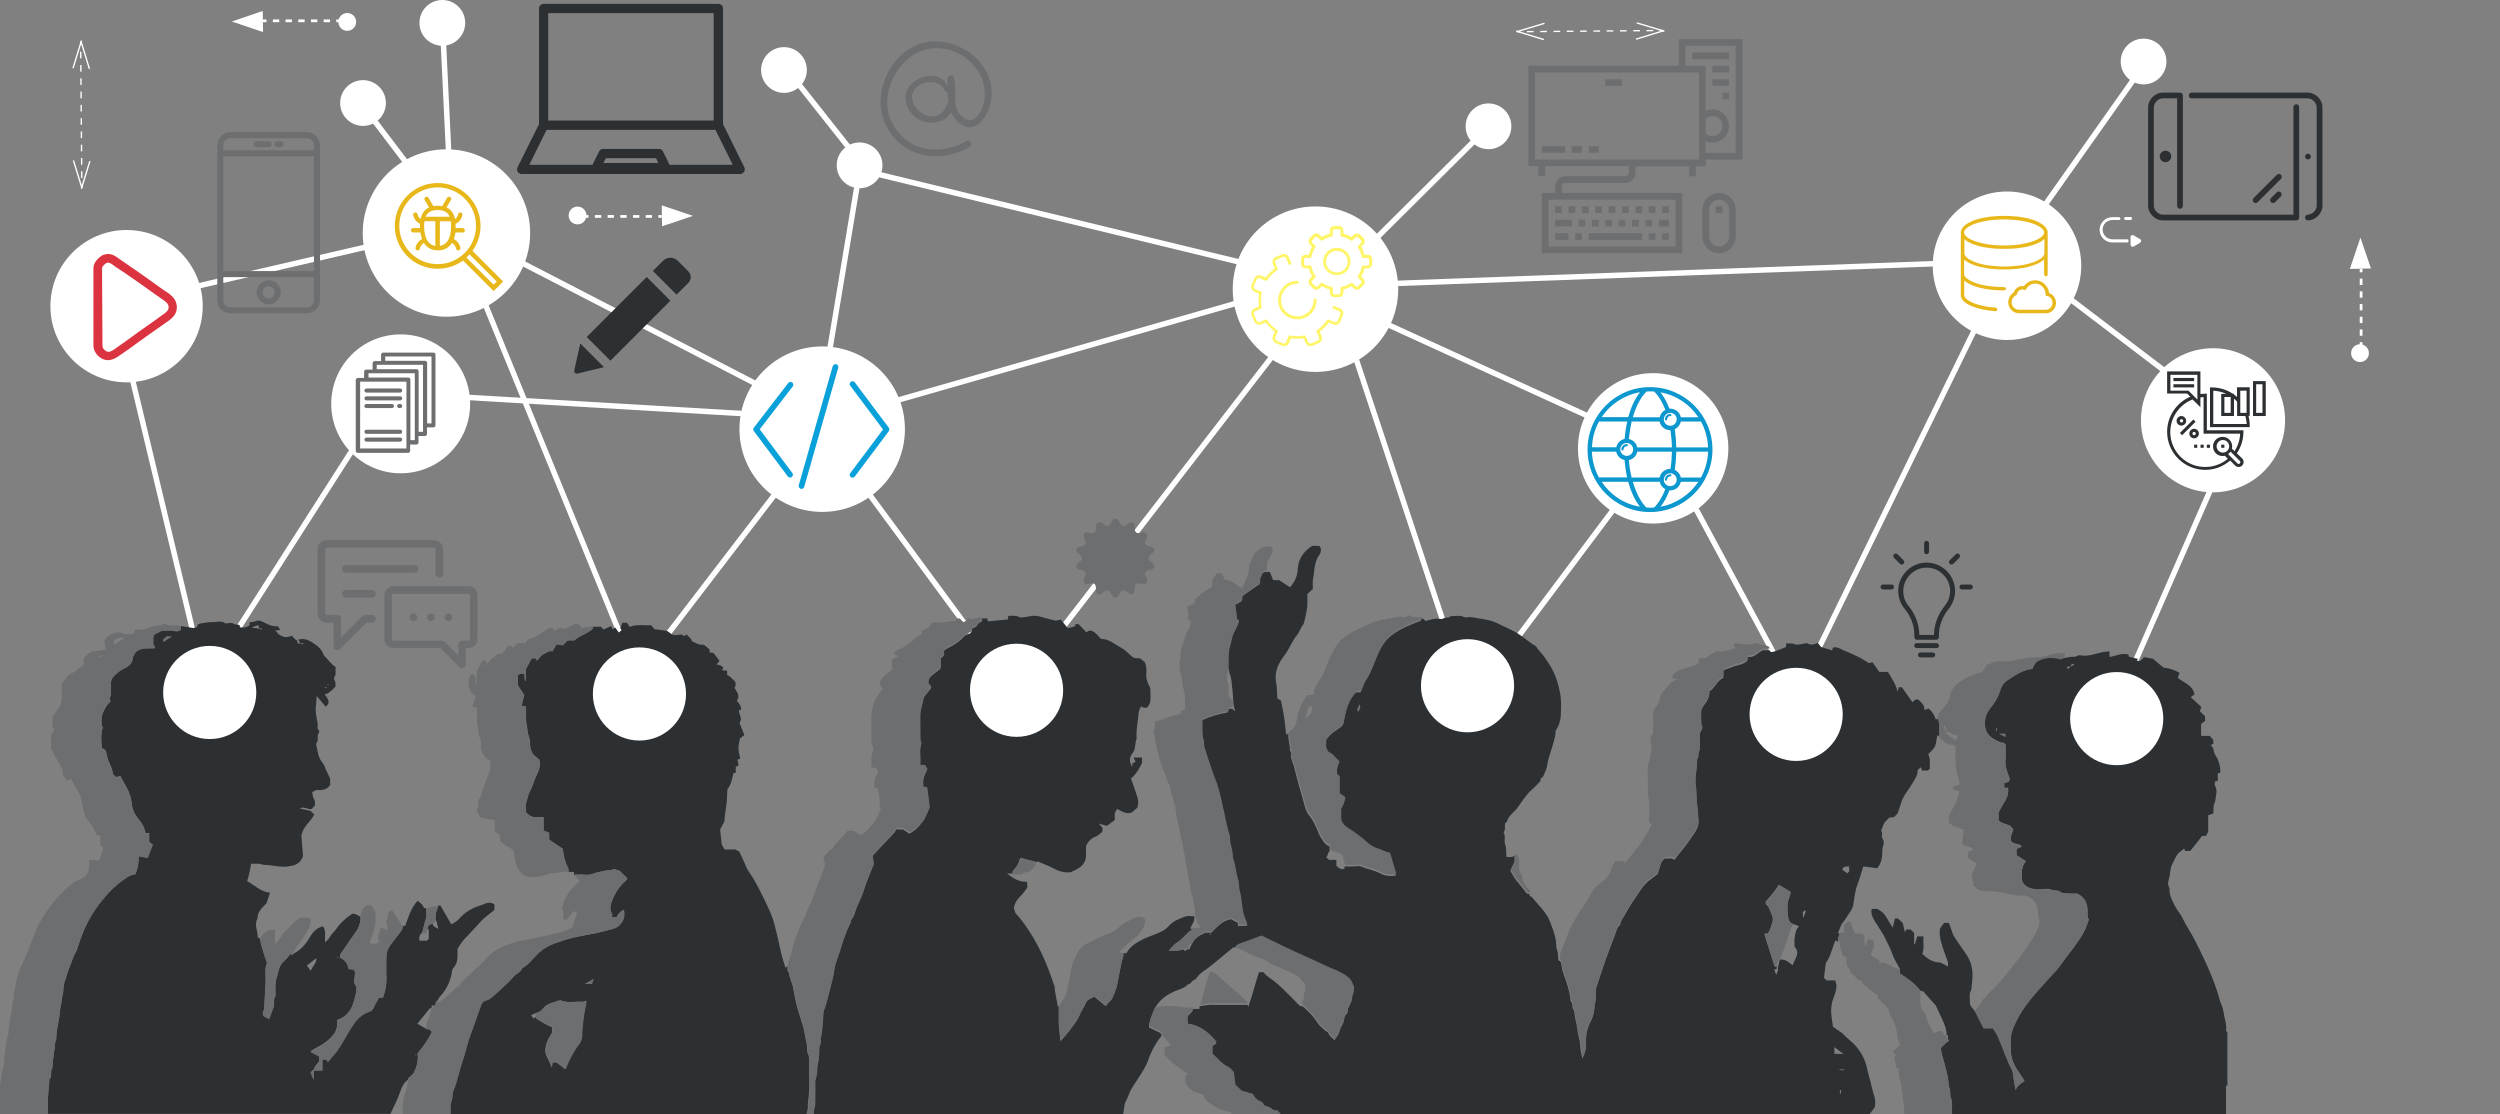 <?xml version="1.0" encoding="utf-8"?>
<!-- Generator: Adobe Illustrator 19.0.1, SVG Export Plug-In . SVG Version: 6.00 Build 0)  -->
<svg version="1.1" id="Layer_1" xmlns="http://www.w3.org/2000/svg" xmlns:xlink="http://www.w3.org/1999/xlink" x="0px" y="0px"
	 viewBox="0 0 1825 813.5" enable-background="new 0 0 1825 813.5" xml:space="preserve">
<rect x="0" y="0" width="1825" height="813.5" fill="#808080" stroke="none"/>
<rect x="-36.6" y="-124.1" display="none" fill="#20DA9B" stroke="#FF0000" stroke-miterlimit="10" width="1925" height="1094.7"/>
<g>
	<g>
		<line fill="none" stroke="#FFFFFF" stroke-miterlimit="10" x1="53.3" y1="49.8" x2="59.5" y2="29.6"/>
		<line fill="none" stroke="#FFFFFF" stroke-miterlimit="10" x1="65.3" y1="50.3" x2="59.1" y2="30.1"/>
		<line fill="none" stroke="#FFFFFF" stroke-miterlimit="10" x1="65.6" y1="117.6" x2="59.4" y2="137.8"/>
		<line fill="none" stroke="#FFFFFF" stroke-miterlimit="10" x1="53.6" y1="117.1" x2="59.8" y2="137.2"/>
		<g>
			<g>
				<line fill="none" stroke="#FFFFFF" stroke-miterlimit="10" x1="59.8" y1="137.2" x2="59.8" y2="134.7"/>
				
					<line fill="none" stroke="#FFFFFF" stroke-miterlimit="10" stroke-dasharray="4.849,4.849" x1="59.7" y1="129.9" x2="58.9" y2="35.3"/>
				<line fill="none" stroke="#FFFFFF" stroke-miterlimit="10" x1="58.9" y1="32.9" x2="58.9" y2="30.4"/>
			</g>
		</g>
	</g>
	<g>
		<line fill="none" stroke="#FFFFFF" stroke-miterlimit="10" x1="1194.8" y1="16.7" x2="1215" y2="22.8"/>
		<line fill="none" stroke="#FFFFFF" stroke-miterlimit="10" x1="1194.3" y1="28.6" x2="1214.4" y2="22.4"/>
		<line fill="none" stroke="#FFFFFF" stroke-miterlimit="10" x1="1127" y1="28.9" x2="1106.8" y2="22.7"/>
		<line fill="none" stroke="#FFFFFF" stroke-miterlimit="10" x1="1127.5" y1="17" x2="1107.3" y2="23.1"/>
		<g>
			<g>
				<line fill="none" stroke="#FFFFFF" stroke-miterlimit="10" x1="1107.3" y1="23.1" x2="1109.8" y2="23.1"/>
				
					<line fill="none" stroke="#FFFFFF" stroke-miterlimit="10" stroke-dasharray="4.849,4.849" x1="1114.7" y1="23.1" x2="1209.2" y2="22.3"/>
				<line fill="none" stroke="#FFFFFF" stroke-miterlimit="10" x1="1211.7" y1="22.3" x2="1214.2" y2="22.3"/>
			</g>
		</g>
	</g>
</g>
<g>
	<g>
		<polygon fill="#FFFFFF" stroke="#FFFFFF" stroke-miterlimit="10" points="1716.1,195.8 1723.1,175 1730.1,195.5 		"/>
		<g>
			<line fill="#FFFFFF" x1="1723.6" y1="196.3" x2="1723.6" y2="252.3"/>
			<g>
				<line fill="none" stroke="#FFFFFF" stroke-width="2" stroke-miterlimit="10" x1="1723.6" y1="196.3" x2="1723.6" y2="198.8"/>
				
					<line fill="none" stroke="#FFFFFF" stroke-width="2" stroke-miterlimit="10" stroke-dasharray="4.636,4.636" x1="1723.6" y1="203.4" x2="1723.6" y2="247.5"/>
				<line fill="none" stroke="#FFFFFF" stroke-width="2" stroke-miterlimit="10" x1="1723.6" y1="249.8" x2="1723.6" y2="252.3"/>
			</g>
		</g>
		<circle fill="#FFFFFF" stroke="#FFFFFF" stroke-width="2" stroke-miterlimit="10" cx="1722.8" cy="257.8" r="5.5"/>
	</g>
	<g>
		<polygon fill="#FFFFFF" stroke="#FFFFFF" stroke-miterlimit="10" points="191.5,22.7 170.8,15.7 191.3,8.7 		"/>
		<g>
			<line fill="#FFFFFF" x1="192" y1="15.2" x2="248" y2="15.2"/>
			<g>
				<line fill="none" stroke="#FFFFFF" stroke-width="2" stroke-miterlimit="10" x1="192" y1="15.2" x2="194.5" y2="15.2"/>
				
					<line fill="none" stroke="#FFFFFF" stroke-width="2" stroke-miterlimit="10" stroke-dasharray="4.636,4.636" x1="199.2" y1="15.2" x2="243.2" y2="15.2"/>
				<line fill="none" stroke="#FFFFFF" stroke-width="2" stroke-miterlimit="10" x1="245.5" y1="15.2" x2="248" y2="15.2"/>
			</g>
		</g>
		<circle fill="#FFFFFF" stroke="#FFFFFF" stroke-width="2" stroke-miterlimit="10" cx="253.5" cy="16" r="5.5"/>
	</g>
	<g>
		<polygon fill="#FFFFFF" stroke="#FFFFFF" stroke-miterlimit="10" points="483.6,150.6 504.3,157.6 483.8,164.5 		"/>
		<g>
			<line fill="#FFFFFF" x1="483.1" y1="158" x2="427.1" y2="158"/>
			<g>
				<line fill="none" stroke="#FFFFFF" stroke-width="2" stroke-miterlimit="10" x1="483.1" y1="158" x2="480.6" y2="158"/>
				
					<line fill="none" stroke="#FFFFFF" stroke-width="2" stroke-miterlimit="10" stroke-dasharray="4.636,4.636" x1="476" y1="158" x2="431.9" y2="158"/>
				<line fill="none" stroke="#FFFFFF" stroke-width="2" stroke-miterlimit="10" x1="429.6" y1="158" x2="427.1" y2="158"/>
			</g>
		</g>
		<circle fill="#FFFFFF" stroke="#FFFFFF" stroke-width="2" stroke-miterlimit="10" cx="421.6" cy="157.3" r="5.5"/>
	</g>
</g>
<g>
	<line fill="#FFFFFF" stroke="#FFFFFF" stroke-width="4" stroke-miterlimit="10" x1="96.5" y1="276.2" x2="143.8" y2="473.4"/>
	<line fill="#FFFFFF" stroke="#FFFFFF" stroke-width="4" stroke-miterlimit="10" x1="141" y1="209.6" x2="291" y2="174.8"/>
	<line fill="#FFFFFF" stroke="#FFFFFF" stroke-width="4" stroke-miterlimit="10" x1="267.4" y1="80.4" x2="320.1" y2="149.8"/>
	<line fill="#FFFFFF" stroke="#FFFFFF" stroke-width="4" stroke-miterlimit="10" x1="322.9" y1="15.1" x2="328.5" y2="131.8"/>
	<line fill="#FFFFFF" stroke="#FFFFFF" stroke-width="4" stroke-miterlimit="10" x1="577.1" y1="54" x2="629.9" y2="120.7"/>
	<line fill="#FFFFFF" stroke="#FFFFFF" stroke-width="4" stroke-miterlimit="10" x1="1086.8" y1="92.3" x2="981.3" y2="197.1"/>
	<line fill="#FFFFFF" stroke="#FFFFFF" stroke-width="4" stroke-miterlimit="10" x1="1485.8" y1="159.6" x2="1559.4" y2="55.4"/>
	<line fill="#FFFFFF" stroke="#FFFFFF" stroke-width="4" stroke-miterlimit="10" x1="271.1" y1="306.8" x2="152.1" y2="492.9"/>
	<line fill="#FFFFFF" stroke="#FFFFFF" stroke-width="4" stroke-miterlimit="10" x1="324.3" y1="289.1" x2="584" y2="304.4"/>
	<line fill="#FFFFFF" stroke="#FFFFFF" stroke-width="4" stroke-miterlimit="10" x1="460.4" y1="481.8" x2="345.1" y2="199.8"/>
	<line fill="#FFFFFF" stroke="#FFFFFF" stroke-width="4" stroke-miterlimit="10" x1="1477.1" y1="190.1" x2="1010.4" y2="207.2"/>
	<line fill="#FFFFFF" stroke="#FFFFFF" stroke-width="4" stroke-miterlimit="10" x1="372.9" y1="187.7" x2="579.9" y2="294.7"/>
	<line fill="#FFFFFF" stroke="#FFFFFF" stroke-width="4" stroke-miterlimit="10" x1="1603.5" y1="288.5" x2="1492.4" y2="204"/>
	<line fill="#FFFFFF" stroke="#FFFFFF" stroke-width="4" stroke-miterlimit="10" x1="468.8" y1="487.3" x2="568.8" y2="356.8"/>
	<line fill="#FFFFFF" stroke="#FFFFFF" stroke-width="4" stroke-miterlimit="10" x1="596.9" y1="308.2" x2="626.1" y2="133.2"/>
	<line fill="#FFFFFF" stroke="#FFFFFF" stroke-width="4" stroke-miterlimit="10" x1="934" y1="198.4" x2="636.8" y2="126.2"/>
	<line fill="#FFFFFF" stroke="#FFFFFF" stroke-width="4" stroke-miterlimit="10" x1="625.7" y1="300.6" x2="911.8" y2="218.7"/>
	<line fill="#FFFFFF" stroke="#FFFFFF" stroke-width="4" stroke-miterlimit="10" x1="734" y1="495.7" x2="628.5" y2="352.6"/>
	<line fill="#FFFFFF" stroke="#FFFFFF" stroke-width="4" stroke-miterlimit="10" x1="752.1" y1="488.7" x2="931.3" y2="256.8"/>
	<line fill="#FFFFFF" stroke="#FFFFFF" stroke-width="4" stroke-miterlimit="10" x1="1068.8" y1="499.8" x2="988.2" y2="256.8"/>
	<line fill="#FFFFFF" stroke="#FFFFFF" stroke-width="4" stroke-miterlimit="10" x1="1177.1" y1="311.9" x2="997.9" y2="230"/>
	<line fill="#FFFFFF" stroke="#FFFFFF" stroke-width="4" stroke-miterlimit="10" x1="1088.2" y1="491.5" x2="1184" y2="363.7"/>
	<line fill="#FFFFFF" stroke="#FFFFFF" stroke-width="4" stroke-miterlimit="10" x1="1227.1" y1="351.2" x2="1304.9" y2="495.7"/>
	<line fill="#FFFFFF" stroke="#FFFFFF" stroke-width="4" stroke-miterlimit="10" x1="1446.5" y1="230.4" x2="1316" y2="497.1"/>
	<line fill="#FFFFFF" stroke="#FFFFFF" stroke-width="4" stroke-miterlimit="10" x1="1624.3" y1="333.2" x2="1546.5" y2="510.9"/>
</g>
<g>
	<g>
		<path fill="#2C3033" d="M717,451.5c1.2,0,2.3,0,3.6,0c0.2,0.5,0.4,1.1,0.7,2.1c4.7-0.4,9.5-0.9,14.5-1.4c0-0.6,0-1.4,0-2
			c0.4-0.3,0.7-0.7,0.9-0.7c2.4,0.2,4.8-0.5,7.1,0.9c1.1,0.6,3,0.3,4.4,0.1c7.4-1.4,8-1.4,14.9,0.7c2.4,0.7,4.8,1.2,7.6,1.9
			c0.8-0.2,2.1-0.5,3.7-0.8c1.7,2,3.3,4,5.1,6.3c1.5-0.4,3.3-0.8,5.1-1.3c0.2-0.6,0.4-1.1,0.6-1.7c0.7,0,1.4,0,2.2,0
			c1.8,1.9,3.8,4,5.7,6c2.1-1.9,4.1-1.4,5.8,0c1.6,1.2,2.9,2.8,4.8,4.8c5.6-0.1,10.2,3.9,15.3,6.8c1.8,1,3.4,2.4,4.9,3.9
			c3.5,3.3,3.7,3.5,8.3,3.5c1.1,0.9,2.1,1.6,3.5,2.7c0.3,0.9,0.9,2.4,1.1,3.9c0.2,1.6,0.1,3.3,0,5c-0.2,3.6,1.1,6.8,2.9,10.1
			c0.4,10.5,0.4,10.5-2.2,14.2c-1.4,0-2.9,0.7-4.2-1c-2,2.3-2.2,5.2-2.4,7.9c-0.4,5.2-1.7,10.3-1.1,15.6c-1.5,3.4-0.5,7.6-3,10.8
			c-2.5,3.1-2.6,6.4-0.2,10.1c0-1.1,0-1.9,0-2.6c0.9-0.4,1.5-0.7,2.4-1.1c-0.5-1-0.9-2-1.5-3.2c2.2,0,4.1,0,6.2,0c0,1.5,0,2.9,0,4
			c-2.2,4.4-4.5,8.4-8.1,11.4c0.9,2.5,1.9,4.8,2.6,7.2c1.2,4.4,3.9,8.5,2.1,14c-0.6,0.5-1.8,1.6-3.8,3.3c-3.4,2-7.1-0.3-11-2.4
			c-0.5,1-1,1.8-1.7,3c0,1.4,0,3.1,0,5.1c-1.9,1.4-3.9,2.9-5.8,4.3c-1.8-0.5-3.3-0.9-5.8-1.7c1.3,1.6,2,2.3,2.6,3.1
			c0,0.8,0,1.7,0,2.5c-0.2,0.3-0.2,0.6-0.5,0.8c-1.4,1-2.7,2.4-4.2,3c-3.4,1.2-5.7,3.4-7.3,7.1c0,1.4-0.1,3.4,0,5.4
			c0.4,5.6-2.3,9.2-7.1,11.6c-1.1,0.6-2.2,1.1-3.7,1.9c0.2,0-0.1,0-0.4,0.1c-4.6,0.6-8.7-0.7-12.8-2.9c-3.6-2-7.6-3.3-11.4-5
			c-0.5,0.3-1,0.6-1.5,0.9c0-0.2,0-0.5,0-0.5c-3.4-0.9-6.9-1.8-10.7-2.8c-0.3,0.4-0.9,0.9-1,1.5c-0.6,3.1-2.4,5.4-4.5,7.6
			c-0.5,0.5-0.5,1.4-0.7,2.2c-1.3,0-2.6,0-3.9,0c4.4,3.3,8.7,6.3,14.7,6c0.1,1.4,0.1,2.9,0.2,4.2c-1.3,1.7-2.4,3.5-3.8,5
			c-2.6,2.6-5.2,5.2-6.1,9.8c0.2,0.7,0.7,2.1,1.2,3.9c4.9,5.1,8.9,11.1,12.7,17.4c4.4,7.3,8,14.9,11.1,22.9
			c1.5,3.9,2.9,7.8,4.2,11.7c0.2,0.6,0.6,1.1,0.6,1.7c0.1,4.8,1.7,9.4,2.2,14.1c0,0.1,0.5,0.2,0.8,0.4c0,4.2-0.2,8.3,0,12.5
			c0.2,4.2,0.8,8.3,1.2,12.8c2.3-2.7,4.6-5,6.4-7.5c2.6-3.7,5.8-7,7.5-11.4c1.2-3,3.3-5.6,4.4-8.6c1.2-3.2,4.1-3.6,6.5-5
			c2.9,2.4,5.7,4.8,8.3,6.9c0.8-1,1.4-2.1,2.4-2.9c1.5-1.3,2.5-2.9,3.2-4.7c1.1-3,2.4-6.1,2.9-9.2c0.8-5.1,2-10.2,3-15.2
			c0.4-2.2,1.8-4.2,1.1-6.6c0.8,0,1.7,0,2.5,0c2.1-4.2,5.8-6.8,9.7-9c3.7-2.1,7.8-3.5,11.8-5.1c3.5-1.4,6.9-2.9,9.5-5.9
			c3.2-3.6,7.7-5.3,12.1-6.9c1.9-0.7,4.3-0.1,6.4-0.1c0.6,3.1-1.3,5.4-2.5,7.9c-0.4,0.9-0.4,1.1,0.5,1.1c0,0.5,0,1,0,1.5
			c-2.5,0.8-3.8,3-5.6,4.6c-1.7,1.5-3.1,3.2-5.2,4.4c-2.1,1.2-3.5,3.3-5.8,5.6c2.5,0,4.5,0.1,6.4,0c1.4-0.1,2.7-0.6,4.1-1
			c1,1.4,2,1.4,3,0c0.8-0.1,1.9,0.5,2-1.1c0.1-0.7,0.6-1.3,1-1.9c1.8-4.7,5.6-7.1,10.3-9.1c1.2,0,2.8,0,4.3,0
			c4.2-4.2,7.9-8.8,14.3-9.9c1.6,0.8,3.3,1.7,5,2.6c0.1,0.9,0.1,1.7,0.1,2.3c2.5,0,4.6,0,6.6,0c-0.9-2.5-2-4.9-2.7-7.3
			c-1.5-5.6-1.4-11.6-3-17.2c-0.8-2.7-0.3-5.9-1.2-8.5c-1.8-5.2-1.6-10.8-3.9-15.8c0.4-5-2.1-9.6-2.1-14.6c0-2.1-1-4.2-1.5-6.3
			c-0.8-3.6-1.8-7.3-2.4-11c-0.2-1.4-0.6-2.7-1-4.1c-0.5-1.5-0.6-3.1-0.9-4.6c-1.3-5.9-2.7-11.7-5.1-17.4c-1.9-4.7-3.1-9.7-5-14.4
			c-0.7-1.8-1.2-3.8-1.8-5.7c-0.6-1.8-1.3-3.6-1.2-5.4c0.1-2.2-0.9-4.1-1-6.1c-0.2-4-0.1-7.9-0.1-11.7c6.1-2.9,12.4-4.6,18.8-5.7
			c0.2-0.9,0.4-1.9,0.5-2.7c1,0,1.9,0,2.7,0c0.5,0.4,1,0.8,2.3,1.8c-0.6-2.7-1.2-4.3-1.3-5.9c-0.3-3.5-0.3-7-0.8-10.5
			c-0.6-3.9-0.3-7.9-2.2-11.6c-0.3-0.5,0.1-1.3-0.1-2c-0.1-0.3-0.6-0.5-1-0.8c0.2-5-0.4-10,0.9-15c0.6-2.4,1.3-4.8,1.8-7.2
			c0.9-4.5,4.4-8,5-12.6c-0.6-0.2-1.1-0.4-1.4-0.5c-0.5-3.9-1-7.6-1.4-11.4c1.8-0.9,3.4-1.8,5.1-2.7c0.1-1,0.1-2.2,0.2-3.6
			c4.2-2.9,8.4-5.8,12.9-8.9c0-0.7-0.1-1.9,0-3c0.1-0.9,0.6-1.7,1-2.6c0.7-1.9,1.6-3.6,4-3.4c0.8,0,1.7,0,2.6,0c0.8,2,1.6,4,2.4,6
			c1.7,0,3.2,0,4.4,0c2.7,1.8,5.2,3.5,7.9,5.2c3.4-3.6,5.3-8,5.6-12.6c0.4-7.9,4.1-13.5,10.6-17.6c1.6,0,3.3,0,5.2,0
			c0.4,0.7,1.2,1.5,1.2,2.3c0,1.4-0.2,3-1,4c-2.9,3.9-3.6,8.3-4,12.9c-0.1,2-0.8,4-0.9,6.1c-0.2,2,0,4,0,6.2c-1.3,1.1-2.6,2.3-4,3.6
			c0,2.9,0,5.8,0,8.6c0,1.5-2.2,12.7-3,13.7c-2,2.3-2.6,5.4-4.5,7.6c-3.1,3.8-5,8.3-7.5,12.4c-1.5,2.4-3.4,4.6-4.8,7
			c-3,5-4.1,10.6-2.9,16.1c0.8,3.8,0.3,7.4,0.9,10.9c1,0.6,2,1.2,2.5,1.5c0.9,4.5,1.8,8.5,2.4,12.6c0.6,4.1,0.9,8.3,1.4,12.4
			c0.6-0.4,1.1-0.7,1.7-1c-0.7,4.3,1.4,8.3,1,12.5c1.9,1.6,0.5,3.7,1,5.6c0.5,1.9,1.4,3.7,1.9,5.7c1,3.7,1.9,7.5,2.9,11.2
			c1.4,5.1,2.9,10.1,4.3,15.2c0.9,3.4,1.7,7.1,4.4,10.2c2.2,2.5,3.5,5.8,5,8.8c0.9,1.8,1.3,3.7,2.4,5.5c1.9,3.1,3.4,6.4,7.1,7.9
			c0,1.2,0,2.3,0,3.5c-1.7,1-0.8,3.1-2.5,4.2c0.9,0.8,1.4,1.4,2.1,2c1.8,0,3.6,0,5.4,0c0,1.7,0,3.1,0,4.4c1.8,1.7,3.5,2.9,5.9,2.1
			c0-0.7,0-1.2,0-1.7c2.2,0,4.3,0,6.5,0c2,0,4.3-0.6,5.9,0.1c4.4,2,9.2,2.6,13.5,4.9c3.5,1.9,7.2,2.3,11.4,1.8
			c-1.6-5.5-3.1-10.6-4.6-15.7c-3.3-0.7-6.1-2.4-9.3-3.3c-2.6-0.8-5.2-2.3-7.2-4.2c-4.4-4-9.1-7.4-14.1-10.6
			c-1.2-0.8-2.4-1.7-3.3-2.8c-1.1-1.3-1.9-2.8-1.8-4.7c0.2-2.3,0-4.7,0-6.6c1.5-2.9,2.9-5.4,3-8.5c-1.5-1-2.8-1.9-4-2.7
			c0-4.2,0-8.2,0-12.5c-0.6-0.5-1.4-1.1-1.9-1.5c-0.6-3.6,0.5-6.5,1.7-9.4c-2.7-2.1-4.4-5.3-7.7-6.7c-0.5-0.2-0.7-1-1.1-1.5
			c-1.7-2.3-0.7-5-1-7.2c2.7-6.1,8.9-8.1,12.7-12c1.7-8.8,3.1-17.4,9.8-24c1.1,0,2.2,0,3.2,0c0.9-2.3,1.6-4.6,2.6-6.6
			c0.9-1.8,2.2-3.4,3.1-5.2c2.3-4.2,3.8-8.7,5.6-13.1c2.5-6.1,5.7-12.2,11-16.4c6.5-5.1,14.2-8.1,21.9-11c0-0.5,0-1,0-1.5
			c1.6-0.4,2.3,0.9,3.2,1.7c2.4-0.6,4.8-1.3,7.2-1.6c2-0.3,4.5,0.7,5.9-0.2c1.7-1.3,4.1,0.2,5.3-1.8c3.2,0.4,6.6-0.9,9.7,0.7
			c0.5,0.3,1.3,0.4,1.9,0.3c4-0.7,7.7,0.7,11.6,1.2c3.6,0.5,7.5,1.4,10.7,3c5.2,2.7,10.7,4.7,15.8,8c4.4,2.9,8.2,6.4,12.7,9
			c1.6,3.1,4.5,5.2,6.4,8.2c2,3,4.1,6,5.7,9.2c2.6,5.1,4.2,10.6,5.3,16.3c1.1,5.6,0.8,11.1,0.6,16.6c-0.2,3.7-1.3,7.6-3.8,11.2
			c0.1,2.7-0.7,5.6-1.5,8.5c-1.4,5.6-3.8,10.9-4.6,16.6c-0.4,2.8-1.8,5.5-2.9,8.2c-0.2,0.6-1.1,0.9-1.8,1.4
			c-0.1,0.6-0.2,1.4-0.3,2.2c-2.3,2.3-4.4,4.6-6.8,6.7c-3.7,3.3-6.1,7.5-9,11.3c-0.6,0.8-1.2,1.9-1.9,2.6c-2.6,2.7-5.5,5-6.7,8.7
			c-0.2,0.6-0.9,1-1.4,1.4c-0.4,2.2,0.6,4.6-1.1,6.6c1.8,2.9,0.1,6.3,1.2,9c1.2,2.9,0.4,5.8,1,9c2,0,4,0.5,5.8-0.9
			c0,1.8,0,3.7,0,4.5c-1.3,2.7-2.3,4.7-3.1,6.5c1.7,2.5,2.8,5.2,4.7,7.4c1.1,1.2,2.2,2.7,3.3,4c1.2,1.5,2.4,3,3.5,4.5
			c0.7,0.9,1.5,1.2,2.6,1c0,0.5,0,1,0,1.5c0.7,0.3,1.6,0.5,2,1.1c4.6,5.8,10.4,10.8,13.1,18c1.6,4.2,3.2,8.4,4,12.9
			c0.5,2.6,0.1,5.3,1,7.6c0.9,2.5,0.6,4.8,0.9,7.1c0,0.3,0.6,0.5,1,0.8c0.3,0.4,0.9,0.8,1,1.3c0.5,2.1,0.6,4.4,1.3,6.5
			c2.5,7.1,5.1,14.1,5.7,21.6c1.9,1.5,0.7,3.9,1.9,5.8c1.1,1.8,0.9,4.3,1.4,6.4c0.7,3.2,1.5,6.4,1.8,9.7c0.3,3.3,1.7,6.4,1.8,9.7
			c0.1,3.4,0.8,6.6,1.6,10.1c1.7-3.2,2.8-6.3,2.6-9.9c-0.4-6.2,0.8-11.9,3.7-17.5c1.1-2.2,2-4.7,2.2-7c0.3-4.4,1.7-8.6,1.2-13.1
			c-0.3-2.7,0.8-5.2,1.7-7.8c1.8-5.3,3.4-10.6,5.3-15.8c2.4-6.7,4.9-13.3,7.4-19.9c0.9-2.3,1.3-4.9,3.5-6.5c0.5-3.7,3.1-6.4,4.7-9.5
			c2.4-4.6,5.5-8.7,8.3-13.1c2.5-3.8,5-7.6,8.8-10.3c2.2-1.5,4.3-3.3,5.6-4.3c1.8-4.6,1.7-8.9,5.4-11.4c2.2,0.7,4.6-0.9,6.9,1.2
			c1.1-1.5,2.1-3.1,3.3-4.5c4.3-4.9,8-10.3,11.6-15.7c1.5-2.3,2.9-4.8,2.5-8c-0.4-3.5-0.2-7-0.9-10.6c-0.8-4.4-0.3-9-1-13.6
			c-1.2-6.8,1.1-13.7,0.9-20.6c0-0.3,0.1-0.7,0.3-0.9c1.4-1.2,0.1-3,0.8-4.2c0.8-1.5,1-3,0.9-4.6c0-3.3,0-6.7,0-9.6
			c0.8-1.6,1.5-2.8,1.9-3.7c-0.4-1.3-0.8-2.1-0.9-3c-0.1-2.3,0.1-4.7-0.1-7c-0.2-2.7,0.6-4.9,2.3-7.1c2.2-2.8,4.2-5.9,3.7-10
			c4.4-2.3,5.4-7.8,10.3-9.8c0-1.7,0-3.5,0-5.6c2.5-0.9,5-1.7,7.4-2.7c3.5-1.3,7.4-1.4,10.2-4.3c0.1-0.9,0.3-1.8,0.4-2.7
			c4.7,0.7,7-3,10.8-4.9c1.3,0,3.1,0,5,0c0.6,1.9,2.4,1.2,3.3,0.9c2.9-0.8,5.8-2.1,8.6-3.2c0.1-0.9,0.2-1.6,0.3-2.8
			c2.1,0.4,4-0.3,6.2,0.7c1.5,0.7,3.7,0,5.6-0.2c1.3-0.1,2.9-0.9,3.7-0.4c2.6,1.5,4.8,0.8,7.5-0.4c0.8,1,1.6,1.9,2.4,3
			c2.5,0.8,5.3,1.6,8.1,2.5c0.2-0.8,0.3-1.3,0.4-1.8c0.2-0.1,0.5-0.3,0.8-0.4c3.1-0.5,5.4,1.6,7.9,2.5c3.4,1.2,6.8,3,10.1,4.5
			c2.7,1.2,5.1,3,7.6,4.5c0.8-0.2,1.8-0.5,2.6-0.7c1.8,2.6,3.4,4.9,5,7.1c2.3,0,4.3,0,6.3,0c2.7,4.5,5.7,8.9,7.2,14.7
			c0.3-1.6,0.4-2.5,0.6-3.5c0.8,0,1.6,0,2.4,0c2.5,3.5,5.1,7.2,7.6,10.8c1.4-0.6,1.8-2.6,4.5-1.7c1.8,1.8,4.7,3.8,4.3,7.6
			c1.2-0.4,2-0.8,3.1-1.2c2.7,2.2,4.3,5,5.3,8.2c0.5-0.3,1-0.6,1.6-0.9c0.3,1.7,0.8,3.4,1,5.1c0.2,2,0,4,0,6c0,0.7,0,1.3,0,2
			c-0.5-0.3-1-0.6-1.6-0.9c-1.3,9.6-1.6,8.8-6.6,13.9c1.8,3.4,1,7.1,1.2,10.5c-0.6,0.6-1,1-1.4,1.4c-1.3,0-2.8,0-4.2,0
			c-0.3-0.7-0.6-1.4-1-2.4c-1,0.9-1.7,1.5-2.3,2c0.2,4.1-2.3,6.9-4,10c-2.7,4.7-6.6,8.7-8.1,14.1c-0.7,2.4-1.6,4.7-2.6,7.7
			c-0.5,0.5-1.6,1.6-2.7,2.7c-1.1,0.1-2.2,0.1-3.2,0.2c-1.6,1.6-3,3-3.7,3.7c-1,2.5-1.7,4.2-2.3,5.7c0.2,0.7,0.6,1.4,0.6,2.1
			c0.1,1.3-0.4,3,0.3,3.8c1.3,1.7,1.1,3.8,0.6,5.2c-1.1,2.7-0.5,5.4-0.9,8.1c-0.4,2.9-1.2,5.8-3.6,8.4c-3.3-0.4-6.7-0.8-10.1-1.3
			c-1.5,4.8-2.7,9.3-4.4,13.6c-1.2,3.2-1.6,6.3-2.2,9.6c-0.5,3.1-0.5,6.4-2.6,9.4c-2.4,3.3-4.2,7-6.5,9.3c-1.2,2.8-2,4.8-2.8,6.7
			c0.5,0.2,0.8,0.3,1.1,0.5c0,2.1-1.7,3.8-1,6c-0.5-0.3-1-0.6-1.9-1.1c-2.5,5.5-3.4,11.7-7,16.4c-0.5,3.8-0.9,7.5-1.4,10.9
			c0.7,0.7,1.2,1.2,1.9,1.9c1.9,0,4.1,0,6.3,0c0.4,1.7,1.2,3.3,1,4.7c-0.4,2.2-0.8,4.5-1.7,6.7c-1.2,2.8-2,5.9-2.2,9.1
			c-0.3,4.4,0.7,8.7,1.3,13.3c0.9,0.6,1.9,1.3,2.9,2.1c1.5,1.1,3.3,2,4.6,3.3c3.1,3.5,7.1,6,10,9.7c3.6,4.6,6.1,9.4,7.3,15
			c1,4.7,2.5,9.3,3.5,14c1,4.8,3.6,9.3,2.1,15c-1.3,1.7-3,3.8-4.7,5.9c-143,0-286,0-429,0c-0.9-1.1-1.8-2.2-2.3-2.8
			c-1.7-0.3-2.9-0.1-3.5-0.6c-1.6-1.3-3.2-2.4-5.4-2.7c-0.9-0.1-1.6-1.7-2.5-2.8c-2.8-1.1-5.4-2.7-6.7-6c-2.6-0.7-5.3-1.5-8.2-2.3
			c-1.4-1.3-2.9-2.8-4.6-4.4c-0.4-3-0.8-6-1.2-9.2c-1.1-1.1-2.2-2.8-3.7-3.6c-4.8-2.4-8.1-6.4-11.8-9.9c0-2.2,0-4.3,0-6.5
			c1.1-0.7,2-1.4,3-2c-6.2-8-13.3-12.6-21.1-13.4c0-2.1,0-4.2,0-6.3c1.2-1.2,2.4-2.3,3.5-3.6c0.4-0.4,0.3-1.2,0.4-1.8
			c1.7,0,3.4-0.1,5-0.1c0-0.9,0-1.4,0-1.9c2.2-0.3,4.4-0.8,6.6-1c2.5-0.2,5,0,7.5,0c7,0,14,0,20.9,0c0.1,0.3,0.2,0.6,0.6,1.4
			c3.1-8.7,5.1-17.2,7.8-25.3c1.2,0,2.3,0,3.2,0c1.2,1.2,2.1,2.5,3.4,3.3c5.2,3.4,9.7,7.6,14,12c2.8,2.9,5.7,5.6,8.4,8.5
			c0.8,0.8,1.5,1.2,2.6,1c4.3,3.4,8.1,7.3,11.1,12.1c1.4,2.3,3.8,4,5.8,5.9c0.6,0.5,1.7,0.7,1.9,1.3c0.9,2.6,3.2,3.7,4.6,5.6
			c1.3-2.1,3.1-3.8,3.5-5.8c0.4-2.1,1.4-3.9,2.4-5.5c1.1-1.9,0.9-4,1.6-5.8c0.5-1.6,2.5-2.3,2.2-4.1c-0.3-2,1-3.2,1.7-4.8
			c0.6-1.6,1.6-3,1.4-4.9c-0.1-1,0.7-2,0.9-3.1c0.3-1.2,0.4-2.4,0.6-3.8c-0.4-1-1-2.2-1.5-3.5c-1.7-3.9-5.4-5.6-8.8-7.5
			c-2.9-1.6-6.2-2.6-9.3-4.1c-7.6-3.7-15.4-7.1-23.1-10.6c-8.6-3.9-17.1-8.2-25-12c-3.5,1.3-6.6,2.4-9.6,3.6c-3.2,1.2-6.6,1.8-9.3,4
			c-0.6,0.1-1.4,0-1.8,0.4c-4,3.2-7.9,6.5-11.9,9.8c-2,1.6-3.9,3.2-6,4.8c-2.4,1.8-5.1,3.3-7.1,5.5c-1.1,1.2-1.7,2.9-3.5,3.5
			c-1.7,0.6-2.1,3-4.2,3c-2.5,2.9-6.1,3.6-9.4,5c-6.5,2.7-11.8,6.7-15.1,13c-1.7,4.4-4,8.7-4,13.6c2.5,1.2,4.8,2.3,7.2,3.4
			c1.3,0.6,2.1,1.5,1.8,3c-3,3.2-4.9,7.1-6.9,10.8c-1.8,3.4-2.6,7.3-4.4,10.6c-2,3.8-4.4,7.5-6.8,11.2c-2.1,3.2-4.5,6.5-5.7,10.1
			c-0.8,2.4-2.2,4.4-2.9,6.6c-0.5,3-0.9,5.8-1.3,8.7c-75.3,0-150.7,0-226,0c-0.6-2.7,0.9-5,1-7.6c0.1-3.3-0.2-6.7,0.1-10
			c0.2-3.2-0.7-6.4,0.6-9.7c1.1-2.9,0.3-6.3,1.2-9.5c1-4,0.8-8.3,1.2-12.5c0-0.3-0.1-0.8,0-1c1.6-1.7,0.7-3.7,1-5.6
			c0.3-1.9,0.8-3.7,1-5.6c0.4-4.4,0.7-8.7,1-13.1c0-0.3,0-0.7,0.1-1c1.5-3.7,2.5-7.7,3.5-11.5c1.2-4.5,2.4-9,3.4-13.6
			c0.8-3.7,1-7.6,2.3-11c3.6-9.5,5.7-19.6,10.5-28.6c0-2.7,2.5-4.4,3-6.7c1.4-5.9,4.9-11,6.6-16.8c2-6.8,5-13.2,7.3-19.2
			c-0.4-2.6-0.7-4.6-1-6.3c5.4-5.8,10.5-11.2,15.6-16.6c0.3-0.4,0.8-0.7,1-1.1c0.4-0.6,0.7-1.4,1-2c1.7,0,3.4,0,5,0
			c1.6,1.1,3.2,2.1,4.6,3.1c4.2-2,7.1-5.2,9.6-8.5c2.4-3.1,3.6-7.1,5-10.1c-0.7-5.2-1.3-9.7-1.9-14.3c-1-0.2-1.9-0.3-2.7-0.4
			c-0.8-4.8,0.6-9,2.9-12.8c-0.6-1.1-1.1-2-1.7-3c-1,0-2,0-3,0c-0.1,0-0.2-0.2-0.5-0.5c0.6-5.2-1-10.6,0.9-15.4
			c-0.4-1.3-0.8-2.2-0.8-3.1c-0.1-5.5,0.1-11-0.1-16.5c-0.1-3.4,0.8-6.6,1.7-9.8c0.5-1.8,0.5-3.8,1.5-5.4c1.3-2,3-3.8,4.5-5.6
			c0.2-0.2,0.2-0.6,0.3-1.1c-0.7-0.8-1.4-1.6-2-2.2c-0.3-3.1,1-5.3,3.1-7c2-1.7,4.1-3.1,5.9-4.6c0-2.4,0-4.4,0-7.2
			c0.6-0.6,1.6-1.6,2.5-2.5c-0.2-0.7-0.4-1.6-0.7-2.6c1.1-0.9,1.9-2,3-2.5c5.2-2.5,10-5.7,13-9.4c1.8-0.8,2.7-1.1,3.5-1.5
			c1.6-0.9,1.6-2.7,2-4.2c3.6,0.4,3.6-4.3,6.7-4.3C717,452.5,717,452,717,451.5z M1297,705.5c0,0.6,0,1.2,0,1.7
			c-0.9,0.3-1.5,0.5-1.8,0.6c0.5,1.3,0.9,2.4,1.4,3.9c0.6-1.5,1.4-2.7,1.3-3.8c-0.1-2.3,0.6-4.3,1.1-6.4c0-0.3,0-0.7,0-1
			c2.1-0.2,4.1,0.1,5.9,1.4c1.2,0.9,2.4,1.7,3.8,2.7c1.3-4.6,5.8-8.6,1.3-13.6c0-1.9-0.2-3.9,0-5.9c0.2-2,0.7-4,1.2-6.1
			c0.6-0.9,1.3-1.9,2.1-2.9c-1.7-0.6-3-1.1-4.3-1.6c-3-0.9-3.6-3.9-3.8-6.1c-0.4-4.6-0.8-9.4,1.2-13.9c0.5-1.1,0.5-2.4,0.8-3.4
			c-3.2-1.9-6-3.7-8.7-5.3c-2.5,4.7-6.2,8.5-9.6,12.5c0.2,0.7,0.1,1.6,0.5,1.9c1.7,1.4,2.3,3.4,3.1,5.3c1,2.4,2.4,4.9,1.4,7.7
			c-1,2.7-1.4,5.7-3.3,8.1c-0.8,0.1-1.7,0.3-2.6,0.4c2.6,8.2,5,15.9,7.5,23.7C1296,705.5,1296.5,705.5,1297,705.5z M1344.8,634.9
			c1.3,0.9,2.5,1.7,3.8,2.6c0.5-0.5,1-1,1.3-1.3c0-1.3,0-2.4,0-3.7C1348,632.7,1346,631.8,1344.8,634.9z M1339.1,769.3
			c2.2,0,4,0,6.6,0c-2.5-1.9-4.4-3.3-6.6-4.9C1339.1,766.2,1339.1,767.7,1339.1,769.3z M1318.3,665c-0.3-0.2-0.5-0.3-0.8-0.5
			c-0.5,0.5-0.9,0.9-1.5,1.5c0.1,1.1,0.1,2.3,0.2,3.5c0.2,0,0.4,0,0.5,0C1317.3,668,1317.8,666.5,1318.3,665z M992.3,514.1
			c-0.1,2.2-2.4,3.4-0.7,5.4C992.1,517.8,993.9,516.6,992.3,514.1z M1342.2,780.7c1.5,0.7,3.1,1.1,4.7,0
			C1345.3,780.7,1343.8,780.7,1342.2,780.7z M1343.9,795.7c-0.3,0-0.6,0-0.9,0.1c0.1,0.9,0.2,1.8,0.4,2.6c0.2,0,0.3,0,0.5,0
			C1343.9,797.4,1343.9,796.6,1343.9,795.7z M883.7,681.5c-0.1,0-0.2,0-0.3,0c0,0.3,0,0.7,0,1c0.1,0,0.2,0,0.3,0
			C883.7,682.2,883.7,681.8,883.7,681.5z"/>
		<path fill="#2C3033" d="M219.1,469.6c-0.5-0.9-0.8-1.7-1.3-2.7c5.3-1.5,9.2,1.3,12.8,3.9c2.3,1.6,4.4,3.8,5.4,6.7
			c0.3,0.9,1,1.6,1.7,2.3c2.5,2.4,4.3,5.5,7.4,7.1c-0.6,2.7,0.7,5.2-1.1,7.5c-0.3,0.4-0.1,1.3,0.1,1.9c0.2,0.7,0.7,1.4,0.8,2.2
			c0.1,0.8,0,1.7,0,2.7c-2.3,2.2-4.3,5-7.9,5.7c3.6,4.6,3.8,6.2,0.8,9c-2.1-2.4-4.1-4.8-6.6-7.8c-0.1,1.8-0.2,3-0.3,4.3
			c-0.1,1.8-0.4,3.5-0.5,5.3c0,1.6,0.2,3.3,0.5,4.9c0.3,1.9,0.7,3.7,1,5.6c0.3,1.7-0.8,3.6,1,5.1c0.2,0.2,0.2,1.2,0,1.4
			c-2.1,2.2,0.2,5.5-1.9,7.7c-0.3,0.4-0.2,1.3,0,2c1,4.2,1.2,8.7,4.3,12.2c1.3,1.5,1.8,3.5,2.7,5.4c0.9,1.8,1.7,3.6,3,6.4
			c0,0.9,0,2.9,0,4.7c-2.7,3.9-6.6,3.8-10.1,3.6c-1.2,0.6-2,1-3,1.5c0.4,1.6,0.3,3.7,1.2,4.9c1.3,1.8,0.6,3.4,0.8,4.9
			c-0.9,1-1.7,1.9-2.4,2.6c-3,0.6-5.6-2.3-8.7-0.4c2.6,0.6,5,1.1,7.8,1.7c0.6,0.6,1.6,1.5,2.8,2.6c-2.3,5.2-7.8,8.1-9.4,15.3
			c0.3,4.3,0.8,10.3,1.2,15.2c-2.4,6.4-7.1,7.1-11.9,7.6c-5.4,0.6-10.7-1.2-16.1-1.2c-1.6,0-3.3-1-5.1-0.9c-1.6,0.1-3.3,0-4.8,0
			c-0.8,4.4-1.5,8.6-2.9,12.7c5.2,2.8,9.7,7.8,16.7,8.5c-0.8,2.5-1.6,4.8-2.6,7.8c-2.7,2.7-6.6,5.7-6.5,11
			c-2.7,4.6,0.3,9.1,0.1,13.7c0.6,0.4,1.3,0.8,1.9,1.3c0.6,4.5,2.3,8.7,3.5,13c0.5,1.6,1.8,3.6,1.3,4.8c-1.7,4.5-0.5,9.1-0.8,13.6
			c-0.5,6.3-0.7,12.7-1,19c0,0.5-0.1,1-0.3,1.3c-1.2,1.3-0.5,2.7-0.5,4.2c1.5,0.8,2.9,1.5,4.4,2.4c1.1-3,2-5.7,3.1-8.5
			c1-2.6-0.5-5.5,1.3-8c0.4-0.6,0.1-1.6,0.1-2.5c0-3.9-0.3-7.8,1-11.6c1.8-5.3,0.9-7.9,6.8-13.2c1.1-1,2-2.4,3.2-3.8
			c0.5,0.3,1.1,0.6,1.7,0.9c0.1-0.3,0.2-0.6,0.4-0.9c5.3-2.7,9.1-7,12-12.1c2.2-3.8,5-6.7,9.5-7.9c2.8,3.5,1,7.8,1.7,11.7
			c1.2-1.3,2.7-2.4,3.4-3.9c0.9-1.9,2.4-3,3.6-4.5c1.2-1.5,2.3-3.1,3.5-4.5c1.3-1.5,2.7-2.9,4.2-4.2c1.4-1.2,3-2.3,4.8-3.6
			c2.3-0.7,4.2,1.2,6.3,2c0.3,5-2,9.3-4.7,12.9c-3.5,4.7-6.6,9.6-10,14.4c-0.4,0.6-0.2,1.5-0.3,2.2c3.9,1.6,5.7,4.5,6.3,8.3
			c1.6,0.4,3.6-0.5,4.8,2.2c-0.2,1.9-0.5,4.6-0.8,7.8c0.3,0.5,0.9,1.6,1.7,2.9c0,1,0.1,2.3,0,3.6c-0.2,1.4-0.7,2.7-1,4.1
			c-1.5,6.7-4.1,14-13,16.9c0,1.1,0.1,2.2,0,3.4c-0.2,2.7-1.1,5.3-2.7,7.3c-3.1,3.7-6.8,6.8-11.2,8.9c-1.8,0.9-3.5,2.1-5.6,3.3
			c2.3,1.2,4.2,2.2,6.4,3.4c0,1,0,2.5,0,3.8c-1.6,2.1-3.5,3.8-4,6.1c-1,0.7-1.6,1.4-2.3,2.2c0.6,1.5,1.2,2.8,2.2,5.2
			c0-3,0-5,0.1-7.4c2,0.4,4,0.4,6.3,0.4c0-2.9,0-5.5,0-8c1,0,1.7,0,2.9,0c0.3,0.5,0.8,1.3,1.1,1.9c1.1-1.4,2-2.5,2.9-3.6
			c1.3-1.5,2.7-2.8,3.8-4.4c4-5.7,7.1-12.1,11-18c3.1-4.8,6.7-8.8,12.2-10.7c1.9-0.6,3.2-1.7,3.9-3.8c0.6-1.9,1.9-3.5,2.9-5.3
			c0.2-0.4,0.3-0.9,0.4-1.3c1.1,0,2.1,0,3.1,0c2.1-5.1,2.8-10.5,2.5-16c-0.2-4.5,0-9,0-13.5c0-3.4,1.1-6.5,3.2-9.2
			c2.2-2.9,4.5-5.8,6.7-8.7c1.1-1.4,2.1-2.7,2.1-4.6c0.5,0,1,0,1.7,0c2.3-6.3,4.1-12.9,9-18.3c2.2,1.4,3.9,3,4.8,5.3
			c0.5,0,1,0,1.5,0c0,2.5,0.6,5.1-0.1,7.4c-1.2,3.5-1.7,7.1-2.9,10.6c-2.1,1.6-2.4,3.7-1.8,5.8c2.1,0,3.9,0,5.4,0
			c0.5-0.5,0.9-0.9,1.3-1.3c0-2.2,0-4.4,0-6.7c0-0.3-0.6-0.5-1-0.8c0.5-2.6,1.4-3.5,4-4c-0.4,2.9,2.2,2.8,4.1,4.3
			c-0.6-2.5-1.1-4.4-1.6-6.3c0,0-0.3,0-0.5,0c0-1.6-0.1-3.3,0-4.9c0.1-1,0.6-2,1-3c0.3-1,0.7-2,1-3c0.5,0,1,0,1.5,0
			c2.6,4.5,5.2,9.1,7.9,13.7c4.4-1.5,6.8-5.7,10.5-8.4c3.3-2.4,6.7-4.1,10.4-5.2c2.7-0.8,5.2-2.5,8.1-2c0.9,0.1,1.7,0.7,2.5,1
			c0,1.7,0,3.2,0,4.2c-3.7,3.1-7.6,5.6-10.5,9c-3.8,4.3-7.8,8.4-11.7,12.6c-1.8,2-3.1,4.3-4.7,6.7c-0.1,3.5,0.4,7.3-1,10.8
			c-0.6,1.4-1.7,2.7-2.8,4.3c-0.8,7-3.5,13.8-8.7,19.4c-1,1.1-1.7,2.6-2.5,3.9c-2.1,0.2-0.2,2.4-1.5,3c-0.5,0-1,0-1.5,0
			c-1.5,0.1-0.8,1.2-1,2c-0.5,0-1,0-1.2,0c-3.1,3.9-6.1,7.6-9.1,11.3c2.3,1.3,4.3,2.5,6.3,3.7c1.6,0,3.3-0.2,4.2,2.5
			c-2.6,5.3-6.2,10.3-10.3,15.4c0.6,5-0.5,9.9-3,14.4c-0.8,1.4-2.4,2.4-3.9,3.8c0,0,0,0.5,0,1c-3.2,2.1-4.8,5.5-5.8,8.7
			c-1.9,5.7-4.7,11-7.2,16.3c-83.3,0-166.7,0-250,0c0-4-0.1-8,0-12c0.2-4,0.6-8.1,1-12.1c0-0.5-0.2-1.2,0.1-1.4
			c2.2-2,0.4-4.9,1.7-7.4c1.1-2.1,0.3-5.3,1.1-8c0.6-2.1,0.2-4.4,1-6.6c0.7-2-0.4-4.5,1.1-6.5c-0.1-5.3,1.1-10.5,2.1-15.7
			c0.5-2.9,0.5-5.8,1.1-8.5c0.4-1.7,0.6-3.4,0.8-5.1c0.2-1.7,0.7-3.4,1-5.1c0.4-2.7,0.2-5.6,1.1-8c1.4-3.8,2.1-7.7,3.8-11.4
			c1.7-3.8,2.7-7.9,4.9-11.5c0.6-1,0.8-2.3,1.2-3.5c1.5-4.1,2.8-8.2,4.5-12.1c4.5-10.2,10.8-19.3,18.4-27.4c2.7-2.8,5.6-5.4,8.8-7.8
			c3.1-2.3,6.2-4.8,10.2-5.1c0.7-2.2,1.5-4.1,1.8-6c0.4-2.2,0.4-4.5,0.6-7.1c2.3,0.4,4.3,0.8,6.5,1.2c1.2-3,2.4-6.1,3.7-9.5
			c-1-0.7-1.8-1.3-2.6-2c0-2.2,0-4.3,0-6.4c-0.9,0-1.6,0-2.5,0c-0.4-1.2-0.8-2.6-1.3-3.9c-0.5-1.1-1-2.3-1.7-3.3
			c-1.1-1.6-2.4-3-3.5-4.6c-2-2.8-3.4-6-3.7-9.4c-0.3-4.3-1.7-8.2-3.7-12c-1.4-2.6-2.9-5.1-4.3-7.7c-0.2-0.4-0.3-0.8-0.3-0.9
			c-1.1,0.3-1.9,0.6-3,1c-0.9-1-2.5-1.9-2.6-2.9c-0.3-3.4-1.9-6.2-3.2-9.2c-1.1-2.6-1.1-5.5-2.2-7.7c-1.1-0.6-1.9-1.1-2.6-1.6
			c-0.7-8.1-0.5-12,0.8-14.9c-1.9-3-0.6-6.4-0.9-8.5c1.8-4.7,3.5-8.4,6.5-10.6c-0.3-1.3-0.9-2.6-0.6-3c1.4-1.6,0.8-3.4,0.9-5.2
			c0.1-1.7,0.1-3.3,0-5c-0.1-2,0.6-3.7,2-5.2c2.3-2.5,4.8-4.6,8-6c3.4-1.5,5.8-3.9,6-7.9c0-0.7,0.6-1.4,1-2.1c0.5-0.8,0.9-1.6,1-1.7
			c4.5-4,9.4-2.3,14.3-3c-0.5-1-0.9-1.7-1.4-2.6c0.1-2.5-0.6-5.5,0.9-7.4c2.1-1.1,3.5-1.8,5.4-2.8c3,0.3,6.8-0.6,10.6,0.6
			c0.9-0.3,2.1-0.7,3.2-1c0-0.9,0-1.7,0-2.6c3.1,0.5,6.2,1,9.5,1.5c0.4-0.8,2.6,0.2,2.6-2c0-0.5,1.4-1.2,2.3-1.4c3-0.5,6-1.1,9-1
			c3,0.1,6.2-1.3,9.1,0.9c0.2,0.2,0.6,0,1,0c1.7,0,3.9-0.7,4.9,0.2c1.5,1.3,3.3,0.2,4.5,1.2c0.1,0.5,0.2,1,0.4,1.5
			c2.5,0.6,4.7,0,6.8-1.3c0-0.7,0-1.3,0-2c0.3-0.2,0.5-0.4,0.8-0.5c0.5-0.1,1,0.1,1.5,0c1.8-0.4,3.6-1.5,5.6-0.9
			c1.7,0.5,3.4,1.5,5,2.3c2.4,1.2,5,1.9,7.8,1.6c0.6,0.9,1.1,1.6,1.8,2.8c-1.7,0.2-2.9,0.3-3.7,0.3c0.5,0.5,1.3,1.3,2,2
			c-0.1,0.1-0.3,0.2-0.4,0.3c1.8,0.9,3.5,2.2,5.4,2.5c1.8,0.3,3.7-0.5,5.4-0.8c1,1,1.9,2.7,2.8,2.8
			C217.7,467.5,216.6,471,219.1,469.6c1.2,1,1.2,1,2.9,0.1C220.9,469.6,219.9,469.6,219.1,469.6z M239.1,502.3c0-0.3,0-0.6,0-0.9
			c-0.7,0.1-1.3,0.3-2,0.4c0,0.2,0.1,0.4,0.1,0.6c0.6-0.1,1.3-0.1,3-3.4c-0.8,0.7-1.1,0.9-1.1,1c0.1,0.5,0.3,0.9,0.4,1.4
			C239.7,500.9,239.8,500.3,239.1,502.3z M191.5,459.7c-0.7-0.8-0.9-1.2-1.1-1.1c-0.5,0.1-0.9,0.3-1.4,0.4c0.6,0.2,1.2,0.3,0-0.6
			c0-0.5-0.1-1.1-0.2-2.1c-0.8,0.3-1.3,0.5-1.8,0.6c-0.6,0.2-1.1,0.4-1.7,0.5c-0.4,0.1-0.8,0.3-1.2,0.4c0.1,0.2,0.1,0.3,0.2,0.5
			C185.9,458.4,187.5,458.4,191.5,459.7z M231,699.4c-2.6,2-4.8,3.7-7,5.4c0.9,1.2,1.8,2.4,2.9,3.9C228,705.3,231.1,703.3,231,699.4
			z M125.4,464.7c-1.6,0-2.7,0-4.1,0c-0.1,1.3-2.9,1.4-2,3.8C121.2,467.3,123.1,466.1,125.4,464.7z M246.7,698.5c-0.1,0-0.2,0-0.3,0
			c0,0.3,0,0.7,0,1c0.1,0,0.2,0,0.3,0C246.7,699.2,246.7,698.8,246.7,698.5z M304,770.2c0-0.1,0-0.2,0-0.3c-0.3,0-0.7,0-1,0
			c0,0.1,0,0.2,0,0.3C303.4,770.2,303.7,770.2,304,770.2z"/>
		<path fill="#2C3033" d="M419,638.5c0-0.6,0-1.2,0-2c-1.5,0-2.8,0-4,0c-0.1-1,0-2-0.4-2.8c-2.3-4.4-3.3-9.1-3.9-14.1
			c-3.2-2.1-6.4-4.3-9.9-6.6c0-1.7,0-3.5,0-5c-1.5-0.6-2.8-1.1-4.1-1.7c0-3.5,0-6.6,0-9.8c-1.7,0-3.2-0.1-4.7,0
			c-3.4,0.4-6-1-8.1-3.6c0-2.2-0.5-4.7,0.1-6.8c1-3.1,1.4-6.4,3.1-9.2c1.7-2.8,2.3-6.1,3.6-9c1.9-4,4.1-8.3,3-13.2
			c-1.5-1.3-3.1-2.6-4.6-3.9c-1.7-2.8-2.5-5.8-2.3-9.1c0-0.6,0-1.3-0.2-1.9c-0.9-2.5-1.6-5-1.8-7.8c-0.2-2.7-1.2-5.3-1-8.1
			c0.2-2.5,0.1-5,0-7.5c0-0.3-0.3-0.6-0.4-0.8c-0.8-0.1-1.6-0.1-2.8-0.3c0.7-2.8,1.4-5.5,2-7.9c-1.7-2.6-3.3-5.1-4.7-7.2
			c0-2.8,0-5.1,0-7.3c1.9-1.3,1.9-1.3,4.9-0.9c0.2,1.8-0.3,3.7,0.9,5.4c0-3.1,0-6.2,0-8.8c1.7-3.1,3.1-5.6,4.3-8c1.1,0,1.8,0,3.1,0
			c0.2,0.4,0.7,1.3,0.9,1.7c1.5-1.7,2.5-3.6,4.1-4.4c2.3-1.2,4.4-3.2,7.1-2.4c1.1-1.9,2-3.5,3-5.2c1.6,0.3,3,0.5,4.6,0.8
			c1-1,2.3-2.3,3.5-3.6c1.7,0,3.4,0,4.9,0c3.9-3.9,9.7-4.6,13.6-8.8c0-0.2,0-0.7,0-1.2c1.8,0,3.7,0,5.8,0c0.5,0.5,1.2,1.2,2,2
			c1.7-0.7,3.5-1.5,5.5-2.4c0.5,1,0.8,1.6,1.2,2.3c0.5-0.4,1-0.7,1.8-1.3c0.9,1.2,1.7,2.3,2.6,3.6c0.7-0.6,1.4-1.1,2.2-1.7
			c-0.4-0.4-0.7-0.8-1-1.2c0.4-1.4,0.9-2.7,1.4-4.2c0.9,0,2,0,3.4,0c0.5,0.8,1.2,1.8,2,3c5-2.1,10.3-0.8,15.6-1.2
			c0.9,1.1,1.9,2.2,2.5,2.9c3.3,0.5,6,0.7,8.7,1.2c0.9,0.2,1.7,0.8,2.4,1.4c1.9,1.7,2.6,1.7,4.5,1.7c2-0.1,4.3-1.1,6,0.8
			c0.5-0.4,1-0.7,1.8-1.3c1.3,1.8,3.4,2.6,3.9,5c2.5,1,4.8,2.9,8,2.5c0.9-0.1,2,1.1,2.9,1.8c0.7,0.5,1.3,1.1,2,1.7
			c0,0.5,0,1.2,0,2.2c0.8,0.1,1.5,0.1,2.8,0.3c1.3,1.7,2.9,3.7,4.5,5.8c-0.9,1-1.6,1.8-2.3,2.7c3.1,0.5,3.1,0.5,5.1,2.3
			c-0.3,0.5-0.6,1-1.1,1.8c1.2,0.1,2.4,0.3,3.8,0.4c0,1.1,0,2.2,0,3.2c2.8,1,4.1,3.4,6.1,5c-0.1,1.4,0.7,3-0.8,4
			c1.5,3.1,4.6,5.9,1.8,9.7c1.5,2,3.3,3.7,3.1,6.5c-0.6,0.2-1.1,0.4-1.7,0.6c0.2,1,0.4,2,0.7,3c0.3,1,0.9,2.1,0.9,3.1
			s-0.6,2.1-1,3.2c1.1,2.8,2.2,5.6,3.5,8.7c-1.2,0.9-2.1,1.6-3.2,2.4c-0.4,2.2-1.1,4.7-1.1,7.2c0,2.5,0.8,5,1.3,7.6
			c-0.9,0.3-1.5,0.5-2,0.7c0.3,1.5,0.5,2.9,0.8,4.4c-0.8,0.3-1.4,0.5-2.1,0.8c0,1.4,0,2.8,0,4.4c-0.6,0.1-1,0.2-1.7,0.4
			c-1,3.9-1.5,8.2-4.4,11.7c-0.3,3.8-0.1,7.8-0.8,11.8c-0.6,3.8-1.1,7.7-1.4,11.7c-0.8,1.6-1.8,3.4-3.1,5.8
			c0.4,3.3,0.8,7.3,1.2,11.1c0.7,1.2,1.4,2.3,2.1,3.5c2.8,0,5.6,0,7.7,0c1.3,0.7,2,1,2.9,1.5c0,0,0.2,0.3,0.3,0.6
			c1.6,3.5,3.4,6.9,4.8,10.5c1.2,3.1,3.5,5.6,5.1,8.4c2.9,4.9,5.5,10,8,15.2c2.8,5.8,5.7,11.6,7.4,17.9c1,3.6,1.8,7.2,2.7,10.9
			c1.5,6.2,2.4,12.5,4.7,18.5c0.3,0.9,0.4,1.8,0.6,2.8c0.7-0.4,1.2-0.7,1.7-1c0.2,1.6-0.7,3.3,1,4.6c0.3,4.1,2.6,7.6,3.2,11.7
			c0.5,3.2,1.3,6.4,1.9,9.7c1,5.1,3,10.1,4.4,15.1c0.5,1.8,1.2,3.5,1.5,5.4c0.6,3.6,1.4,7.1,2.1,10.6c0.5,2.4-0.1,5.1,0.9,7.1
			c1.3,2.6,0.8,5.1,0.8,7.7c0,9.2,0.6,18.4-0.9,27.6c-0.2,1.5,0.1,3-0.1,4.5c-0.2,1.4-0.6,2.7-1,4.1c-86.7,0-173.3,0-260,0
			c0-2,0.1-4,0-6c-0.1-1.9,0.9-3.7,1.2-5.5c0.4-2,0.2-4.2,1-6c3-7,4.2-14.6,6.7-21.7c1.7-4.7,2.7-9.6,4.1-14.3c0.8-2.8,2-5.5,3-8.3
			c2.1-6,4.1-11.9,6.3-17.9c0.4-1,1.1-1.9,1.5-2.6c1.9-0.8,3.9-1.2,5.3-2.3c3.3-2.6,6.4-5.5,9.5-8.4c2.4-2.3,5-4.5,7-7.1
			c2-2.6,5.6-3.3,6.7-6.6c4.8-2.5,7.8-7,11.5-10.6c3.5-3.4,7.6-5.8,12-7.4c4.5-1.6,9-3.2,13.7-4.3c4.7-1.1,9.5-1.9,14.3-2.8
			c4.5-0.8,8.8-2.1,13.2-3.2c2.2-0.5,4.7-1.4,6.2-2.9c3-2.9,4.5-6.7,3.3-11.5c-2.5,1.5-4.1,3.1-5,5.3c-1.2,0-2.3,0-3.6,0
			c0-0.8,0.2-1.6,0-2.1c-2.7-5.1-0.1-9.6,1.9-13.9c1.9-4,4.9-7.6,8.3-10.6c0.4-0.4,0.7-1,1-1.5c-2.1-2-3.9-3.9-5.6-5.6
			c-1.7-0.4-3.6-1.5-4.7-1c-1.9,0.9-3.8,0.4-5.6,0.9c-2.6,0.7-5.2,0.8-7.7,1.8c-2.2,0.8-4.5,1.5-7,1.2
			C424.7,638.3,421.9,638.5,419,638.5z M391,739.5c-1,0.5-2.1,1-3.4,1.7c0.7,0.9,1.3,1.6,1.8,2.2c0.6-0.3,1.1-0.6,1.6-0.9
			c0.4,0.5,0.6,1.2,1.1,1.5c3.3,2,6.5,4.1,10.2,5.5c0.3,0.1,0.5,0.4,0.7,0.5c0,1.3,0,2.7,0,3.8c-1.4,2.5-3,4.7-3.8,7.1
			c-1,3.1-1.8,6.1-0.4,9.6c1.1,2.7,2.8,5.1,3.7,8.8c0.4-1.9,0.6-2.9,0.8-3.8c1.3,0,2.3,0,2.9,0c2.3,1.8,4.3,3.3,6.4,5
			c2.6-6.5,5.7-12.7,10-18.3c1.3-1.6,2.3-4,2.2-6c0-4.6,0.5-9,1.1-13.5c0.1-1.1,0.3-2.2,0.5-3.3c0.5-2.9,1.1-5.8,1.6-8.8
			c-1.4,0.3-2.5,0.8-3.4,0.7c-5-0.4-10.1,1.1-15.1-0.9c-0.4-0.2-1-0.2-1.5,0c-3.9,1.4-8.2,1.9-11.3,5.4
			C395.5,737.7,393.5,739.2,391,739.5z M427.1,718.3c2.3,0,3.5,0,5,0c0.3-0.9,0.6-1.8,1.2-3.6C430.9,716.1,429.5,717,427.1,718.3z"
			/>
		<path fill="#2C3033" d="M1506,480.5c1.9-0.3,3.7-0.7,5.6-1c1.7-0.2,3.5,0.4,5.1-0.9c0.6-0.5,2-0.2,2.9-0.1
			c5.3,0.7,10.1-1.3,15-2.4c1.8-0.4,3.4-0.2,5.2-0.7c0.1,1.5,0.1,2.6,0.2,4.2c4.5-0.7,8.8-3.2,13.7-1.8c0.1,0.2,0.2,0.7,0.4,1.6
			c1.9,0.5,4.2,1,6.6,1.6c-0.1,0.2-0.4,0.5-0.6,0.9c0.1,0.2,0.1,0.6,0.3,0.6c0.5,0.1,1,0,2,0c0.8-0.8,2-1.9,2.8-2.8
			c2.2,0.4,4.1,0.7,6.5,1.2c2.2,1.8,4.9,4.1,7.7,6.5c3.9,0.3,7.7,1.5,11.6,3.7c-0.4,1.2-0.8,2.5-1.2,3.7c4.3,3.7,10.8,5.1,12.2,12.1
			c-1,0.7-2,1.4-2.8,2c2.4,2.2,5,4.6,7.8,7.2c-0.4,1.2-0.8,2.3-1.1,3.1c1.4,1.4,2.8,2.8,3.8,3.7c0,1.6,0,2.3,0,3.3
			c-0.9,0.7-2,1.6-2.9,2.3c0,3.1,0,5.8,0,8.7c2.1,0,4.2,0,6.4,0c0.8,1,1.6,1.9,2.5,3c0,0.7,0,1.9,0,2.9c-0.7,0.2-1.3,0.5-2,0.7
			c1.3,1.2,2,2.3,2.3,4.1c0.3,2.6,2.3,4.6,3.2,7.1c1.1,2.9,1.9,5.7,1.6,9c-0.5,0.2-1.1,0.4-1.8,0.6c0,1.7,0,3.5,0,5.3
			c-0.7,0.3-1.3,0.5-2.1,0.7c0,1.1-0.4,2.4,0.1,3.2c1.6,2.5,1,5.2,0.6,7.6c-0.3,1.5-0.2,3.3-0.9,4.6c-1.3,2.6-0.6,5.4-1,7.9
			c-1.3,0.4-2.5,0.8-3.7,1.2c0,4.4,0,8.6,0,12c-0.7,1.3-1,2-1.6,3.1c-0.9,0-2.1,0-2.8,0c-3.2,4-6,7.5-8.7,11c-1.5,0-2.6,0-3.8,0
			c-0.2-0.5-0.4-1.1-0.6-1.7c-0.2,0.1-0.5,0.2-0.7,0.4c-0.3,0.2-0.4,0.5-0.7,0.7c-2.8,1.8-4,3.2-5.5,6.5c-0.9,2-2.1,3.8-2.7,5.9
			c-0.6,2.1-0.7,4.4-1.1,6.6c-0.6,2.9-2.1,5.8,0,8.7c-0.4,3.3,0.6,6.3,2,9.2c1.3,2.6,2.5,5.4,4.3,7.7c2.9,3.7,4.5,8.2,7,12.1
			c4.1,6.7,7.6,13.8,11,20.9c4.1,8.7,7.9,17.4,10.8,26.5c1,3.2,1.7,6.6,3.1,9.7c1.1,2.5,1.2,5.2,1.8,7.7c0.8,3.4,1.7,6.9,1.2,10.5
			c0,0.2,0.6,0.5,1,0.8c0,13,0,26,0,39c-1.3,0-1,1-1,1.8c0,6.4,0,12.8,0,19.2c-66.7,0-133.3,0-200,0c-0.4-4,0.7-8.1-0.9-12.1
			c-0.8-2,0-4.3-0.9-6.6c-0.8-2-0.8-4.6-1.1-7c-0.7-4.8-2.3-9.4-3.4-14.1c-0.7-2.9-2-5.7-1.7-8.8c1.9-1.7,3.4-3.9,5.7-4.9
			c-0.3-0.7-0.5-1.1-0.7-1.5c-0.4-1,0.9-2.5-1-3c0.1-4.4-1.8-8.1-3.5-12c-1.3-2.9-2.7-5.8-4.4-9.4c-2.5-2.8-5.6-6.2-8.5-9.6
			c-0.7-0.8-1.5-1.2-2.6-1c-4-5.3-9.3-9.2-15-12.7c0-0.9,0-2.1,0-3.3c-2-3.8-4.5-7.5-5.8-11.5c-1.2-3.8-3.2-7-4.8-10.5
			c-1.6-3.5-3.9-6.7-5.9-10c-2-3.3-4.6-6.4-4.4-10.6c0-0.4,0.2-0.9,0.4-1.3c1.5,0,2.8,0,3.8,0c3,1.5,5.3,3.4,6.8,6.2
			c1.4,2.6,3.1,5.1,4.6,7.4c0.5-2.2,1.1-4.4,1.6-6.6c1,0,1.7,0,2.2,0c1.3,1.2,2.5,2.4,3.5,3.3c0.6,2.4,1.1,4.5,1.6,6.8
			c0.4-0.8,0.7-1.5,1-2.1c1.1,0,2.1,0,3.1,0c0.8,0.8,1.6,1.6,2.6,2.6c0,2.6,0,5.4,0,8.2c0.2,0,0.4,0.1,0.6,0.1
			c0.6-2,1.2-3.9,1.7-5.8c1.4,0,2.9,0,4.6,0c-0.5,4.3,0.7,8.5-0.9,12.8c3.7,3.4,7.8,6.4,13.1,6.2c1.9,1,3.7,1.9,5.6,2.9
			c0-1.3,0.3-2.5-0.1-3.5c-0.7-2.2-1.7-4.3-2.4-6.5c-1.9-5.7-4.2-11.3-3.3-17.7c1-1.4,2.1-2.9,3-4.1c1.6,0,2.7,0,3.4,0
			c1.8,3.5,2.1,7,4.1,10.2c2.9,4.6,6.2,9,9.2,13.6c2.5,3.9,3.7,8,4,12.3c0.3,4.3-0.5,8.7-0.9,13.1c0,0.1-0.2,0.3-0.3,0.4
			c-1.5,2.6-0.5,5.5-0.7,8.2c-0.2,3.1,2.4,4.8,4,7c2,4,4,8,6.1,12c2.4,0,4.5,0,6.8,0c0.8,1.2,1.5,2.5,2.3,3.6
			c1.4,2.2,2.2,4.7,3.2,7.1c2.8,6.5,4.9,13.3,8.3,19.5c0.9,1.7,0.9,4,1.2,6c0.5,2.8,0.9,5.7,1.5,8.9c1.3-2.9,1.3-2.9,6.5-6.7
			c-1.4-2.1-2.7-4.2-4.1-6.2c-3.9-5.4-6.3-11.3-5.9-18.1c0.1-1.3,0.1-2.7,0-4c-0.5-5.3,1.5-9.9,3.7-14.5c2.7-5.7,6.1-10.9,10-15.8
			c5-6.2,10.5-12,15.8-18c2.2-2.4,4.5-4.6,6.4-7.3c3.9-5.6,8.3-10.8,12.2-16.5c2.9-4.2,5.9-8.4,7.5-13.4c0.4-1.3,0.9-2.6,1.4-4.1
			c-1.4-1.5-0.9-3.5-0.9-5.4c0-6-2-10.8-7.9-13.4c-2.5,0-5,0.1-7.5,0c-1.5-0.1-3.5-0.2-4.5-1.1c-2.1-1.8-4.6-0.5-6.9-1.7
			c-2.1-1.1-5.2-0.2-7.9-0.2c-0.7,0-1.3,0-2,0c-5-0.3-9.4-1.5-11.3-6.6c-0.2-5.1-0.6-10,2.9-14c-2.6-1.7-4.9-3.1-6.8-4.3
			c0-1.9,0-3.4,0-4.7c1.4-0.6,2.6-1.2,3.9-1.8c-2.2-2.6-6.3-0.9-8-4.1c-0.7-3,0.9-5.7,1.8-8.2c-1-1.1-1.8-2-2.4-2.7
			c-2.9-1.5-6.3-1.5-8.4-4c0-2.1,0-4.1,0-5.9c1.4-2.5,2.5-4.9,4-7.1c2-3,3.2-6.1,3-9.8c0-0.3-0.3-0.5-0.6-1c-0.7,0-1.5,0-2.3,0
			c0-1.3,0-2.4,0-3.6c1.6-0.4,3.4-0.1,4-2.5c-0.1-0.4-0.2-1-0.4-1.6c-1.6-4-3-7.9-2.7-12.4c0.3-3.8,0.1-7.6,0.1-11.3
			c-0.6-0.6-1.1-1.4-1.6-1.4c-3,0-5.4-1.9-7.7-3.2c-3.7-2.2-5.6-5.8-5.8-10.4c-0.2-4.9,1.5-8.9,4.6-12.6c2.9-3.5,5.1-7.4,6.5-11.8
			c0.9-2.8,2.2-5.7,4.9-7.4c5.8-3.9,11.6-8,18.7-8.7c1.1-2.4,1.8-4.7,4.5-6c5.4-2.6,10.7-2.5,16.3-1
			C1505,481.1,1505.5,480.8,1506,480.5z M1511.3,486.9c0.9-0.6,1.8-1.2,3.1-2c-2.3-0.8-2.7,0.5-2.8,2.1c-0.2-0.2-0.3-0.4-0.5-0.5
			c-0.6,0-1.2,0.1-2,0.1c0,0.7,0.1,1.2,0.1,1.9C1510.1,487.9,1510.8,487.5,1511.3,486.9z M1463.9,537.9c0-1.1,0-1.7,0-2.2
			c-1.4,0-2.6,0-4.4,0C1461.1,536.5,1462.2,537.1,1463.9,537.9z M1457.8,531.5c-0.2,0-0.3,0-0.5,0c0,0.7,0,1.3,0,2
			c0.2,0,0.3,0,0.5,0C1457.8,532.8,1457.8,532.2,1457.8,531.5z"/>
	</g>
	<g>
		<path fill="#6D6E70" d="M132,457.5c0,0.8,0,1.7,0,2.6c-1.1,0.4-2.3,0.7-3.2,1c-3.8-1.2-7.5-0.3-10.6-0.6c-1.9,1-3.3,1.7-5.4,2.8
			c-1.4,1.8-0.7,4.8-0.9,7.4c0.5,0.9,0.8,1.6,1.4,2.6c-4.9,0.7-9.9-1-14.3,3c0,0.1-0.5,0.8-1,1.7c-0.4,0.7-1,1.4-1,2.1
			c-0.2,4-2.7,6.4-6,7.9c-3.2,1.4-5.7,3.6-8,6c-1.4,1.5-2.1,3.1-2,5.2c0.1,1.7,0.1,3.3,0,5c-0.1,1.7,0.5,3.5-0.9,5.2
			c-0.4,0.4,0.3,1.7,0.6,3c-3,2.2-4.8,5.9-6.5,10.6c0.3,2.2-1,5.5,0.9,8.5c-1.3,2.8-1.5,6.7-0.8,14.9c0.7,0.4,1.5,0.9,2.6,1.6
			c1.1,2.2,1.1,5.1,2.2,7.7c1.3,3,2.8,5.9,3.2,9.2c0.1,1,1.6,1.9,2.6,2.9c1.1-0.3,1.9-0.6,3-1c0.1,0.2,0.1,0.6,0.3,0.9
			c1.4,2.6,2.9,5.1,4.3,7.7c2,3.7,3.4,7.6,3.7,12c0.3,3.4,1.7,6.6,3.7,9.4c1.1,1.6,2.4,3,3.5,4.6c0.7,1,1.2,2.2,1.7,3.3
			c0.5,1.3,0.9,2.6,1.3,3.9c0.9,0,1.6,0,2.5,0c0,2.1,0,4.2,0,6.4c0.9,0.6,1.7,1.2,2.6,2c-1.3,3.3-2.5,6.5-3.7,9.5
			c-2.2-0.4-4.2-0.8-6.5-1.2c-0.2,2.6-0.2,4.9-0.6,7.1c-0.3,2-1.1,3.9-1.8,6c-4,0.3-7.1,2.8-10.2,5.1c-3.1,2.3-6.1,4.9-8.8,7.8
			c-7.6,8.1-13.9,17.1-18.4,27.4c-1.7,3.9-3,8.1-4.5,12.1c-0.4,1.2-0.6,2.5-1.2,3.5c-2.2,3.6-3.2,7.7-4.9,11.5
			c-1.6,3.7-2.4,7.7-3.8,11.4c-0.9,2.5-0.7,5.4-1.1,8c-0.3,1.7-0.7,3.4-1,5.1c-0.2,1.7-0.4,3.4-0.8,5.1c-0.6,2.7-0.6,5.7-1.1,8.5
			c-1,5.2-2.1,10.3-2.1,15.7c-1.6,2-0.4,4.5-1.1,6.5c-0.8,2.2-0.4,4.5-1,6.6c-0.8,2.7,0,5.9-1.1,8c-1.3,2.5,0.6,5.3-1.7,7.4
			c-0.3,0.2-0.1,0.9-0.1,1.4c-0.3,4-0.8,8.1-1,12.1c-0.2,4,0,8,0,12c-11.7,0-23.3,0-35,0c0-6.5-0.1-13,0-19.5c0.1-2.7,0.4-5.4,1-8.1
			c0.6-2.6,0.5-5.3,1.7-7.8c0.1-0.3,0.2-0.6,0.2-0.9c0.3-4,0.4-8.1,1.1-12.1c0.6-3.1,0.6-6.2,1.8-9.2c0.8-2.1-0.2-4.8,1.2-7
			c-0.3-5.8,2.4-11.3,2-17.2c2-2.5,0.4-5.6,1.5-8.4c0.9-2.5,0.9-5.3,1.6-7.9c0.8-3.1,1.6-6.3,3-9.2c4-8.5,7.4-17.3,10.7-26
			c2.2-5.8,5.6-11.1,9.1-16.2c4.2-6.1,9-11.6,14.6-16.4c2.8-2.4,6-4.7,9.5-6c4.6-1.9,6-5.2,6.1-9.6c0-1.3,0-2.7,0-4.3
			c2.2-0.2,4.4-0.7,6.9,0.9c1.3-3.5,3.3-6.8,3.2-10.7c-0.8-0.2-1.2-0.3-1.9-0.5c0-2.4,0-4.8,0-7.6c-0.9-0.1-1.7-0.2-2.7-0.3
			c-1.4-2-1.6-4.8-3.5-6.8c-1.2-1.2-1.9-2.9-3.1-4.2c-2.8-3.3-3.1-7.4-3.9-11.4c-0.7-3.2-1.1-6.4-3-9.3c-1.9-2.8-3.3-5.9-5-9
			c-1.2,0.3-2.3,0.5-3.6,0.8c-0.8-1.3-1.6-2.5-2.5-3.8c0.3-2.7-0.8-4.9-2.2-7.4c-1.6-2.8-3.1-5.7-4.7-8.5c-0.5-0.9-1-1.9-1.9-3.6
			c0-2.4,0-5.7,0-9.2c0.8-1.6,1.8-3.4,2.8-5.3c-0.4-0.1-1-0.3-1.7-0.6c0-2.4,0-4.8,0-7.8c1.6-2.5,3.7-5.2,5.4-8.2
			c0.9-1.6,1.3-3.6,1.4-5.4c0.2-3.6,0.1-7.3,0.1-10.6c1.2-1.7,2.3-3.1,3.2-4.5c1.9-3,5.6-3.6,8.1-6c1.4-1.3,3.1-2.2,4.7-3.3
			c0-1.7,0-3.1,0-5c1.6-1.6,3.4-3.4,4.6-4.6c4.3-0.6,7.8-1.1,11.3-1.6c-0.3-2.4-0.7-4.7-1-6.7c2.1-3.4,5-4.8,8.3-5.7
			c0.9-0.2,1.9-0.5,2.8-0.3c1.8,0.4,3.5,1.5,5.3,1.6c1.8,0.1,3.6-0.6,5.6-1c0-0.6,0-1.4,0-2c0.4-0.3,0.7-0.6,1-0.6
			c1.3,0,2.7-0.2,4,0c1.7,0.3,3.3-0.4,4.5-1.1c2.1-1.2,4.5-1.2,6.7-1.9c1.5-0.4,3.2,0.3,4.6-1c0.3-0.3,1.4-0.3,1.9,0
			c3.3,1.6,6.7,0.7,10.1,1C131.2,456.6,131.6,457.2,132,457.5z M83.1,470.6c2.8-1.7,5.2-3.2,8-4.9c-3.3-0.7-5.8-0.1-8,2.1
			C83.1,468.5,83.1,469.3,83.1,470.6z M74.9,479.3c0-0.3,0-0.6,0-0.9c-0.9,0.1-1.8,0.2-2.7,0.4c0,0.2,0,0.3,0,0.5
			C73.1,479.3,74,479.3,74.9,479.3z"/>
		<path fill="#6D6E70" d="M589,813.5c0.3-1.4,0.8-2.7,1-4.1c0.2-1.5-0.2-3,0.1-4.5c1.5-9.2,0.9-18.4,0.9-27.6c0-2.5,0.6-5-0.8-7.7
			c-1-2-0.4-4.6-0.9-7.1c-0.8-3.5-1.6-7.1-2.1-10.6c-0.3-1.9-1-3.6-1.5-5.4c-1.4-5.1-3.4-10-4.4-15.1c-0.6-3.2-1.5-6.5-1.9-9.7
			c-0.6-4.1-3-7.6-3.2-11.7c-1.7-1.2-0.8-3-1-4.6c0-1.8,0.1-3.4,0.9-5.1c0.9-1.9,1.7-4,2-6.1c0.7-4.6,2.7-8.9,4.2-13.3
			c1-3.2,2.5-6.3,4-9.3c1.8-3.6,3-7.4,4.9-11c2.6-4.9,4-10.3,6-15.5c1.3-3.5,2.6-6.9,4-10.3c1.1-2.6,1.6-5.1-0.1-7.4
			c0.1-3.2,3.1-4.2,4.1-6.5c2.7-0.3,2.9-3.1,4.5-4.6c1.6-1.4,3-3,4.4-4.7c1-1.2,2.2-2.1,3.1-3.2c0.5-0.5,0.8-1.2,1.4-1.9
			c1.5,0,3.1,0,4.7,0c1.5,1,3.1,2,4.6,3c3.1-1,5-3.2,7-5.4c1.8-2,3.5-4.2,4.9-6.5c1.1-2.4,2.2-4.7,3.3-7.2c-1.6-2.2-0.7-4.9-1-7.4
			c-0.3-2.4-0.7-4.7-1.1-7.3c-0.8-0.1-1.7-0.3-2.6-0.5c-0.4-5.1,0-6.9,2.7-11.7c-0.4-1-0.9-2-1.4-3.1c-1,0-2.1,0-3.2,0
			c-0.2-0.5-0.4-0.8-0.4-1c0.3-3.4-0.5-6.7,0.8-10.1c0.7-1.7,0.8-4.1-0.5-6.2c-0.5-0.7-0.3-1.9-0.3-2.9c0-5.2-0.1-10.3,0-15.5
			c0.3-9,1.9-14.5,8.3-21.5c-0.7-1.2-1.5-2.5-2.4-4c1-5.6,6.6-7.4,9.8-11.1c-1.3-2-0.5-4.3-0.8-6.6c1.8-0.9,3.4-1.8,5.3-2.8
			c-1.1-0.2-2-0.4-3.1-0.6c0-0.8,0-1.5,0-2.5c5.4-2.4,10.7-5.1,14.8-9.7c1.2-1.3,3.1-2.1,4.9-3.3c0-0.4,0.1-1.2,0.3-2.3
			c1.4-0.6,3.1-1.1,4.4-2.1c1.2-1,1.9-2.5,2.8-3.8c3.1,0,6.2,0.4,9-0.2c2.7-0.6,5.4-1,8.2-0.8c0.2-0.6,0.4-1.2,0.6-1.9
			c0.7,0,1.5,0,2.4,0c0.8,0.8,1.7,1.7,2.7,2.7c1.1-0.8,3-0.9,3.1-3.1c1.1,0.3,2.1,0.6,3,0.9c2.2-0.5,4.5-1.1,6.7-1.6
			c0.2,0,0.5,0.6,0.8,1c0,0.5,0,1,0,1.6c-3.1,0-3.1,4.8-6.7,4.3c-0.4,1.5-0.4,3.3-2,4.2c-0.8,0.4-1.7,0.7-3.5,1.5
			c-3,3.7-7.8,6.8-13,9.4c-1.1,0.5-2,1.6-3,2.5c0.3,1,0.5,1.9,0.7,2.6c-0.9,0.9-1.9,1.9-2.5,2.5c0,2.8,0,4.8,0,7.2
			c-1.8,1.4-3.9,2.9-5.9,4.6c-2,1.7-3.4,3.9-3.1,7c0.6,0.7,1.3,1.5,2,2.2c-0.1,0.5-0.1,0.8-0.3,1.1c-1.5,1.9-3.2,3.6-4.5,5.6
			c-1.1,1.6-1,3.6-1.5,5.4c-1,3.2-1.8,6.4-1.7,9.8c0.1,5.5,0,11,0.1,16.5c0,0.9,0.4,1.7,0.8,3.1c-1.9,4.8-0.3,10.2-0.9,15.4
			c0.3,0.3,0.4,0.5,0.5,0.5c1,0,2,0,3,0c0.5,1,1.1,1.9,1.7,3c-2.3,3.8-3.7,8-2.9,12.8c0.8,0.1,1.7,0.3,2.7,0.4
			c0.6,4.6,1.2,9.1,1.9,14.3c-1.4,2.9-2.6,6.9-5,10.1c-2.5,3.3-5.4,6.6-9.6,8.5c-1.4-1-3-2-4.6-3.1c-1.6,0-3.3,0-5,0
			c-0.3,0.7-0.6,1.4-1,2c-0.3,0.4-0.7,0.7-1,1.1c-5.1,5.4-10.1,10.8-15.6,16.6c0.3,1.7,0.6,3.7,1,6.3c-2.3,5.9-5.3,12.4-7.3,19.2
			c-1.7,5.8-5.2,10.9-6.6,16.8c-0.6,2.3-3.1,4-3,6.7c-4.8,9.1-6.9,19.1-10.5,28.6c-1.3,3.5-1.5,7.4-2.3,11
			c-1.1,4.5-2.2,9.1-3.4,13.6c-1,3.9-2,7.8-3.5,11.5c-0.1,0.3,0,0.6-0.1,1c-0.3,4.4-0.6,8.7-1,13.1c-0.2,1.9-0.7,3.7-1,5.6
			c-0.3,1.9,0.6,3.9-1,5.6c-0.2,0.2,0,0.6,0,1c-0.3,4.2-0.1,8.5-1.2,12.5c-0.8,3.2,0,6.6-1.2,9.5c-1.3,3.3-0.4,6.5-0.6,9.7
			c-0.2,3.3,0,6.7-0.1,10c0,2.6-1.6,4.9-1,7.6C592.4,813.5,590.7,813.5,589,813.5z"/>
		<path fill="#6D6E70" d="M419,638.5c2.8,0,5.7-0.2,8.5,0.1c2.5,0.3,4.9-0.5,7-1.2c2.6-0.9,5.2-1.1,7.7-1.8c1.8-0.5,3.7,0,5.6-0.9
			c1.1-0.5,3,0.6,4.7,1c1.7,1.7,3.6,3.5,5.6,5.6c-0.3,0.5-0.6,1.1-1,1.5c-3.5,3-6.4,6.5-8.3,10.6c-2,4.3-4.6,8.8-1.9,13.9
			c0.3,0.5,0,1.3,0,2.1c1.3,0,2.4,0,3.6,0c0.9-2.1,2.5-3.8,5-5.3c1.2,4.8-0.3,8.5-3.3,11.5c-1.5,1.5-4,2.4-6.2,2.9
			c-4.4,1.1-8.7,2.4-13.2,3.2c-4.8,0.9-9.6,1.6-14.3,2.8c-4.7,1.1-9.3,2.7-13.7,4.3c-4.3,1.5-8.5,4-12,7.4
			c-3.8,3.6-6.8,8.1-11.5,10.6c-1.1,3.3-4.8,4-6.7,6.6c-2,2.6-4.6,4.8-7,7.1c-3.1,2.9-6.2,5.8-9.5,8.4c-1.4,1.1-3.3,1.5-5.3,2.3
			c-0.4,0.7-1.2,1.6-1.5,2.6c-2.1,5.9-4.2,11.9-6.3,17.9c-1,2.8-2.1,5.5-3,8.3c-1.4,4.7-2.4,9.6-4.1,14.3
			c-2.6,7.1-3.7,14.7-6.7,21.7c-0.8,1.8-0.6,4-1,6c-0.3,1.9-1.3,3.6-1.2,5.5c0.1,2,0,4,0,6c-11.7,0-23.3,0-35,0c0-1.2,0.1-2.3,0-3.5
			c-0.4-5.1,0.9-9.9,2.6-14.7c0.8-2.2,1-4.5,1.4-6.8c0-0.5,0-1,0-1c1.5-1.4,3.1-2.4,3.9-3.8c2.5-4.5,3.6-9.4,3-14.4
			c4.1-5,7.7-10.1,10.3-15.4c-0.9-2.6-2.6-2.5-4.2-2.5c0-2.5,0-4.8,1.5-7.2c1.4-2.2,1.7-5.2,2.5-7.8c1.5-0.1,0.8-1.2,1-2
			c0.5,0,1,0,1.5,0c1.4-0.6-0.6-2.8,1.5-3c1.6,0.4,2.8-0.7,3.9-1.5c2.6-1.9,5-4.2,7.4-6.3c1.5-1.3,2.4-3.1,4.5-3.6
			c0.3-0.1,0.5-0.4,0.7-0.7c1.4-1.7,2.7-3.6,4.3-5.2c1.3-1.3,3-2.2,4.2-3.6c2.4-2.7,5.3-4.9,7.9-7.5c2.7-2.7,5.1-5.9,8.2-8
			c4.3-2.9,9.1-5.1,14.2-6.7c4.6-1.4,9.4-2.2,14.2-3.1c4.7-0.9,9.5-2,14.2-3.1c3.3-0.8,6.7-1.2,9.8-2.7c1.6-0.8,3.4-1.4,5.3-2.1
			c1.1-3.7,2.3-7.6,3.5-11.7c-0.9-0.1-1.7-0.1-2.8-0.2c-1.5,1.9-3.1,3.9-4.8,6c-0.6,0-1.4,0-2.3,0c-0.6-2.7,0.5-5.6-1.1-8.1
			c-0.2-0.4,0.2-1.2,0.4-1.8c1.5-6.2,4.9-11.2,9.5-15.5c1-0.9,1.9-1.9,2.9-2.9C421.6,641.6,420.3,640.1,419,638.5z"/>
		<path fill="#6D6E70" d="M1422,758.5c0.2,0.4,0.4,0.8,0.7,1.5c-2.3,1-3.8,3.2-5.7,4.9c-0.3,3.1,0.9,5.9,1.7,8.8
			c1.2,4.7,2.7,9.3,3.4,14.1c0.3,2.4,0.3,5,1.1,7c0.9,2.3,0,4.6,0.9,6.6c1.7,4,0.5,8.1,0.9,12.1c-11.7,0-23.3,0-35,0
			c0.7-5.2-1.3-10.3-1-15.5c-1.5-2.2-0.3-4.9-1.2-7c-1.4-3.5-1.9-7-1.8-10.7c0-0.2-0.3-0.5-0.5-0.6c-0.5-0.1-1-0.2-1.8-0.4
			c1.8-3.1-2.6-6.1,0.2-9.2c-0.7-0.8-1.5-1.6-2.5-2.7c1.4-0.9,3.3-1.5,3.3-2.1c0.1-1.8,2.1-1.3,2.3-2.5c-0.8-2.4-1.9-4.6-2.1-7.2
			c-0.2-3.3-1-6.7-2.3-9.5c-1.3-3-3.7-5.4-3.7-9c0-0.2-0.5-0.4-0.7-0.7c-1.6-2.6-4.3-4.2-6-6.8c-0.2-0.3-0.9-0.2-1.3-0.3
			c-0.1-0.9-0.1-1.7-0.1-2.5c-2.4-1.5-4-3.8-6.7-4.6c-1.1-2.9-5.2-3.1-5.4-6.8c-3.5,0.8-3.8-2.8-5.9-3.9c-2.4-1.2-2.3-4-3.8-5.7
			c-1.8-2.1-0.6-5-1.3-7.5c-1,0-1.8,0-2.2,0c-0.7-2.3-1.4-4.4-2-6.4c-0.6-1.7,0-3.8-1.5-5.4c-0.7-2.2,1-3.9,1-6
			c1,0.2,1.9,0.4,3.1,0.7c0-2.2,0-4.3,0-5.7c1.1-1.1,1.8-1.8,2.8-2.8c0.3,0,1,0,1.8,0c1.5,2.9,1.4,6.5,4.1,8.9c1.5,0,3.1,0,4.8,0
			c0.5,0.5,1,1,1.4,1.4c0.2,2.8-0.2,5.7,0.9,8.5c0.5-1.9,1-3.9,1.6-6.2c1.5,0.5,2.9,1,4.4,1.5c0,1.9,0,3.7,0,4.7
			c-0.9,2.2-1.6,3.7-2.4,5.6c2.3,1.5,4.4,2.8,6.4,4.1c0.1,0.8,0.2,1.6,0.2,1.9c1.3-0.2,2.5-0.8,3.4-0.4c2.7,1.1,5.3,2.6,7.9,3.8
			c1.1,0.5,2.4,0.7,3.5,1.1c0,1.2,0,2.3,0,3.3c5.7,3.5,11,7.4,15,12.7c0,1.8,0,3.6,0,5.5c-0.1,3.7-0.4,7.4,3,10.2
			c0.6,0.5,0.8,1.6,1,2.5c0.9,4.7,4.3,8.2,5.3,12.7c2.3-1.1,4.1-2.6,6.7-1.5c0.4,0.8,1,1.7,1.5,2.6c0.5,0,1,0,1.5,0
			C1421.4,756.5,1420.1,758,1422,758.5z"/>
		<path fill="#6D6E70" d="M871,735.5c-0.1,0.6,0,1.4-0.4,1.8c-1.1,1.3-2.3,2.4-3.5,3.6c0,2.1,0,4.2,0,6.3
			c7.8,0.9,14.8,5.4,21.1,13.4c-1,0.7-2,1.3-3,2c0,2.1,0,4.3,0,6.5c3.7,3.5,7,7.5,11.8,9.9c1.6,0.8,2.6,2.5,3.7,3.6
			c0.4,3.2,0.8,6.3,1.2,9.2c1.6,1.6,3.2,3,4.6,4.4c2.8,0.8,5.5,1.6,8.2,2.3c1.3,3.3,3.9,4.9,6.7,6c0.9,1.1,1.6,2.7,2.5,2.8
			c2.2,0.3,3.8,1.4,5.4,2.7c0.6,0.5,1.8,0.4,3.5,0.6c0.5,0.6,1.4,1.7,2.3,2.8c-12,0-24,0-36,0c-0.4-1.2-1.1-1.8-2.4-2
			c-3.6-0.8-7.2-1.7-10.3-3.9c-3-2.2-6.8-3.4-7.6-7.7c-0.1-0.4-0.7-0.7-1.1-1.1c-5.5-0.9-10-3.3-12.5-8.7c0-1.7,0-3.5,0-5.2
			c0.7-0.2,1.3-0.4,2.3-0.8c-6.7-4-12.6-8.4-17.4-14.1c0-1.7,0-3.3,0-5.5c1.6-0.5,3.2-1,4.8-1.4c-2.3-2.6-4.6-5.1-6.8-7.5
			c0.2-1.5-0.6-2.4-1.8-3c-2.3-1.1-4.7-2.2-7.2-3.4c0-4.9,2.3-9.1,4-13.6c1.9-0.3,3.7-0.8,5.6-1c2-0.2,4,0.1,6-0.1
			C860.1,734.1,865.5,736.2,871,735.5z"/>
		<path fill="#6D6E70" d="M1506,480.5c-0.5,0.3-1.1,0.6-1.6,0.9c-5.5-1.5-10.9-1.6-16.3,1c-2.6,1.3-3.4,3.5-4.5,6
			c-7.2,0.7-12.9,4.8-18.7,8.7c-2.6,1.7-4,4.6-4.9,7.4c-1.4,4.4-3.6,8.3-6.5,11.8c-3.1,3.7-4.8,7.7-4.6,12.6
			c0.2,4.6,2.1,8.2,5.8,10.4c2.3,1.4,4.6,3.3,7.7,3.2c0.5,0,1,0.8,1.6,1.4c0,3.7,0.2,7.5-0.1,11.3c-0.3,4.4,1.2,8.4,2.7,12.4
			c0.2,0.6,0.3,1.2,0.4,1.6c-0.5,2.3-2.4,2.1-4,2.5c0,1.2,0,2.3,0,3.6c0.8,0,1.6,0,2.3,0c0.3,0.4,0.6,0.7,0.6,1c0.2,3.6-1,6.8-3,9.8
			c-1.4,2.2-2.6,4.6-4,7.1c0,1.8,0,3.8,0,5.9c2.1,2.5,5.5,2.4,8.4,4c0.6,0.7,1.5,1.6,2.4,2.7c-0.9,2.5-2.5,5.2-1.8,8.2
			c1.7,3.2,5.8,1.5,8,4.1c-1.3,0.6-2.5,1.2-3.9,1.8c0,1.3,0,2.7,0,4.7c2,1.2,4.2,2.7,6.8,4.3c-3.5,4-3.1,9-2.9,14
			c2,5.1,6.4,6.3,11.3,6.6c0.7,0,1.3,0,2,0c2.7,0,5.8-0.8,7.9,0.2c2.3,1.1,4.8-0.1,6.9,1.7c1,0.9,3,1,4.5,1.1c2.5,0.2,5,0,7.5,0
			c5.8,2.6,7.9,7.4,7.9,13.4c0,1.9-0.5,3.9,0.9,5.4c-0.5,1.4-1,2.7-1.4,4.1c-1.6,5-4.6,9.2-7.5,13.4c-3.9,5.6-8.4,10.8-12.2,16.5
			c-1.9,2.7-4.3,4.9-6.4,7.3c-5.3,5.9-10.9,11.7-15.8,18c-3.9,4.9-7.3,10.1-10,15.8c-2.2,4.6-4.1,9.2-3.7,14.5c0.1,1.3,0.1,2.7,0,4
			c-0.4,6.8,2,12.7,5.9,18.1c1.4,2,2.7,4.1,4.1,6.2c-5.2,3.8-5.2,3.8-6.5,6.7c-0.5-3.2-1-6.1-1.5-8.9c-0.4-2-0.3-4.3-1.2-6
			c-3.4-6.3-5.6-13-8.3-19.5c-1-2.4-1.8-4.9-3.2-7.1c-0.8-1.2-1.5-2.4-2.3-3.6c-2.3,0-4.4,0-6.8,0c-2-4-4.1-8-6.1-12
			c0.2-0.7,0.3-1.6,0.7-2.2c1-1.3,2.3-2.4,3.2-3.7c0.9-1.2,1.3-3.4,2.4-3.8c1.9-0.7,2.1-2.6,3.3-3.7c6-5.6,11.3-11.7,16.3-18.2
			c4.2-5.4,8.6-10.6,12.3-16.4c2.5-3.9,5.3-7.7,7.1-12c1.1-2.7,2.3-5.6,1.3-8.3c-0.7-1.8-0.9-3.4-0.8-5.1
			c0.4-5.9-5.4-12.2-11.7-11.6c-3.5,0.3-6.7-0.8-10-1.4c-3.1-0.5-6.2-1.2-9.3-1.6c-4.2-0.5-8.5,0.5-13-1.5c-0.1-0.1-0.7-0.7-1.3-1.3
			c-0.6-0.6-1.2-1.2-1.8-1.7c0-0.7,0.2-1.5,0-2c-2.2-5-0.7-7.1,1.2-11.2c0.4-0.9,0.7-1.9,1-3c-2.3-1.3-4.2-2.4-6.1-3.5
			c0-1.6,0-3,0-4.9c1.2-0.4,2.5-0.9,3.7-1.4c-1.5-3.3-6-1.4-8.1-4.5c0.4-3.1,0.8-6.4,1.3-10c-3-1.2-5.8-2.3-8.2-3.2
			c-1.3-1-2.2-1.7-2.8-2.2c0-2,0-3.7,0-5c1.9-2.9,3.1-5.8,4.8-8.4c1.6-2.6,2-6,3.1-9.5c-1.7-0.4-3.4-0.8-4.8-1.2c0-1,0-1.7,0-2.4
			c1.7-0.5,3.6,0.5,4.9-2.2c-0.9-3.7-2.4-8-2.9-12.4c-0.5-4.7-0.1-9.6-0.1-14.2c-0.8-0.6-1.3-1.3-1.8-1.3c-4.2,0-7.2-2.4-9.8-5.2
			c-0.4-0.4-0.3-1.2-0.4-1.8c0-0.7,0-1.3,0-2c0-2,0.1-4,0-6c-0.1-1.7-0.6-3.4-1-5.1c0-1.9,1-3.3,2.1-4.6c1.5-1.9,3.2-3.6,4.5-5.6
			c1.1-1.7,1.9-3.6,2.3-5.5c0.7-3.6,2.4-6.6,5.2-8.8c2.1-1.7,4.3-3.1,6.7-4.4c3.7-2,7.7-3.2,11.7-4.3c1.1-1.8,2.3-3.6,3.7-5.8
			c0.5,0,1.3,0.3,1.7,0c3.4-2.6,7.4-1.9,11.2-2c2.4,0,4.7,0,7.1-0.9c2-0.8,4.3-0.2,6.6-0.9c3.3-1.1,7-0.9,10.5-1.2
			c2.1-0.1,4.1-0.2,6.1-0.9c4.2-1.5,8.6-2.5,13.3-2c0,0.8,0,1.5,0,2.5C1507.4,479.4,1506.7,480,1506,480.5z M1421.4,534.4
			c-0.5-1.6-1.1-3.2-1.8-5.3c-1.3,2.6,0.5,3.8,1.4,5.4c0,0.5,0,1,0,1.4c2.2,1.5,4.4,3,6.6,4.6c1.6-2.5,1.7-3.1,0.9-4c-1,0-2,0-3.1,0
			c-0.5-0.6-1.2-1.4-1.7-2C1422.7,534.5,1421.8,534.5,1421.4,534.4z"/>
		<path fill="#6D6E70" d="M864,692.5c-1.4,0.3-2.7,0.8-4.1,1c-1.9,0.2-3.9,0-6.4,0c2.2-2.2,3.7-4.4,5.8-5.6c2.1-1.2,3.5-2.9,5.2-4.4
			c1.8-1.6,3.1-3.8,5.6-4.6c0-0.5,0-1,0-1.5c2-0.1,4.1,0.4,6.6-0.6c-2.7-2.5-3.5-5.4-4.1-8.4c0,0-0.3,0-0.5,0c0-2,0.6-4.2-0.1-5.9
			c-0.9-2.1-0.6-4.1-0.9-6.1c-0.3-1.8-1.5-3.5-1.7-5.3c-0.2-2.7-0.9-5.3-1.2-8c-0.2-2.6-1.8-4.9-1.1-7.6c-2.1-1.8,0.2-4.9-2-6.7
			c0.2-2.4-0.3-4.8-0.9-7.1c-0.6-2.1-0.4-4.5-1.1-6.5c-1.1-3.2-1.6-6.4-2-9.7c-0.1-1.4-0.7-2.7-1-4.1c-0.8-4.2-2.1-8.3-2.1-12.7
			c0-0.9-0.7-1.7-0.9-2.6c-0.6-2.7-1.6-5.4-2.3-8.1c-0.4-2-0.5-4.4-1.8-6.2c-1.2-1.7-1.4-3.7-2-5.7c-0.6-2.1-2-3.9-2.5-5.9
			c-0.7-3-2.6-5.7-2.5-9c0-0.7-0.7-1.4-0.8-2.1c-0.7-3.7-2.1-7.3-2.2-11.1c0-0.9-0.4-1.8-0.6-2.7c-0.1-0.6-0.5-1.5-0.3-1.8
			c1.6-2,0.7-4.4,1-6.6c6.1-2.1,12.3-4.3,18.8-5.7c0.1-0.7,0.1-1.5,0.2-2.5c0.9-0.1,1.8-0.3,2.9-0.4c0-3.2,0.1-6.4,0-9.5
			c-0.1-1.9-0.4-3.8-1-5.6c-1.6-4.3-0.3-9.2-2.9-13.3c0.5-3.2-1-6.6,0.7-9.7c0.1-0.1,0.3-0.3,0.2-0.4c-0.6-4,0.8-7.5,2-11.2
			c1-2.9,1.5-6.2,3.2-8.6c1.2-1.7,1.8-3.3,2-5.2c0-0.3,0.4-0.5,0.7-0.7c-1.6-1.2-4.4-1.9-2.2-4.8c-0.3-2.1-0.7-4.2-1-6.6
			c1.7-0.8,3.2-1.2,4.5-2c1.5-0.9,0.5-2.9,2.1-4.2c1.8-1.5,4.5-4.1,8-6c1.2-0.7,2.4-1.4,3.7-2.2c0-1.7,0-3.4,0-5.1
			c1.1-1.5,2.2-3.1,3.2-4.6c1.3,0,2.4,0,3.8,0c0.7,1.5,1.4,3.1,2.1,4.8c5.4-0.4,8.2,4.2,12.6,6c1.2-2.6,2.5-5.4,4.3-9.5
			c0.3-1.9,0.8-5.3,1.3-8.9c0.4-0.7,1.4-1.7,1.7-2.9c1.4-5.5,7.3-9.7,13.7-9.4c1.7,1.3,1.5,2.9,0.9,4.8c-0.6,1.8-1.6,3.3-2.5,5
			c-0.4,0.7-0.7,1.8-1,2.6c-0.4,1.7-0.1,3.6-0.1,5.5c-2.4-0.1-3.3,1.5-4,3.4c-0.3,0.9-0.8,1.7-1,2.6c-0.2,1.1,0,2.3,0,3
			c-4.5,3.1-8.7,6-12.9,8.9c-0.1,1.4-0.1,2.5-0.2,3.6c-1.7,0.9-3.4,1.8-5.1,2.7c0.5,3.9,0.9,7.5,1.4,11.4c0.3,0.1,0.9,0.3,1.4,0.5
			c-0.5,4.6-4.1,8.1-5,12.6c-0.5,2.4-1.2,4.8-1.8,7.2c-1.3,5-0.6,10-0.9,15c0.5,1.7-1,2.9-1,4.5c0,1.8-0.6,3.9,0.1,5.4
			c1.2,2.5,0.9,5,0.8,7.5c-0.1,3,1,5.2,3.1,7.1c0,1.5,0,3,0,4.5c-0.8,0-1.7,0-2.7,0c-0.2,0.9-0.3,1.8-0.5,2.7
			c-6.4,1.2-12.7,2.8-18.8,5.7c0,3.8-0.2,7.8,0.1,11.7c0.1,2,1.1,3.9,1,6.1c-0.1,1.8,0.6,3.7,1.2,5.4c0.6,1.9,1.1,3.9,1.8,5.7
			c1.8,4.8,3,9.7,5,14.4c2.4,5.7,3.7,11.5,5.1,17.4c0.3,1.5,0.5,3.1,0.9,4.6c0.4,1.4,0.8,2.7,1,4.1c0.6,3.7,1.6,7.3,2.4,11
			c0.5,2.1,1.5,4.2,1.5,6.3c0,5,2.5,9.6,2.1,14.6c2.3,5,2.1,10.7,3.9,15.8c0.9,2.7,0.4,5.8,1.2,8.5c1.6,5.7,1.4,11.6,3,17.2
			c0.7,2.5,1.8,4.8,2.7,7.3c-2.1,0-4.2,0-6.6,0c0-0.7-0.1-1.4-0.1-2.3c-1.7-0.9-3.4-1.8-5-2.6c-6.4,1.1-10.1,5.7-14.3,9.9
			c-1.5,0-3.1,0-4.3,0c-4.7,2-8.5,4.5-10.3,9.1c-2.2,0.2-2.8,0.8-3,3C866,692.5,865,692.5,864,692.5z"/>
		<path fill="#6D6E70" d="M1292,473.5c-1.8,0-3.7,0-5,0c-3.7,1.9-6,5.6-10.8,4.9c-0.2,1-0.3,1.9-0.4,2.7c-2.8,2.9-6.8,3-10.2,4.3
			c-2.4,0.9-4.9,1.8-7.4,2.7c0,2.2,0,4,0,5.6c-4.9,2-5.9,7.5-10.3,9.8c0.6,4-1.4,7.1-3.7,10c-1.7,2.2-2.5,4.4-2.3,7.1
			c0.1,2.3,0,4.7,0.1,7c0,0.9,0.5,1.8,0.9,3c-0.4,0.9-1.1,2.1-1.9,3.7c0,2.9,0,6.2,0,9.6c0,1.6-0.1,3.1-0.9,4.6
			c-0.7,1.2,0.6,3-0.8,4.2c-0.2,0.2-0.3,0.6-0.3,0.9c0.2,6.9-2.1,13.7-0.9,20.6c0.8,4.6,0.2,9.2,1,13.6c0.6,3.6,0.5,7.1,0.9,10.6
			c0.3,3.1-1,5.7-2.5,8c-3.6,5.4-7.3,10.8-11.6,15.7c-1.2,1.4-2.2,3-3.3,4.5c-2.2-2.1-4.7-0.5-6.9-1.2c-3.7,2.6-3.6,6.8-5.4,11.4
			c-1.3,1-3.4,2.8-5.6,4.3c-3.9,2.7-6.4,6.4-8.8,10.3c-2.8,4.3-5.9,8.5-8.3,13.1c-1.6,3.1-4.2,5.9-4.7,9.5c-2.3,1.6-2.7,4.2-3.5,6.5
			c-2.5,6.6-5,13.3-7.4,19.9c-1.9,5.2-3.6,10.5-5.3,15.8c-0.8,2.5-2,5.1-1.7,7.8c0.6,4.5-0.9,8.7-1.2,13.1c-0.2,2.4-1.1,4.9-2.2,7
			c-2.9,5.5-4.1,11.3-3.7,17.5c0.2,3.6-0.9,6.7-2.6,9.9c-0.7-3.5-1.5-6.7-1.6-10.1c-0.1-3.2-1.5-6.4-1.8-9.7
			c-0.3-3.3-1.1-6.5-1.8-9.7c-0.5-2.1-0.3-4.6-1.4-6.4c-1.1-1.9,0-4.3-1.9-5.8c-0.5-7.6-3.2-14.6-5.7-21.6c-0.7-2.1-0.8-4.3-1.3-6.5
			c-0.1-0.5-0.6-0.9-1-1.3c-0.5-3.3,0.8-6.2,2-9.2c1.3-3.3,2.9-6.5,3.9-9.8c1-3.2,2.7-5.9,4.2-8.7c3.8-7.2,9.2-13.4,12.7-20.7
			c1.6-3.2,4.2-5.4,6.9-7.5c3.3-2.6,6.6-4.9,7.4-9.5c0.4-2.2,2.1-4.1,3.4-6.4c1.8,0,3.9,0,6.2,0c0.1,0.4,0.3,1,0.5,1.6
			c0.1,0.1,10.5-12.8,10.9-13.3c3.3-4.7,6.3-9.6,8.8-15.1c-0.4-0.3-1.1-0.8-1.9-1.4c0-5.7,0.8-11.4-0.2-16.9
			c-1.2-7.1-0.4-14.1-0.8-21.1c-0.1-2.3,0.1-4.5,1-6.6c1.4-3.1,1-6.5,1.9-9.7c0.3-1.1-0.3-2.5-0.5-3.7c-0.4-1.9-0.9-3.5,0.5-5.5
			c1.5-2.1,1.2-3.5,1.1-7.2c-0.1-3.5,0-7,0-10.2c1.5-3.7,5-6,5.1-10.2c0-1.4,0.9-3.1,2-4.1c3.1-3.2,5.1-7.8,10.9-9.3
			c-1.8-0.3-2.7-0.5-3.8-0.7c0-0.6-0.1-1.2-0.1-1.8c0.2-0.4,0.2-0.7,0.4-0.9c2.8-3.1,6.6-4.2,10.4-5.1c2.9-0.7,5.6-1.7,8.3-3.2
			c0-1.3,0-2.4,0-3.7c2,0,3.7,0,4.9,0c2.8-1.9,5.2-3.5,7.7-5.2c4.9,1,9.6-0.7,14-2.2c-0.3-1-0.6-2.1-0.9-3c0.5-0.3,0.8-0.6,1-0.6
			c3,0.3,6,0.8,9.1,0.9c1.5,0.1,3.1,0.5,4.7-0.8c0.6-0.5,2.3-0.4,3.7,0.4c1.5,0.9,3.5,1.1,5.4,1.4
			C1291,471.7,1291.7,472.3,1292,473.5z"/>
		<path fill="#6D6E70" d="M433,457.5c0,0.5,0,1,0,1.2c-3.8,4.2-9.7,4.9-13.6,8.8c-1.6,0-3.3,0-4.9,0c-1.3,1.3-2.6,2.6-3.5,3.6
			c-1.6-0.3-3-0.5-4.6-0.8c-1,1.7-1.9,3.3-3,5.2c-2.6-0.8-4.8,1.2-7.1,2.4c-1.6,0.8-2.6,2.7-4.1,4.4c-0.3-0.5-0.7-1.3-0.9-1.7
			c-1.3,0-2,0-3.1,0c-1.3,2.3-2.7,4.9-4.3,8c0,2.6,0,5.7,0,8.8c-1.2-1.7-0.6-3.6-0.9-5.4c-2.9-0.4-2.9-0.4-4.9,0.9
			c0,2.2,0,4.6,0,7.3c1.4,2.1,3,4.6,4.7,7.2c-0.6,2.4-1.3,5.1-2,7.9c1.2,0.1,2,0.2,2.8,0.3c0.1,0.3,0.4,0.6,0.4,0.8
			c0,2.5,0.2,5,0,7.5c-0.2,2.8,0.8,5.4,1,8.1c0.2,2.7,0.9,5.2,1.8,7.8c0.2,0.6,0.3,1.3,0.2,1.9c-0.3,3.3,0.6,6.3,2.3,9.1
			c1.5,1.3,3.1,2.6,4.6,3.9c1.1,5-1.1,9.2-3,13.2c-1.4,3-2,6.2-3.6,9c-1.6,2.8-2.1,6.1-3.1,9.2c-0.7,2.1-0.1,4.6-0.1,6.8
			c2.1,2.6,4.7,4,8.1,3.6c1.5-0.2,3,0,4.7,0c0,3.2,0,6.3,0,9.8c1.3,0.5,2.6,1.1,4.1,1.7c0,1.5,0,3.3,0,5c3.4,2.3,6.7,4.5,9.9,6.6
			c0.6,5,1.5,9.7,3.9,14.1c0.4,0.8,0.3,1.9,0.4,2.8c-4.6-0.7-9,1.3-13.6,1c-0.5,0-1.1,0.6-1.7,0.7c-3.2,0.8-6.4,2.1-9.6,2.1
			c-6.2,0.2-10.4-1.3-13.1-8.5c-1.3-3.5-1.7-7.3-2.6-11.4c-1.4-0.8-3.2-1.8-4.9-2.9c-1.6-1-3.1-2.2-4.7-3.4c0-1.6,0-3,0-4.5
			c-1.3-0.8-2.5-1.6-3.8-2.4c0-2.8,0-5.6,0-8.5c-3.3-0.5-6.4-1.1-10.1-1.7c-0.7-1-1.7-2.4-2.6-3.9c-0.3-0.5-0.6-1.4-0.3-1.8
			c1.7-2.4,0.6-5.1,1-7.3c0.7-1.1,1.5-2,1.8-3c1.5-6.3,4.5-12.2,6.5-18.3c0.8-2.4,0.1-4.5,0.8-7c-3.6-1.5-5.6-4.4-7.2-8.7
			c0-0.8,0-2.4,0-4.1c0-1.6,0-3.1-0.9-4.6c-1.2-2.1-0.6-4.8-1.2-7c-1.3-4.9-0.5-9.7-1-14.8c-0.9-0.1-1.8-0.3-3.2-0.5
			c0.8-2.8,1.6-5.4,2.4-8c-5.3-3.1-6.7-9.4-3.6-15.7c0.7,0,1.3,0,2,0c0.5,0.5,1,1,1.6,1.6c0,1.6,0,3.4,0,6.2
			c1.3-2.3,0.8-3.9,0.8-5.3c0.1-1.7,0-3.3,0-4.7c1.4-2.7,2.7-5.2,4-7.7c1,0,1.8,0,2.8,0c0.1,0.9,0.3,1.8,0.5,3.6
			c1.5-4.7,5.4-6,8.2-8.7c1,0,2.1-0.1,3.1-0.1c1.6-2,3.1-4,4.5-5.8c1,0,1.8,0,2.5,0c0.3,0.6,0.5,1.2,0.6,1.7
			c1.2-1.2,2.5-2.5,3.6-3.6c2,0,3.7,0,5.5,0c0.9-1.1,1.8-2.3,2.2-2.7c6.6-1.3,10.4-5.8,15.5-8.4c0.5,0,1.5,0,2.5,0
			c0.3,0.7,0.7,1.3,1,2c2.5-0.5,4.5-3.7,7.4-0.9c1.8-1,3.5-2.1,5.4-2.8c1.7-0.7,3.3-2.3,5.9-0.5c0.1,0.3,0.7,1.2,1.4,2.4
			C427.3,457.6,430.1,457.3,433,457.5z"/>
		<path fill="#6D6E70" d="M1038,450.5c0,0.5,0,1,0,1.5c-7.7,2.8-15.4,5.9-21.9,11c-5.3,4.2-8.5,10.2-11,16.4
			c-1.8,4.4-3.4,8.9-5.6,13.1c-1,1.8-2.2,3.4-3.1,5.2c-1,2.1-1.7,4.3-2.6,6.6c-1,0-2.1,0-3.2,0c-6.7,6.6-8.1,15.2-9.8,24
			c-3.8,4-10,5.9-12.7,12c0.3,2.1-0.7,4.8,1,7.2c0.4,0.5,0.6,1.3,1.1,1.5c3.3,1.4,5,4.6,7.7,6.7c-1.2,2.9-2.3,5.9-1.7,9.4
			c0.5,0.4,1.3,1,1.9,1.5c0,4.3,0,8.3,0,12.5c1.2,0.8,2.5,1.7,4,2.7c-0.1,3.1-1.5,5.6-3,8.5c0,2,0.1,4.3,0,6.6
			c-0.1,1.9,0.8,3.4,1.8,4.7c0.9,1.1,2.1,2,3.3,2.8c5,3.2,9.7,6.6,14.1,10.6c2,1.8,4.6,3.4,7.2,4.2c3.1,0.9,5.9,2.7,9.3,3.3
			c1.5,5.1,3,10.3,4.6,15.7c-4.2,0.5-7.9,0.1-11.4-1.8c-4.2-2.3-9.1-2.9-13.5-4.9c-1.7-0.8-3.9-0.1-5.9-0.1c-2.2,0-4.3,0-6.5,0
			c-1.3-2.5-1.2-5.4-2.4-7.8c-2.9-1.1-5.8-2.1-8.6-3.2c0-1.2,0-2.3,0-3.5c-3.6-1.5-5.2-4.8-7.1-7.9c-1-1.8-1.5-3.7-2.4-5.5
			c-1.5-3-2.8-6.3-5-8.8c-2.6-3-3.4-6.7-4.4-10.2c-1.4-5.1-2.9-10.1-4.3-15.2c-1-3.7-2-7.5-2.9-11.2c-0.5-1.9-1.4-3.7-1.9-5.7
			c-0.5-1.8,0.9-4-1-5.6c0.4-4.2-1.7-8.3-1-12.5c1.3-1.3,3.1-2.3,3.9-3.8c1.1-2.2,1.7-4.7,2.1-7.1c0.9-6.1,3.8-11.2,7.2-16.1
			c1.7,0,3.1,0,4.8,0c-0.4-4,1.8-7.1,3.7-10c2.7-4,4.5-8.5,6.2-12.9c2-4.9,4-9.6,7.3-14c4.9-6.7,12-9.8,19.1-12.9
			c3.6-1.6,7-4,11.2-4.2c1.6-2.1,4.6,0.3,6.2-1.9c3.6,0.3,6.9-1.6,10.6-1.1c1.3,0.2,3,0.7,4.1-0.9c0.2-0.2,1.1-0.3,1.4-0.1
			C1031.8,451.3,1035,450.2,1038,450.5z M955.4,515.6c-0.5,1.4-1.2,2.9-1.3,4.4c-0.1,1.5-2.2,2.7-0.4,4.7c0-2.3,2.6-2.1,3.2-3.6
			c0.7-1.7,0.9-3.5,1.3-5.5C957,515.6,956.2,515.6,955.4,515.6z"/>
		<path fill="#6D6E70" d="M294,676.5c0,1.9-1.1,3.2-2.1,4.6c-2.2,2.9-4.5,5.8-6.7,8.7c-2.1,2.7-3.2,5.7-3.2,9.2c0,4.5-0.2,9,0,13.5
			c0.2,5.5-0.5,10.8-2.5,16c-1,0-2,0-3.1,0c-0.1,0.4-0.2,0.9-0.4,1.3c-1,1.8-2.3,3.4-2.9,5.3c-0.7,2.1-2,3.2-3.9,3.8
			c-5.6,1.9-9.1,5.9-12.2,10.7c-3.8,5.9-6.9,12.2-11,18c-1.1,1.6-2.6,2.9-3.8,4.4c-0.9,1.1-1.8,2.2-2.9,3.6
			c-0.3-0.6-0.8-1.4-1.1-1.9c-1.2,0-1.9,0-2.9,0c0,2.5,0,5.1,0,8c-2.3,0-4.3,0-6.2,0c0.4-2.7,2.3-4.4,3.9-6.5c0-1.3,0-2.8,0-3.8
			c-2.2-1.1-4-2.1-6.4-3.4c2.1-1.2,3.7-2.4,5.6-3.3c4.4-2.1,8.1-5.2,11.2-8.9c1.6-2,2.5-4.6,2.7-7.3c0.1-1.1,0-2.3,0-3.4
			c8.9-2.9,11.5-10.2,13-16.9c0.3-1.4,0.8-2.7,1-4.1c0.2-1.3,0-2.6,0-3.6c-0.8-1.4-1.4-2.4-1.7-2.9c0.3-3.2,0.6-5.9,0.8-7.8
			c-1.3-2.8-3.2-1.8-4.8-2.2c-0.6-3.8-2.4-6.7-6.3-8.3c0.1-0.7-0.1-1.7,0.3-2.2c3.4-4.7,6.5-9.7,10-14.4c2.7-3.6,5-8,4.7-12.9
			c0.1-3.7,1.4-6.8,4.8-9c0.7,0,1.5,0,2.6,0c2.4,1.8,3.8,4.2,3.7,7.6c-0.1,7.7,0,7.7-3.6,17.5c-0.2,0.6-0.4,1.2-0.5,1.8
			c0,0.3,0.1,0.6,0.3,1.2c2.1-0.4,4.4,0.9,6.6-1.4c-1.3-1.3-1-3-0.8-4.7c0.2-1.5,0.9-3,1.5-4.9c1.5-1.1,3.1,0.6,4.9,1
			c1.7-2.3-1.3-4.2-0.5-6.4c0.7-2.1,1-4.3,1.6-6.9c0.6-0.3,1.6-0.7,2.7-1.2C288.9,668.4,291.5,672.5,294,676.5z"/>
		<path fill="#6D6E70" d="M820,695.5c0.7,2.4-0.7,4.4-1.1,6.6c-0.9,5.1-2.2,10.1-3,15.2c-0.5,3.2-1.8,6.2-2.9,9.2
			c-0.6,1.8-1.7,3.4-3.2,4.7c-0.9,0.8-1.6,1.9-2.4,2.9c-2.6-2.1-5.4-4.5-8.3-6.9c-2.4,1.4-5.3,1.8-6.5,5c-1.1,3-3.2,5.6-4.4,8.6
			c-1.7,4.3-4.9,7.7-7.5,11.4c-1.8,2.6-4.1,4.9-6.4,7.5c-0.4-4.5-1-8.6-1.2-12.8c-0.2-4.2,0-8.3,0-12.5c1.7-3.3,4.6-5.8,5.4-9.8
			c0.8-4.1,2.3-8.1,2.7-12.4c0.7-7,3.2-13.6,7.2-19.5c0.5-0.7,1.4-1.4,2.1-2c1.7-1.5,4-2.3,6-3.4c3.5-1.7,6.8-3.7,10.4-4.9
			c4.3-1.4,8.2-3.3,11.2-6.7c0.5-0.6,6.8-4.1,7.6-4.4c1.3-0.5,2.5-1.2,4.1-1.9c4-0.1,4-0.1,6,1.3c0.5,2.5,0,4.7-1.4,6.8
			c-1.9,2.6-3.2,5.5-6.2,7.4c-4.1,2.7-7.5,6.6-11.8,10.4C818.1,695.5,819.1,695.5,820,695.5z"/>
		<path fill="#6D6E70" d="M214,696.5c-0.1,0.3-0.2,0.6-0.4,0.9c-0.6-0.3-1.3-0.7-1.7-0.9c-1.2,1.4-2,2.8-3.2,3.8
			c-5.8,5.3-5,7.9-6.8,13.2c-1.3,3.8-1,7.7-1,11.6c0,0.8,0.3,1.9-0.1,2.5c-1.7,2.5-0.3,5.4-1.3,8c-1,2.7-2,5.5-3.1,8.5
			c-1.6-0.8-2.9-1.6-4.4-2.4c0-1.5-0.7-2.8,0.5-4.2c0.3-0.3,0.3-0.9,0.3-1.3c0.3-6.3,0.6-12.7,1-19c0.3-4.5-0.9-9.1,0.8-13.6
			c0.5-1.3-0.9-3.2-1.3-4.8c-1.2-4.3-2.9-8.5-3.5-13c0.9-3.3,4.6-6.7,7.7-7c1-0.1,2,0,3.3,0c0,3.4,0,6.6,0,10.5
			c1.8-2.2,3.5-3.7,4.5-5.6c1.2-2.3,2.9-4,4.7-5.5c1.7-1.4,2.6-3.3,4.4-4.7c4-3.3,4.2-3.7,7.9-3.7c1,0,2,0,3,0c0.5,0.5,1,1,1.4,1.4
			c0.7,4.5-2,7.8-4.1,11.2c-2.7,4.2-5.6,8.3-8.4,12.5C214.1,695.1,214.1,695.9,214,696.5z"/>
		<path fill="#6D6E70" d="M739,637.5c0.2-0.7,0.3-1.7,0.7-2.2c2.1-2.2,3.9-4.5,4.5-7.6c0.1-0.6,0.7-1.1,1-1.5
			c3.9,1,7.3,1.9,10.7,2.8c0,0,0,0.3,0,0.5c0,0.8,0,1.7,0,2.5c-1.4,1.4-2.8,2.8-4.3,4.3c-1.6,0.4-3.4,0.5-4.8,1.3
			c-2.5,1.4-5,0.8-7.5,0.7C739.3,638.3,739.1,637.8,739,637.5z"/>
		<path fill="#6D6E70" d="M308,681.5c1.1-3.5,1.7-7.1,2.9-10.6c0.7-2.2,0.1-4.9,0.1-7.4c2.9-1.3,5.8-2.4,9-2c-0.3,1-0.7,2-1,3
			c-0.3,1-0.9,2-1,3c-0.2,1.6,0,3.3,0,4.9c-0.7,0.7-1.3,1.3-2,2c-2.6,0.5-3.5,1.4-4,4C311.6,681.3,311.4,681.5,308,681.5z"/>
		<path fill="#6D6E70" d="M1117,651.5c-1.1,0.2-1.9-0.1-2.6-1c-1.1-1.5-2.3-3-3.5-4.5c-1.1-1.4-2.2-2.8-3.3-4c-2-2.2-3-4.8-4.7-7.4
			c0.9-1.8,1.8-3.8,3.1-6.5c0-0.9,0-2.7,0-4.5c0.5,0,1,0,1.5,0c1.3,1.9,1.6,4.1,1.5,6.4c-0.1,2.7-0.4,5.4,1.5,7.9
			c0.7,0.9,0.4,2.4,0.8,3.6c0.9,2.9,2.3,5.5,4.6,7.6C1116.8,649.7,1117.2,650.4,1117,651.5z"/>
		<path fill="#6D6E70" d="M902,690.5c2.7-2.2,6.2-2.8,9.3-4c3-1.2,6-2.3,9.6-3.6c7.9,3.8,16.4,8.1,25,12c7.7,3.5,15.5,6.9,23.1,10.6
			c3,1.5,6.3,2.4,9.3,4.1c3.4,1.9,7.1,3.6,8.8,7.5c0.6,1.3,1.1,2.5,1.5,3.5c-0.2,1.4-0.4,2.6-0.6,3.8c-0.2,1-1,2.1-0.9,3.1
			c0.1,1.9-0.8,3.3-1.4,4.9c-0.6,1.6-2,2.9-1.7,4.8c0.3,1.8-1.7,2.5-2.2,4.1c-0.6,1.9-0.5,3.9-1.6,5.8c-0.9,1.6-2,3.4-2.4,5.5
			c-0.4,2-2.1,3.7-3.5,5.8c-1.4-1.8-3.8-3-4.6-5.6c-0.2-0.6-1.3-0.8-1.9-1.3c-2-1.9-4.3-3.6-5.8-5.9c-3-4.7-6.7-8.6-11.1-12.1
			c0-1.2-0.5-2.9,0.1-3.4c1.8-1.7,0.1-3.9,1.3-5.5c1.3-1.8,0.2-3.8,0.7-5.8c-2-2.1-3.6-4.7-5.9-6.2c-2.5-1.6-5.2-3.2-8.2-4.2
			c-2.9-1-5.6-2.5-8.4-3.8c-0.8-0.4-2-0.2-2.6-0.8c-3.7-3.3-8.6-4.4-12.9-6.2c-4.1-1.7-7.9-4.2-12.1-5.7
			C902.6,691.8,902.4,691,902,690.5z"/>
		<path fill="#6D6E70" d="M1299,700.5c0,0.3,0,0.7,0,1c-2.2,0.6-2.1,2.3-2,4c-0.5,0-1,0-1.6,0c-2.5-7.8-4.9-15.6-7.5-23.7
			c0.9-0.2,1.8-0.3,2.6-0.4c1.9-2.4,2.2-5.4,3.3-8.1c1-2.8-0.3-5.3-1.4-7.7c-0.8-1.8-1.3-3.9-3.1-5.3c-0.4-0.3-0.3-1.2-0.5-1.9
			c3.4-4,7.1-7.8,9.6-12.5c2.7,1.6,5.5,3.4,8.7,5.3c-0.2,1-0.3,2.3-0.8,3.4c-2,4.5-1.6,9.3-1.2,13.9c0.2,2.2,0.8,5.2,3.8,6.1
			c-1.9,3.4-2.8,7.1-4,10.7C1303.2,690.4,1301.5,695.6,1299,700.5z"/>
		<path fill="#6D6E70" d="M876,733.5c1.5-3.1,2.1-6.5,3-9.8c1.2-4.8,2.4-9.6,4.4-14.2c2.8-0.5,4.4,1.7,6.1,3.1c3.8,3,7.1,6.8,11,9.7
			c3.6,2.6,6.5,5.9,9.7,8.9c0.3,0.3,0.5,0.8,0.7,1.2c-7,0-14,0-20.9,0c-2.5,0-5-0.1-7.5,0C880.4,732.7,878.2,733.2,876,733.5z"/>
		<path fill="#6D6E70" d="M992.3,514.1c1.5,2.5-0.2,3.8-0.7,5.4C989.9,517.5,992.2,516.2,992.3,514.1z"/>
		<path fill="#6D6E70" d="M883.7,681.5c0,0.3,0,0.7,0,1c-0.1,0-0.2,0-0.3,0c0-0.3,0-0.7,0-1C883.5,681.5,883.6,681.5,883.7,681.5z"
			/>
		<path fill="#6D6E70" d="M125.4,464.7c-2.3,1.4-4.1,2.6-6.1,3.8c-0.9-2.5,1.9-2.5,2-3.8C122.7,464.7,123.8,464.7,125.4,464.7z"/>
		<path fill="#6D6E70" d="M228.9,780.6c0,2.8,0,4.8,0,7.8c-1-2.3-1.5-3.6-2.2-5.2C227.4,782.4,228,781.7,228.9,780.6z"/>
		<path fill="#6D6E70" d="M246.7,698.5c0,0.3,0,0.7,0,1c-0.1,0-0.2,0-0.3,0c0-0.3,0-0.7,0-1C246.5,698.5,246.6,698.5,246.7,698.5z"
			/>
		<path fill="#6D6E70" d="M304,770.2c-0.3,0-0.7,0-1,0c0-0.1,0-0.2,0-0.3c0.3,0,0.7,0,1,0C304,769.9,304,770.1,304,770.2z"/>
		<path fill="#6D6E70" d="M391,739.5c2.5-0.3,4.4-1.8,6-3.6c3-3.5,7.3-4,11.3-5.4c0.4-0.2,1.1-0.2,1.5,0c4.9,2,10,0.6,15.1,0.9
			c1,0.1,2-0.4,3.4-0.7c-0.6,3-1.1,5.9-1.6,8.8c-0.2,1.1-0.4,2.2-0.5,3.3c-0.6,4.5-1.1,9-1.1,13.5c0,2-1,4.3-2.2,6
			c-4.3,5.6-7.4,11.8-10,18.3c-2.2-1.7-4.2-3.3-6.4-5c-0.7,0-1.6,0-2.9,0c-0.2,0.9-0.4,2-0.8,3.8c-0.9-3.7-2.6-6.1-3.7-8.8
			c-1.5-3.5-0.6-6.6,0.4-9.6c0.8-2.5,2.4-4.6,3.8-7.1c0-1.1,0-2.4,0-3.8c-0.2-0.2-0.5-0.4-0.7-0.5c-3.6-1.4-6.9-3.5-10.2-5.5
			c-0.5-0.3-0.7-1-1.1-1.5C391,741.5,391,740.5,391,739.5z"/>
		<path fill="#6D6E70" d="M427.1,718.3c2.4-1.4,3.8-2.2,6.2-3.6c-0.6,1.8-0.9,2.7-1.2,3.6C430.6,718.3,429.4,718.3,427.1,718.3z"/>
		<path fill="#6D6E70" d="M1463.9,537.9c-1.7-0.8-2.8-1.4-4.4-2.2c1.8,0,3,0,4.4,0C1463.9,536.2,1463.9,536.8,1463.9,537.9z"/>
		<path fill="#6D6E70" d="M1457.8,531.5c0,0.7,0,1.3,0,2c-0.2,0-0.3,0-0.5,0c0-0.7,0-1.3,0-2
			C1457.4,531.5,1457.6,531.5,1457.8,531.5z"/>
	</g>
</g>
<g>
	<g>
		<circle fill="#FFFFFF" cx="153.1" cy="505.5" r="34"/>
	</g>
	<g>
		<circle fill="#FFFFFF" cx="466.8" cy="506.6" r="34"/>
	</g>
	<g>
		<circle fill="#FFFFFF" cx="742.1" cy="503.9" r="34"/>
	</g>
	<g>
		<circle fill="#FFFFFF" cx="1071.3" cy="500.6" r="34"/>
	</g>
	<g>
		<circle fill="#FFFFFF" cx="1311.2" cy="521.5" r="34"/>
	</g>
	<g>
		<circle fill="#FFFFFF" cx="1545.2" cy="524.6" r="34"/>
	</g>
</g>
<g>
	<g>
		<circle fill="#FFFFFF" cx="92.4" cy="223.5" r="55.6"/>
	</g>
	<g>
		<circle fill="#FFFFFF" cx="292.5" cy="294.8" r="50.7"/>
	</g>
	<g>
		<circle fill="#FFFFFF" cx="600.2" cy="313.3" r="60.4"/>
	</g>
	<g>
		<circle fill="#FFFFFF" cx="325.9" cy="170.1" r="61.1"/>
	</g>
	<g>
		<circle fill="#FFFFFF" cx="960.3" cy="211.1" r="60.4"/>
	</g>
	<g>
		<circle fill="#FFFFFF" cx="1206.8" cy="327.3" r="54.9"/>
	</g>
	<g>
		<circle fill="#FFFFFF" cx="1615.5" cy="306.8" r="52.6"/>
	</g>
	<g>
		<circle fill="#FFFFFF" cx="1465.1" cy="194" r="54.2"/>
	</g>
</g>
<g>
	<g>
		<circle fill="#FFFFFF" cx="1564.8" cy="44.9" r="16.7"/>
	</g>
	<g>
		<circle fill="#FFFFFF" cx="1086.6" cy="92.2" r="16.7"/>
	</g>
	<g>
		<circle fill="#FFFFFF" cx="572.3" cy="51.1" r="16.7"/>
	</g>
	<g>
		<circle fill="#FFFFFF" cx="627.5" cy="120.7" r="16.7"/>
	</g>
	<g>
		<circle fill="#FFFFFF" cx="265" cy="75.2" r="16.7"/>
	</g>
	<g>
		<circle fill="#FFFFFF" cx="322.9" cy="16.7" r="16.7"/>
	</g>
</g>
<g id="Capa_1" display="none">
</g>
<g id="Capa_1_1_" display="none">
</g>
<g id="Capa_1_2_" display="none">
</g>
<g id="Capa_1_3_" display="none">
</g>
<g id="Capa_1_4_" display="none">
</g>
<g>
	<g>
		<path fill="#6D6E70" d="M223.9,96.4h-55.6c-5.4,0-9.7,4.4-9.7,9.7v112.9c0,5.4,4.4,9.7,9.7,9.7h55.6c5.4,0,9.7-4.4,9.7-9.7V106.2
			C233.6,100.8,229.3,96.4,223.9,96.4z M163,114.1h66.2v83.8H163V114.1z M168.3,100.9h55.6c2.9,0,5.3,2.4,5.3,5.3v3.5H163v-3.5
			C163,103.2,165.4,100.9,168.3,100.9z M223.9,224.4h-55.6c-2.9,0-5.3-2.4-5.3-5.3v-16.8h66.2v16.8
			C229.2,222,226.8,224.4,223.9,224.4z"/>
		<path fill="#6D6E70" d="M196.1,204.6c-4.9,0-8.8,4-8.8,8.8c0,4.9,4,8.8,8.8,8.8c4.9,0,8.8-4,8.8-8.8
			C205,208.5,201,204.6,196.1,204.6z M196.1,217.8c-2.4,0-4.4-2-4.4-4.4c0-2.4,2-4.4,4.4-4.4s4.4,2,4.4,4.4
			C200.5,215.8,198.6,217.8,196.1,217.8z"/>
		<path fill="#6D6E70" d="M187.3,107.5h8.8c1.2,0,2.2-1,2.2-2.2c0-1.2-1-2.2-2.2-2.2h-8.8c-1.2,0-2.2,1-2.2,2.2
			C185.1,106.5,186.1,107.5,187.3,107.5z"/>
		<path fill="#6D6E70" d="M202.7,107.5h2.2c1.2,0,2.2-1,2.2-2.2c0-1.2-1-2.2-2.2-2.2h-2.2c-1.2,0-2.2,1-2.2,2.2
			C200.5,106.5,201.5,107.5,202.7,107.5z"/>
	</g>
	<g>
		<path fill="#6D6E70" d="M676.4,30.8c-25.2,4.4-40.6,36.4-30.4,59.1c11.2,24.9,39.1,30.1,61.8,17.5c2.8-1.5,0.3-5.8-2.5-4.3
			c-17.3,9.6-38,8.7-50.6-7.8c-12.4-16.2-7.3-37.3,6.4-50.7c16.8-16.4,43-10.3,54,9.3c5.4,9.6,5.4,23.5-2.4,31.7
			c-4.7,5-10.8,0.2-13.2-3.8c-1.4-2.4-2-5.8-2.4-8.6c0.8-5.6,0.2-11.7-0.6-16.5c-0.5-2.8-4.8-2.1-4.9,0.7c0,1.8,0,3.7,0,5.6
			c-6-15.4-34.1-5.5-30.3,11.4c2.5,11.1,13.2,17.3,24,14.4c4.3-1.1,7.2-3.6,9-6.8c1.6,3.6,4,6.8,7.7,9.1c11.2,7,19.4-7.4,21.2-16.3
			C728.7,47.9,701.1,26.4,676.4,30.8z M688.5,81.1c-7.7,9.1-21.6,0.7-22.6-9.1c-1.3-12.2,19.1-16.9,23.8-5.8c0.4,0.9,1.3,1.1,2,0.8
			c0.1,2.2,0.2,4.4,0.5,6.5C691.6,76.3,690.4,78.9,688.5,81.1z"/>
	</g>
	<g>
		<g>
			<path fill="#DB3340" d="M68.2,195.8v56.7c0,4.9,4.8,9.9,9.7,10.4c0.3,0,0.8,0,1,0c3.7,0,6.9-2.3,9.4-4.1c0.4-0.3,0.9-0.6,1.3-0.9
				c3.5-2.4,7.1-4.9,10.4-7.4c2.9-2.1,5.9-4.3,8.9-6.4c2.8-1.9,5.6-3.9,8.3-5.8l3-2.1c4.8-3.3,8.9-6.1,8.9-12c0-6.2-5-9.5-8.9-12
				c-0.6-0.4-1.2-0.8-1.8-1.2c-0.7-0.5-1.4-1-2.1-1.5c-6-4.3-11.9-8.6-17.9-12.7c-0.8-0.6-1.7-1.2-2.5-1.7c-2.2-1.5-4.5-3.1-6.7-4.6
				c-0.5-0.3-1.1-0.8-1.7-1.2c-2.3-1.7-5.1-3.9-8.5-3.9c-1.4,0-3.1,0.4-4.3,1C72,188,68.2,191.5,68.2,195.8z M74.5,195.8
				c0-1.2,1.7-3,3.4-3.9c0.3-0.2,0.7-0.2,1-0.2c1.3,0,3.3,1.4,4.8,2.6c0.7,0.6,1.5,1.1,2.2,1.5c2.2,1.4,4.4,2.9,6.6,4.4
				c0.9,0.6,1.7,1.2,2.6,1.8c6,4.1,11.8,8.3,17.8,12.6c0.7,0.5,1.5,1,2.2,1.5c0.6,0.4,1.2,0.8,1.8,1.3c4.3,2.8,6.2,4.4,6.2,6.8
				c0,2.3-1.2,3.5-6.2,6.9l-3,2.2c-2.7,1.9-5.5,3.9-8.2,5.8c-3.1,2.1-6.1,4.3-9.1,6.5c-3.3,2.4-6.8,5-10.2,7.3
				c-0.4,0.3-0.9,0.6-1.4,1c-1.8,1.3-4,2.9-5.6,2.9c-0.1,0-0.5,0-0.6,0c-1.7-0.2-4-2.4-4-4.1L74.5,195.8L74.5,195.8z"/>
		</g>
	</g>
	<g>
		<path fill="#E8B81A" d="M1495.8,213.9c-0.5-5.2-4.9-9.3-10.1-9.3c-3.3,0-6.3,1.6-8.2,4.3c-0.4-0.1-0.7-0.1-1.1-0.1
			c-2.9,0-5.6,2-6.4,4.8c-2.4,1.4-4,4.1-4,7c0,4.4,3.5,8.1,7.9,8.1h13.7c0.1,0,0.1,0,0.2,0c0.1,0,0.2,0,0.2,0h5.5
			c4.1,0,7.4-3.4,7.4-7.6C1500.8,217.8,1498.8,214.9,1495.8,213.9z M1493.4,226.1l-5.5,0l-0.2,0l-13.9,0c-2.9,0-5.3-2.5-5.3-5.5
			c0-2.1,1.2-4.1,3.1-5l0.6-0.3l0.1-0.6c0.4-2,2.1-3.4,4.1-3.4c0.4,0,0.9,0.1,1.3,0.2l1,0.3l0.5-0.9c1.4-2.4,3.8-3.9,6.5-3.9
			c4.1,0,7.6,3.5,7.6,7.8l0,1l1,0.2c2.3,0.4,4,2.5,4,5C1498.3,223.9,1496.1,226.1,1493.4,226.1z"/>
		<path fill="#E8B81A" d="M1463,209.6c-1,0-2.1,0-3.1-0.1c-0.6,0-1.2-0.1-1.8-0.1c-0.4,0-0.8,0-1.1-0.1c-0.8-0.1-1.6-0.1-2.3-0.2
			c-0.1,0-0.3,0-0.4,0c-0.9-0.1-1.7-0.2-2.6-0.3c0,0,0,0-0.1,0c-4.3-0.6-8-1.6-10.9-2.8c0,0,0,0,0,0c-0.5-0.2-1-0.4-1.5-0.7
			c-0.1,0-0.1-0.1-0.2-0.1c-0.4-0.2-0.8-0.4-1.2-0.6c-0.1-0.1-0.2-0.1-0.3-0.2c-0.3-0.2-0.6-0.4-0.9-0.6c-0.1-0.1-0.2-0.2-0.3-0.2
			c-0.2-0.2-0.5-0.4-0.7-0.5c-0.1-0.1-0.2-0.2-0.3-0.3c-0.2-0.2-0.3-0.3-0.5-0.5c-0.1-0.1-0.2-0.2-0.3-0.4c-0.1-0.2-0.2-0.3-0.3-0.5
			c-0.1-0.1-0.1-0.3-0.2-0.4c-0.1-0.2-0.1-0.3-0.1-0.5c0-0.2-0.1-0.4-0.1-0.6v-10.4c0,0,0.1,0.1,0.1,0.1c0.3,0.2,0.6,0.5,0.9,0.7
			c4.8,3.6,14.3,6.4,28.2,6.4c13.8,0,23.3-2.8,28.1-6.4c0.4-0.3,0.7-0.6,1.1-0.9h0v11c0,0.7,0.6,1.3,1.3,1.3c0.7,0,1.3-0.6,1.3-1.3
			v-15.2v-0.6v-15.2V169c0-0.2-0.1-0.4-0.2-0.6c-1.5-5.4-12.4-10.8-31.5-10.8c-19.1,0-30.1,5.4-31.5,10.8c-0.1,0.2-0.2,0.4-0.2,0.6
			v0.6v15.2v0.6v14.6v0.6V216c0,0.2,0.1,0.4,0.1,0.6c1.4,6.1,13.6,9.7,25.1,10.6c0,0,0.1,0,0.1,0c0.7,0,1.2-0.5,1.3-1.2
			c0.1-0.7-0.5-1.3-1.2-1.4c-14.1-1.1-22.3-5.3-22.9-8.9c0-0.1,0-0.1,0-0.2v-10.7c0,0,0.1,0.1,0.1,0.1c0.3,0.2,0.6,0.5,0.9,0.7
			c4.8,3.6,14.3,6.4,28.2,6.4c0.7,0,1.3-0.6,1.3-1.3S1463.7,209.6,1463,209.6z M1434.6,175.1c0.4,0.3,0.8,0.6,1.2,0.9
			c0.1,0.1,0.2,0.1,0.3,0.2c0.4,0.2,0.8,0.5,1.2,0.7c0.2,0.1,0.3,0.2,0.5,0.2c0.5,0.2,0.9,0.5,1.5,0.7c0.1,0,0.2,0.1,0.2,0.1
			c0.6,0.3,1.2,0.5,1.9,0.7c0.2,0.1,0.4,0.1,0.6,0.2c0.5,0.2,1.1,0.3,1.6,0.5c0.2,0.1,0.4,0.1,0.6,0.2c0.7,0.2,1.5,0.4,2.3,0.6
			c0.1,0,0.2,0,0.3,0.1c0.7,0.2,1.4,0.3,2.2,0.4c0.3,0,0.5,0.1,0.8,0.1c0.7,0.1,1.5,0.2,2.2,0.3c0.2,0,0.4,0.1,0.6,0.1
			c0.9,0.1,1.9,0.2,2.9,0.3c0.2,0,0.5,0,0.8,0.1c0.8,0.1,1.6,0.1,2.5,0.1c0.3,0,0.6,0,0.9,0c1.1,0,2.2,0.1,3.4,0.1
			c1.2,0,2.3,0,3.4-0.1c0.3,0,0.6,0,0.9,0c0.8,0,1.7-0.1,2.5-0.1c0.3,0,0.5,0,0.8-0.1c1-0.1,2-0.2,2.9-0.3c0.2,0,0.4-0.1,0.6-0.1
			c0.8-0.1,1.5-0.2,2.2-0.3c0.3,0,0.5-0.1,0.8-0.1c0.8-0.1,1.5-0.3,2.2-0.4c0.1,0,0.2,0,0.3-0.1c0.8-0.2,1.6-0.4,2.3-0.6
			c0.2-0.1,0.4-0.1,0.6-0.2c0.6-0.2,1.1-0.3,1.6-0.5c0.2-0.1,0.4-0.1,0.6-0.2c0.7-0.2,1.3-0.5,1.9-0.7c0.1,0,0.2-0.1,0.2-0.1
			c0.5-0.2,1-0.5,1.5-0.7c0.2-0.1,0.3-0.2,0.5-0.2c0.4-0.2,0.8-0.4,1.2-0.7c0.1-0.1,0.2-0.1,0.3-0.2c0.4-0.3,0.9-0.6,1.2-0.9
			c0.1-0.1,0.2-0.2,0.3-0.2c0.2-0.1,0.3-0.3,0.5-0.4v10.4c0,0.2-0.1,0.4-0.1,0.6c0,0.2-0.1,0.3-0.1,0.5c-0.1,0.1-0.1,0.3-0.2,0.4
			c-0.1,0.2-0.2,0.3-0.3,0.5c-0.1,0.1-0.2,0.2-0.3,0.4c-0.1,0.2-0.3,0.3-0.5,0.5c-0.1,0.1-0.2,0.2-0.3,0.3c-0.2,0.2-0.4,0.4-0.7,0.5
			c-0.1,0.1-0.2,0.2-0.3,0.2c-0.3,0.2-0.6,0.4-0.9,0.6c-0.1,0.1-0.2,0.1-0.3,0.2c-0.4,0.2-0.8,0.4-1.2,0.6c-0.1,0-0.1,0.1-0.2,0.1
			c-0.5,0.2-1,0.4-1.5,0.7c0,0,0,0,0,0c-2.9,1.2-6.6,2.1-10.9,2.8c0,0,0,0-0.1,0c-0.8,0.1-1.7,0.2-2.6,0.3c-0.1,0-0.3,0-0.4,0
			c-0.8,0.1-1.5,0.2-2.3,0.2c-0.4,0-0.7,0-1.1,0.1c-0.6,0-1.2,0.1-1.8,0.1c-1,0-2,0.1-3.1,0.1c-1,0-2.1,0-3.1-0.1
			c-0.6,0-1.2-0.1-1.8-0.1c-0.4,0-0.8,0-1.1-0.1c-0.8-0.1-1.6-0.1-2.3-0.2c-0.1,0-0.3,0-0.4,0c-0.9-0.1-1.7-0.2-2.6-0.3
			c0,0,0,0-0.1,0c-4.3-0.6-8-1.6-10.9-2.8c0,0,0,0,0,0c-0.5-0.2-1-0.4-1.5-0.7c-0.1,0-0.1-0.1-0.2-0.1c-0.4-0.2-0.8-0.4-1.2-0.6
			c-0.1-0.1-0.2-0.1-0.3-0.2c-0.3-0.2-0.6-0.4-0.9-0.6c-0.1-0.1-0.2-0.2-0.3-0.2c-0.2-0.2-0.5-0.4-0.7-0.5c-0.1-0.1-0.2-0.2-0.3-0.3
			c-0.2-0.2-0.3-0.3-0.5-0.5c-0.1-0.1-0.2-0.2-0.3-0.4c-0.1-0.2-0.2-0.3-0.3-0.5c-0.1-0.1-0.1-0.3-0.2-0.4c-0.1-0.2-0.1-0.3-0.1-0.5
			c0-0.2-0.1-0.4-0.1-0.6v-10.4c0.2,0.1,0.3,0.3,0.5,0.4C1434.4,175,1434.5,175.1,1434.6,175.1z M1463,160.2c17.2,0,29.2,5,29.2,9.5
			c0,4.5-12,9.5-29.2,9.5c-17.2,0-29.2-5-29.2-9.5C1433.8,165.2,1445.8,160.2,1463,160.2z"/>
	</g>
	<g>
		<path id="path8861" fill="#0C97CE" d="M1204.5,282.6c-25.2,0-45.6,20.4-45.6,45.6s20.4,45.6,45.6,45.6s45.6-20.4,45.6-45.6
			S1229.7,282.6,1204.5,282.6z M1204.5,285.7c1,0,2,0,3,0.1c3.2,3.1,6,7.7,8.2,13.4c-2.1,1.1-3.6,3-4.1,5.4H1192
			c2.3-8.1,5.8-14.7,10-18.8C1202.8,285.8,1203.6,285.7,1204.5,285.7z M1197.2,286.3c-3.7,4.7-6.6,11-8.6,18.2h-19.4
			C1175.5,295.1,1185.6,288.4,1197.2,286.3z M1212.2,286.4c11.5,2.1,21.4,8.8,27.6,18.2H1227c-0.7-3.6-3.9-6.3-7.7-6.3
			c-0.2,0-0.4,0-0.6,0C1216.9,293.7,1214.7,289.7,1212.2,286.4z M1219.3,301.4c2.6,0,4.7,2.1,4.7,4.7s-2.1,4.7-4.7,4.7
			c-2.6,0-4.7-2.1-4.7-4.7S1216.7,301.4,1219.3,301.4z M1219.3,302.2c-2.2,0-3.9,1.8-3.9,3.9c0,0.4,0.3,0.8,0.8,0.8
			c0.4,0,0.8-0.3,0.8-0.8c0,0,0,0,0,0c0-1.3,1-2.4,2.4-2.4c0.4,0,0.8-0.3,0.8-0.8C1220.1,302.6,1219.7,302.2,1219.3,302.2
			C1219.3,302.2,1219.3,302.2,1219.3,302.2z M1167.3,307.7h20.6c-0.9,4-1.6,8.3-1.9,12.7c-3.1,0.6-5.5,3.1-6.1,6.1h-17.7
			C1162.3,319.8,1164.2,313.4,1167.3,307.7z M1191.1,307.7h20.4c0.7,3.6,3.9,6.3,7.7,6.3c0.1,0,0.1,0,0.2,0c0.6,4,1,8.2,1.1,12.6
			h-25.3c-0.6-3.1-3.1-5.5-6.1-6.1C1189.5,316,1190.2,311.7,1191.1,307.7z M1227,307.7h14.7c3.1,5.6,4.9,12,5.2,18.9h-23.2
			c-0.1-4.6-0.5-9-1.1-13.3C1224.8,312.3,1226.5,310.2,1227,307.7z M1187.5,323.4c2.6,0,4.7,2.1,4.7,4.7c0,2.6-2.1,4.7-4.7,4.7
			l-0.8-0.1c-2.2-0.4-3.9-2.3-3.9-4.6c0-2.6,2-4.7,4.6-4.7h0C1187.4,323.5,1187.5,323.4,1187.5,323.4z M1187.5,324.2
			c-2.2,0-3.9,1.8-3.9,3.9c0,0.4,0.3,0.8,0.8,0.8c0.4,0,0.8-0.3,0.8-0.8c0,0,0,0,0,0c0-1.3,1-2.4,2.4-2.4c0.4,0,0.8-0.3,0.8-0.8
			C1188.3,324.6,1188,324.2,1187.5,324.2C1187.5,324.2,1187.5,324.2,1187.5,324.2z M1162.1,329.7h17.7c0.6,3.1,3.1,5.5,6.1,6.1
			c0.4,4.4,1,8.7,1.9,12.7h-20.6C1164.2,343,1162.3,336.6,1162.1,329.7z M1195.2,329.7h25.3c-0.1,4.3-0.4,8.6-1.1,12.6
			c-0.1,0-0.1,0-0.2,0c-3.8,0-7,2.7-7.7,6.3h-20.4c-1-4-1.7-8.3-2-12.7C1192.2,335.2,1194.6,332.8,1195.2,329.7z M1223.7,329.7h23.2
			c-0.2,6.8-2.1,13.2-5.2,18.9H1227c-0.5-2.5-2.2-4.5-4.4-5.6C1223.2,338.8,1223.6,334.3,1223.7,329.7z M1219.3,345.5
			c2.6,0,4.7,2.1,4.7,4.7c0,2.6-2.1,4.7-4.7,4.7c-2.6,0-4.7-2.1-4.7-4.7C1214.6,347.5,1216.7,345.5,1219.3,345.5z M1219.3,346.2
			c-2.2,0-3.9,1.8-3.9,3.9c0,0.4,0.3,0.8,0.8,0.8c0.4,0,0.8-0.3,0.8-0.8c0,0,0,0,0,0c0-1.3,1-2.4,2.4-2.4c0.4,0,0.8-0.3,0.8-0.8
			C1220.1,346.6,1219.7,346.2,1219.3,346.2C1219.3,346.2,1219.3,346.2,1219.3,346.2z M1169.2,351.7h19.4c2,7.3,4.9,13.6,8.6,18.2
			C1185.6,368,1175.5,361.2,1169.2,351.7z M1192,351.7h19.6c0.5,2.3,2,4.3,4.1,5.4c-2.2,5.6-5,10.3-8.2,13.4c-1,0.1-2,0.1-3,0.1
			c-0.9,0-1.7,0-2.6-0.1C1197.8,366.5,1194.3,359.8,1192,351.7z M1227,351.7h12.8c-6.3,9.3-16.1,16.1-27.6,18.2
			c2.6-3.3,4.7-7.3,6.5-11.9c0.2,0,0.4,0,0.6,0C1223.1,358,1226.2,355.3,1227,351.7z"/>
	</g>
	<g>
		<path fill="#2C3033" d="M472.1,202.2l17.3,17.3l-43.8,43.8L428.3,246L472.1,202.2z M502.5,198.1l-7.7-7.7c-3-3-7.8-3-10.8,0
			l-7.4,7.4l17.3,17.3l8.6-8.6C504.8,204.1,504.8,200.4,502.5,198.1z M419.2,270.4c-0.3,1.4,1,2.7,2.4,2.3l19.3-4.7l-17.3-17.3
			L419.2,270.4z"/>
	</g>
	<g>
		<g>
			<path fill="#2C3033" d="M1420.8,416.5c-4.1-3.9-9.5-6-15.2-5.8c-10.9,0.4-19.9,9.7-19.9,20.6c0,4.9,1.7,9.6,4.8,13.3
				c4.5,5.4,7,12.2,7,19.2c0,0-0.5,3.2,1.8,3.2h14.3c2.3,0,1.8-3.2,1.8-3.2c0-6.8,2.5-13.6,7.3-19.5c2.9-3.7,4.5-8.2,4.5-12.9
				C1427.2,425.8,1424.9,420.4,1420.8,416.5L1420.8,416.5z M1419.8,442.1c-5.2,6.5-7.9,13.8-8,21.4h-10.7
				c-0.1-7.7-2.9-15.1-7.8-21.1c-2.6-3.1-4-7-3.9-11c0-9,7.4-16.7,16.4-17c4.7-0.2,9.2,1.5,12.5,4.8c3.4,3.3,5.3,7.6,5.3,12.3
				C1423.5,435.4,1422.3,439,1419.8,442.1z"/>
			<path fill="#2C3033" d="M1430.3,404.6c-0.7-0.7-1.9-0.7-2.6,0l-4.4,4.4c-0.7,0.7-0.7,1.9,0,2.6c0.7,0.7,1.9,0.7,2.6,0l4.4-4.4
				C1431,406.5,1431,405.3,1430.3,404.6z"/>
			<path fill="#2C3033" d="M1413.7,469.5h-14.5c-1,0-1.8,0.8-1.8,1.8c0,1,0.8,1.8,1.8,1.8h14.5c1,0,1.8-0.8,1.8-1.8
				C1415.5,470.3,1414.7,469.5,1413.7,469.5z"/>
			<path fill="#2C3033" d="M1410.9,476.3h-9c-1,0-1.8,0.8-1.8,1.8c0,1,0.8,1.8,1.8,1.8h9c1,0,1.8-0.8,1.8-1.8
				C1412.8,477.1,1411.9,476.3,1410.9,476.3z"/>
			<path fill="#2C3033" d="M1406.4,404.6c1,0,1.8-0.8,1.8-1.8v-6.2c0-1-0.8-1.8-1.8-1.8s-1.8,0.8-1.8,1.8v6.2
				C1404.6,403.8,1405.4,404.6,1406.4,404.6z"/>
			<path fill="#2C3033" d="M1389.6,411.6c0.7-0.7,0.7-1.9,0-2.6l-4.4-4.4c-0.7-0.7-1.9-0.7-2.6,0c-0.7,0.7-0.7,1.9,0,2.6l4.4,4.4
				C1387.7,412.3,1388.9,412.3,1389.6,411.6z"/>
			<path fill="#2C3033" d="M1438.4,426.7h-6.2c-1,0-1.8,0.8-1.8,1.8c0,1,0.8,1.8,1.8,1.8h6.2c1,0,1.8-0.8,1.8-1.8
				C1440.2,427.5,1439.4,426.7,1438.4,426.7z"/>
			<path fill="#2C3033" d="M1380.8,426.7h-6.2c-1,0-1.8,0.8-1.8,1.8c0,1,0.8,1.8,1.8,1.8h6.2c1,0,1.8-0.8,1.8-1.8
				C1382.6,427.5,1381.8,426.7,1380.8,426.7z"/>
		</g>
	</g>
	<g>
		<g>
			<g>
				<path fill="#6D6E70" d="M1225.6,28.5V48h-109.9v73.3h7.3v7.3h4.9v-7.3h61.1v4.9c0,1.3-1.1,2.4-2.4,2.4h-44c-4,0-7.3,3.3-7.3,7.3
					v4.9h-9.8v44h102.6v-44h-87.9V136c0-1.3,1.1-2.4,2.4-2.4h44c4,0,7.3-3.3,7.3-7.3v-4.9h39.1v7.3h4.9v-7.3h7.3v-4.9h26.9V28.5
					H1225.6z M1223.2,145.8V180h-92.8v-34.2H1223.2z M1240.3,116.4h-119.7V52.9h119.7V116.4z M1267.1,111.6h-22v-8.4
					c1.5,0.7,3.2,1,4.9,1c6.7,0,12.2-5.5,12.2-12.2c0-6.7-5.5-12.2-12.2-12.2c-1.7,0-3.4,0.4-4.9,1V48h-14.7V33.4h36.6V111.6z
					 M1245.2,97.4V86.6c1.3-1.2,3.1-1.9,4.9-1.9c4,0,7.3,3.3,7.3,7.3c0,4-3.3,7.3-7.3,7.3C1248.2,99.3,1246.5,98.6,1245.2,97.4z"/>
				<rect x="1125.5" y="106.7" fill="#6D6E70" width="17.1" height="4.9"/>
				<rect x="1147.4" y="106.7" fill="#6D6E70" width="7.3" height="4.9"/>
				<rect x="1159.7" y="106.7" fill="#6D6E70" width="7.3" height="4.9"/>
				<rect x="1235.4" y="38.3" fill="#6D6E70" width="26.9" height="4.9"/>
				<rect x="1250" y="48" fill="#6D6E70" width="12.2" height="4.9"/>
				<rect x="1250" y="57.8" fill="#6D6E70" width="12.2" height="4.9"/>
				<rect x="1257.4" y="67.6" fill="#6D6E70" width="4.9" height="4.9"/>
				<rect x="1171.9" y="57.8" fill="#6D6E70" width="12.2" height="4.9"/>
				<rect x="1159.7" y="170.2" fill="#6D6E70" width="39.1" height="4.9"/>
				<rect x="1149.9" y="170.2" fill="#6D6E70" width="4.9" height="4.9"/>
				<rect x="1135.2" y="170.2" fill="#6D6E70" width="9.8" height="4.9"/>
				<rect x="1135.2" y="160.4" fill="#6D6E70" width="12.2" height="4.9"/>
				<rect x="1152.3" y="160.4" fill="#6D6E70" width="4.9" height="4.9"/>
				<rect x="1162.1" y="160.4" fill="#6D6E70" width="4.9" height="4.9"/>
				<rect x="1171.9" y="160.4" fill="#6D6E70" width="4.9" height="4.9"/>
				<rect x="1181.6" y="160.4" fill="#6D6E70" width="4.9" height="4.9"/>
				<rect x="1191.4" y="160.4" fill="#6D6E70" width="4.9" height="4.9"/>
				<rect x="1201.2" y="160.4" fill="#6D6E70" width="4.9" height="4.9"/>
				<rect x="1211" y="160.4" fill="#6D6E70" width="7.3" height="4.9"/>
				<rect x="1135.2" y="150.6" fill="#6D6E70" width="4.9" height="4.9"/>
				<rect x="1145" y="150.6" fill="#6D6E70" width="4.9" height="4.9"/>
				<rect x="1154.8" y="150.6" fill="#6D6E70" width="4.9" height="4.9"/>
				<rect x="1164.5" y="150.6" fill="#6D6E70" width="4.9" height="4.9"/>
				<rect x="1174.3" y="150.6" fill="#6D6E70" width="4.9" height="4.9"/>
				<rect x="1184.1" y="150.6" fill="#6D6E70" width="4.9" height="4.9"/>
				<rect x="1193.9" y="150.6" fill="#6D6E70" width="4.9" height="4.9"/>
				<rect x="1203.6" y="150.6" fill="#6D6E70" width="4.9" height="4.9"/>
				<rect x="1213.4" y="150.6" fill="#6D6E70" width="4.9" height="4.9"/>
				<rect x="1203.6" y="170.2" fill="#6D6E70" width="4.9" height="4.9"/>
				<rect x="1213.4" y="170.2" fill="#6D6E70" width="4.9" height="4.9"/>
				<path fill="#6D6E70" d="M1254.9,140.9c-6.7,0-12.2,5.5-12.2,12.2v19.5c0,6.7,5.5,12.2,12.2,12.2c6.7,0,12.2-5.5,12.2-12.2v-19.5
					C1267.1,146.4,1261.7,140.9,1254.9,140.9z M1262.3,172.6c0,4-3.3,7.3-7.3,7.3c-4,0-7.3-3.3-7.3-7.3v-19.5c0-4,3.3-7.3,7.3-7.3
					c4,0,7.3,3.3,7.3,7.3V172.6z"/>
				<rect x="1252.5" y="150.6" fill="#6D6E70" width="4.9" height="4.9"/>
			</g>
		</g>
	</g>
	<g>
		<g>
			<path fill="#2C3033" d="M393.5,6.2v84.4l-15.7,31.5c-0.5,1.1-0.5,2.3,0.1,3.3c0.6,1,1.7,1.6,2.9,1.6h159.5l0,0
				c1.9,0,3.4-1.5,3.4-3.4c0-0.6-0.2-1.3-0.5-1.8l-15.4-31.2V6.2c0-1.9-1.5-3.4-3.4-3.4H396.9C395,2.9,393.5,4.3,393.5,6.2z
				 M440.5,119l1.8-3.5h36.6l1.7,3.5H440.5z M400.2,9.6h120.8V88H400.2V9.6L400.2,9.6z M522.3,94.8l12.6,25.5h-46.1l-4.8-9.7
				c-0.6-1.2-1.7-1.9-3-1.9h-40.7c-1.3,0-2.5,0.7-3,1.9l-4.8,9.7h-46.1L399,94.8H522.3z"/>
		</g>
	</g>
	<g>
		<g>
			<g>
				<path fill="#6D6E70" d="M316.7,394.3h-78.3c-3.6,0-6.6,2.9-6.6,6.6v47c0,3.6,2.9,6.6,6.6,6.6h5.1v17.5c0,1.1,0.7,2.1,1.7,2.5
					c0.3,0.1,0.7,0.2,1.1,0.2c0.7,0,1.4-0.3,1.9-0.8l19.4-19.4h3.9c1.5,0,2.8-1.2,2.8-2.8c0-1.5-1.2-2.8-2.8-2.8c0,0-5.2,0-5.2,0
					c-0.6,0-1.3,0.3-1.8,0.8L249,465.2c0,0,0-13.8,0-13.8c-0.1-1.4-1.3-2.5-2.7-2.5h-7.8c-0.6,0-1.1-0.5-1.1-1.1v-47
					c0-0.6,0.5-1.1,1.1-1.1h78.3c0.6,0,1.1,0.5,1.1,1.1v18c0,1.5,1.2,2.8,2.8,2.8s2.8-1.2,2.8-2.8v-18
					C323.3,397.2,320.3,394.3,316.7,394.3z"/>
			</g>
		</g>
		<g>
			<g>
				<path fill="#6D6E70" d="M342,427.9h-54.8c-3.6,0-6.6,2.9-6.6,6.6v32c0,3.6,2.9,6.6,6.6,6.6h34.3l13.9,13.9
					c0.5,0.5,1.2,0.8,1.9,0.8c0.4,0,0.7-0.1,1.1-0.2c1-0.4,1.7-1.4,1.7-2.5v-12h1.9c3.6,0,6.6-2.9,6.6-6.6v-32
					C348.5,430.9,345.6,427.9,342,427.9z M343,466.6c0,0.6-0.5,1.1-1.1,1.1h-4.6c-1.4,0-2.6,1.1-2.7,2.5c0,0.1,0,8.3,0,8.3l-10-10
					c0,0,0,0,0,0c0,0-0.1-0.1-0.1-0.1c-0.5-0.4-1.1-0.7-1.8-0.7h-35.5c-0.6,0-1.1-0.5-1.1-1.1v-32c0-0.6,0.5-1.1,1.1-1.1H342
					c0.6,0,1.1,0.5,1.1,1.1V466.6z"/>
			</g>
		</g>
		<g>
			<g>
				<path fill="#6D6E70" d="M314.6,447.8c-1.5,0-2.8,1.2-2.8,2.8s1.2,2.8,2.8,2.8c1.5,0,2.8-1.2,2.8-2.8S316.1,447.8,314.6,447.8z"
					/>
			</g>
		</g>
		<g>
			<g>
				<path fill="#6D6E70" d="M302.6,412.5h-50.1c-1.5,0-2.8,1.2-2.8,2.8s1.2,2.8,2.8,2.8h50.1c1.5,0,2.8-1.2,2.8-2.8
					S304.1,412.5,302.6,412.5z"/>
			</g>
		</g>
		<g>
			<g>
				<path fill="#6D6E70" d="M271.5,430.7h-19c-1.5,0-2.8,1.2-2.8,2.8s1.2,2.8,2.8,2.8h19c1.5,0,2.8-1.2,2.8-2.8
					S273,430.7,271.5,430.7z"/>
			</g>
		</g>
		<g>
			<g>
				<path fill="#6D6E70" d="M301.8,447.8c-1.5,0-2.8,1.2-2.8,2.8s1.2,2.8,2.8,2.8c1.5,0,2.8-1.2,2.8-2.8S303.3,447.8,301.8,447.8z"
					/>
			</g>
		</g>
		<g>
			<g>
				<path fill="#6D6E70" d="M327.4,447.8c-1.5,0-2.8,1.2-2.8,2.8s1.2,2.8,2.8,2.8c1.5,0,2.8-1.2,2.8-2.8S328.9,447.8,327.4,447.8z"
					/>
			</g>
		</g>
	</g>
	<g>
		<g>
			<g>
				<path fill="#2C3033" d="M1597.8,69.7c0,1.2,1,2.1,2.1,2.1h84.9c3.1,0,6.4,3.3,6.4,6.4v72.1c0,3.1-3.3,6.4-6.4,6.4
					c-1.2,0-2.1,1-2.1,2.1c0,1.2,1,2.1,2.1,2.1c5.5,0,10.6-5.2,10.6-10.6V78.2c0-5.5-5.2-10.6-10.6-10.6h-84.9
					C1598.7,67.6,1597.8,68.5,1597.8,69.7z"/>
				<path fill="#2C3033" d="M1678.4,158.8V78.2c0-1.2-1-2.1-2.1-2.1s-2.1,1-2.1,2.1v78.5h-95.5c-3.1,0-6.4-3.3-6.4-6.4V78.2
					c0-3.1,3.3-6.4,6.4-6.4h10.6v78.5c0,1.2,1,2.1,2.1,2.1s2.1-1,2.1-2.1V69.7c0-1.2-1-2.1-2.1-2.1h-12.7c-5.5,0-10.6,5.2-10.6,10.6
					v72.1c0,5.5,5.2,10.6,10.6,10.6h97.6C1677.5,160.9,1678.4,160,1678.4,158.8z"/>
				<path fill="#2C3033" d="M1686.9,114.3c0-1.2-1-2.1-2.1-2.1s-2.1,1-2.1,2.1c0,1.2,1,2.1,2.1,2.1S1686.9,115.5,1686.9,114.3
					L1686.9,114.3z"/>
				<path fill="#2C3033" d="M1665.1,127.6c-0.8-0.8-2.2-0.8-3,0l-17,17c-0.4,0.4-0.6,1-0.6,1.5c0,0.5,0.2,1.1,0.6,1.5
					c0.8,0.8,2.2,0.8,3,0l17-17C1665.9,129.8,1665.9,128.4,1665.1,127.6z"/>
				<path fill="#2C3033" d="M1580.8,110c-2.3,0-4.2,1.9-4.2,4.2s1.9,4.2,4.2,4.2c2.3,0,4.2-1.9,4.2-4.2
					C1585.1,111.9,1583.2,110,1580.8,110z"/>
				<path fill="#2C3033" d="M1657.2,146.1c0,0.5,0.2,1.1,0.6,1.5c0.8,0.8,2.2,0.8,3,0l4.2-4.2c0.8-0.8,0.8-2.2,0-3
					c-0.8-0.8-2.2-0.8-3,0l-4.2,4.2C1657.4,145,1657.2,145.5,1657.2,146.1z"/>
			</g>
		</g>
	</g>
	<g>
		<g>
			<g>
				<path fill="#2C3033" d="M1644.7,278.2v25.5h9.3v-25.5H1644.7z M1651.6,301.4h-4.6v-20.9h4.6V301.4z"/>
				<path fill="#2C3033" d="M1633.1,289.9c-0.7-0.7-1.5-1.3-2.3-1.9v-0.6h-0.9c-4.5-3-9.9-4.6-15.4-4.6h-1.2v29h29v-1.2
					c0-2.4-0.3-4.7-0.9-7h0.9v-20.9h-9.3V289.9z M1615.7,309.5v-24.3c3.3,0.2,6.5,0.9,9.4,2.3h-3.6v16.2h9.3V291
					c0.8,0.7,1.6,1.4,2.3,2.2v10.5h6c0.5,1.9,0.9,3.8,1,5.8H1615.7z M1628.4,289.8v11.6h-4.6v-11.6H1628.4z M1635.4,285.2h4.6v16.2
					h-4.6V285.2z"/>
				
					<rect x="1589.8" y="311" transform="matrix(-0.707 0.707 -0.707 -0.707 2946.623 -596.244)" fill="#2C3033" width="13.9" height="2.3"/>
				<path fill="#2C3033" d="M1595.9,307.2c0-1.9-1.6-3.5-3.5-3.5c-1.9,0-3.5,1.6-3.5,3.5s1.6,3.5,3.5,3.5
					C1594.4,310.7,1595.9,309.1,1595.9,307.2z M1591.3,307.2c0-0.6,0.5-1.2,1.2-1.2c0.6,0,1.2,0.5,1.2,1.2s-0.5,1.2-1.2,1.2
					C1591.8,308.4,1591.3,307.9,1591.3,307.2z"/>
				<path fill="#2C3033" d="M1601.7,313c-1.9,0-3.5,1.6-3.5,3.5c0,1.9,1.6,3.5,3.5,3.5c1.9,0,3.5-1.6,3.5-3.5
					C1605.2,314.6,1603.6,313,1601.7,313z M1601.7,317.7c-0.6,0-1.2-0.5-1.2-1.2c0-0.6,0.5-1.2,1.2-1.2s1.2,0.5,1.2,1.2
					C1602.9,317.1,1602.4,317.7,1601.7,317.7z"/>
				<path fill="#2C3033" d="M1632.9,330.9c3.1-4.6,4.8-10,4.8-15.6v-1.2H1611v-26.7h-1.2c-1.1,0-2.3,0.1-3.5,0.2v-16.5H1582v16.2
					h14.6l2.3,2.3c-10.2,4.4-16.9,14.4-16.9,25.6c0,15.4,12.5,27.8,27.8,27.8c6.7,0,13.1-2.4,18.2-6.8l3.6,3.6
					c0.7,0.7,1.6,1.1,2.6,1.1s1.9-0.4,2.6-1.1c1.4-1.4,1.4-3.7,0-5.1L1632.9,330.9z M1597.6,285.2h-13.2v-11.6h19.7v18.1
					L1597.6,285.2z M1609.8,340.9c-14.1,0-25.5-11.4-25.5-25.5c0-10.5,6.5-20,16.3-23.8l5.7,5.7v-7.2c0.8-0.1,1.6-0.2,2.3-0.2v26.7
					h26.7c-0.2,4.6-1.6,8.9-4.1,12.8l-1.9-1.9c0.1-0.5,0.2-1.1,0.2-1.6c0-3.8-3.1-7-7-7s-7,3.1-7,7s3.1,7,7,7c0.6,0,1.1-0.1,1.6-0.2
					l2.2,2.2C1621.8,338.7,1616,340.9,1609.8,340.9z M1627.3,325.8c0,2.6-2.1,4.6-4.6,4.6s-4.6-2.1-4.6-4.6s2.1-4.6,4.6-4.6
					S1627.3,323.2,1627.3,325.8z M1635.1,338.3c-0.5,0.5-1.3,0.5-1.8,0l-6.8-6.8c0.7-0.5,1.3-1.1,1.8-1.8l6.8,6.8
					C1635.6,337,1635.6,337.8,1635.1,338.3z"/>
				<rect x="1586.6" y="275.9" fill="#2C3033" width="15.1" height="2.3"/>
				<rect x="1586.6" y="280.5" fill="#2C3033" width="15.1" height="2.3"/>
				<rect x="1621.5" y="324.6" fill="#2C3033" width="2.3" height="2.3"/>
				<rect x="1611" y="324.6" fill="#2C3033" width="2.3" height="2.3"/>
				<rect x="1606.4" y="324.6" fill="#2C3033" width="2.3" height="2.3"/>
				<rect x="1601.7" y="324.6" fill="#2C3033" width="2.3" height="2.3"/>
			</g>
		</g>
	</g>
	<g>
		<g>
			<g>
				<path fill="#0AA1DA" d="M554.6,313.4l24.1-31.3c0.7-0.9,0.5-2.2-0.4-2.9c-0.9-0.7-2.2-0.5-2.9,0.4l-25.1,32.6
					c-0.6,0.7-0.6,1.8,0,2.5l24.8,33.1c0.4,0.5,1,0.8,1.7,0.8c0.4,0,0.9-0.1,1.2-0.4c0.9-0.7,1.1-2,0.4-2.9L554.6,313.4z"/>
			</g>
		</g>
		<g>
			<g>
				<path fill="#0AA1DA" d="M648.8,312.2L624,279.1c-0.7-0.9-2-1.1-2.9-0.4c-0.9,0.7-1.1,2-0.4,2.9l23.9,31.9l-23.9,31.9
					c-0.7,0.9-0.5,2.2,0.4,2.9c0.4,0.3,0.8,0.4,1.2,0.4c0.6,0,1.2-0.3,1.7-0.8l24.8-33.1C649.4,313.9,649.4,312.9,648.8,312.2z"/>
			</g>
		</g>
		<g>
			<g>
				<path fill="#0AA1DA" d="M610.5,265.9c-1.1-0.3-2.2,0.3-2.6,1.4l-24.8,86.9c-0.3,1.1,0.3,2.2,1.4,2.6c0.2,0.1,0.4,0.1,0.6,0.1
					c0.9,0,1.7-0.6,2-1.5l24.8-86.9C612.2,267.4,611.6,266.2,610.5,265.9z"/>
			</g>
		</g>
	</g>
	<g>
		<g>
			<g>
				<path fill="#6D6E70" d="M316.4,257.4h-36.7c-0.8,0-1.5,0.7-1.5,1.5v4.7h-4.7c-0.8,0-1.5,0.7-1.5,1.5v4.7h-4.7
					c-0.8,0-1.5,0.7-1.5,1.5v4.6h-4.6c-0.8,0-1.5,0.7-1.5,1.5v51.7c0,0.8,0.7,1.5,1.5,1.5h36.7c0.8,0,1.5-0.7,1.5-1.5v-4.6h4.6
					c0.8,0,1.5-0.7,1.5-1.5v-4.7h4.7c0.8,0,1.5-0.7,1.5-1.5V312h4.7c0.8,0,1.5-0.7,1.5-1.5v-51.7C317.9,258,317.2,257.4,316.4,257.4
					z M296.7,327.4h-33.8v-48.8h33.8V327.4z M302.7,321.3h-3.1v-44.2c0-0.8-0.7-1.5-1.5-1.5H269v-3.1h33.8V321.3z M308.8,315.2
					L308.8,315.2h-3.2v-44.2c0-0.8-0.7-1.5-1.5-1.5h-29.1v-3.2h33.8V315.2z M315,309.1h-3.2v-44.2c0-0.8-0.7-1.5-1.5-1.5h-29.1v-3.2
					H315V309.1L315,309.1z"/>
			</g>
		</g>
		<g>
			<g>
				<path fill="#6D6E70" d="M292.1,313.7h-24.6c-0.8,0-1.5,0.7-1.5,1.5s0.7,1.5,1.5,1.5h24.6c0.8,0,1.5-0.7,1.5-1.5
					C293.6,314.4,292.9,313.7,292.1,313.7z"/>
			</g>
		</g>
		<g>
			<g>
				<path fill="#6D6E70" d="M292.1,319.4h-24.6c-0.8,0-1.5,0.7-1.5,1.5c0,0.8,0.7,1.5,1.5,1.5h24.6c0.8,0,1.5-0.7,1.5-1.5
					C293.6,320.1,292.9,319.4,292.1,319.4z"/>
			</g>
		</g>
		<g>
			<g>
				<path fill="#6D6E70" d="M292.1,283.6h-24.6c-0.8,0-1.5,0.7-1.5,1.5s0.7,1.5,1.5,1.5h24.6c0.8,0,1.5-0.7,1.5-1.5
					C293.6,284.3,292.9,283.6,292.1,283.6z"/>
			</g>
		</g>
		<g>
			<g>
				<path fill="#6D6E70" d="M292.1,289.3h-24.6c-0.8,0-1.5,0.7-1.5,1.5c0,0.8,0.7,1.5,1.5,1.5h24.6c0.8,0,1.5-0.7,1.5-1.5
					C293.6,289.9,292.9,289.3,292.1,289.3z"/>
			</g>
		</g>
		<g>
			<g>
				<path fill="#6D6E70" d="M292.1,294.9h-0.7c-0.8,0-1.5,0.7-1.5,1.5s0.7,1.5,1.5,1.5h0.7c0.8,0,1.5-0.7,1.5-1.5
					S292.9,294.9,292.1,294.9z"/>
			</g>
		</g>
		<g>
			<g>
				<path fill="#6D6E70" d="M286.1,294.9h-18.6c-0.8,0-1.5,0.7-1.5,1.5s0.7,1.5,1.5,1.5h18.6c0.8,0,1.5-0.7,1.5-1.5
					C287.6,295.6,286.9,294.9,286.1,294.9z"/>
			</g>
		</g>
	</g>
	<g>
		<g>
			<g>
				<path fill="#E8B81A" d="M344.9,183.1c3.7-5.1,5.9-11.4,5.9-18.2c0-17.3-14-31.3-31.3-31.3c-17.3,0-31.3,14-31.3,31.3
					c0,17.3,14,31.3,31.3,31.3c6.9,0,13.3-2.2,18.5-6l22.3,22.3l7-7L344.9,183.1z M330.4,190.6c-3.4,1.5-7.1,2.2-10.9,2.2
					c-3.8,0-7.4-0.7-10.9-2.2c-3.3-1.4-6.3-3.4-8.9-6c-2.6-2.6-4.6-5.6-6-8.9c-1.5-3.4-2.2-7.1-2.2-10.9c0-3.8,0.7-7.4,2.2-10.9
					c1.4-3.3,3.4-6.3,6-8.9c2.6-2.6,5.6-4.6,8.9-6c3.4-1.5,7.1-2.2,10.9-2.2c3.8,0,7.4,0.7,10.9,2.2c3.3,1.4,6.3,3.4,8.9,6
					c2.6,2.6,4.6,5.6,6,8.9c1.5,3.4,2.2,7.1,2.2,10.9c0,3.8-0.7,7.4-2.2,10.9c-1.4,3.3-3.4,6.3-6,8.9
					C336.7,187.2,333.7,189.2,330.4,190.6z M340.5,188c0.8-0.7,1.6-1.5,2.3-2.3l19.8,19.8l-2.3,2.3L340.5,188z"/>
			</g>
		</g>
		<g>
			<g>
				<g>
					<path fill="#E8B81A" d="M332.7,181.5C332.7,181.5,332.7,181.5,332.7,181.5L332.7,181.5L332.7,181.5z"/>
					<path fill="#E8B81A" d="M304.6,156.3C304.6,156.3,304.6,156.3,304.6,156.3L304.6,156.3L304.6,156.3z"/>
					<path fill="#E8B81A" d="M337.6,166.5h-5c0-0.5,0-1.1,0-1.6c0-0.5,0-1,0-1.5c4.3-2,4.9-6.3,5-6.5l0,0c0-0.1,0-0.2,0-0.2
						c0-0.9-0.7-1.6-1.6-1.6c-0.8,0-1.5,0.6-1.6,1.4c0,0-0.3,2.1-2.2,3.4c-0.9-4.2-3.1-7-6.2-8.5l3.2-5.4l0,0
						c0.1-0.2,0.2-0.5,0.2-0.8c0-0.9-0.7-1.6-1.6-1.6c-0.6,0-1.1,0.3-1.4,0.8l0,0l-3.6,6.1c-1-0.2-2.1-0.3-3.2-0.3
						c-1.1,0-2.2,0.1-3.2,0.3l-3.6-6.1l0,0c-0.3-0.5-0.8-0.8-1.4-0.8c-0.9,0-1.6,0.7-1.6,1.6c0,0.3,0.1,0.6,0.2,0.8l0,0l3.2,5.4
						c-3.2,1.5-5.3,4.3-6.2,8.5c-1.8-1.3-2.1-3.2-2.2-3.4h0c-0.1-0.8-0.8-1.4-1.6-1.4c-0.9,0-1.6,0.7-1.6,1.6c0,0.1,0,0.2,0,0.2l0,0
						c0,0.2,0.7,4.5,5,6.5c0,0.5,0,1,0,1.5c0,0.6,0,1.1,0,1.6h-5c-0.9,0-1.6,0.7-1.6,1.6c0,0.9,0.7,1.6,1.6,1.6h5.3
						c0.3,1.7,0.7,3.4,1.2,4.8c-4.1,2.1-4.8,6.3-4.8,6.5h0c0,0.1,0,0.2,0,0.2c0,0.9,0.7,1.6,1.6,1.6c0.8,0,1.5-0.6,1.6-1.4h0
						c0,0,0.4-2.7,3-4c2.1,3.3,5.4,5.4,10.2,5.4c4.7,0,8-2.1,10.2-5.4c2.5,1.3,3,3.8,3,4h0c0.1,0.8,0.8,1.4,1.6,1.4
						c0.9,0,1.6-0.7,1.6-1.6c0-0.1,0-0.2,0-0.2h0c0-0.2-0.7-4.4-4.8-6.5c0.6-1.5,1-3.1,1.2-4.8h5.3c0.9,0,1.6-0.7,1.6-1.6
						C339.2,167.2,338.5,166.5,337.6,166.5z M317.8,179.5c-2.5-0.4-4.3-1.6-5.7-3.7c-1.7-2.6-2.5-6.4-2.5-11c0-1.2,0.1-2.3,0.2-3.3
						h8V179.5L317.8,179.5z M310.7,158.2c0.4-0.9,0.9-1.7,1.5-2.3c1.6-1.7,4-2.6,7.3-2.6c3.2,0,5.7,0.9,7.3,2.6
						c0.6,0.6,1.1,1.4,1.5,2.3H310.7z M326.8,175.8c-1.4,2.1-3.2,3.3-5.7,3.7v-18h8c0.2,1,0.2,2.1,0.2,3.3
						C329.3,169.5,328.5,173.3,326.8,175.8z"/>
				</g>
			</g>
		</g>
	</g>
	<g>
		<g>
			<g>
				<path fill="#FEF568" d="M960,217.9c-0.6,0-1.1,0.5-1.1,1.1c0,3.2-1.2,6.2-3.4,8.4c-2.2,2.3-5.2,3.5-8.4,3.5s-6.2-1.2-8.4-3.4
					c-2.3-2.2-3.5-5.2-3.5-8.4s1.2-6.2,3.4-8.4c2.2-2.3,5.2-3.5,8.4-3.5c0.6,0,1.1-0.5,1.1-1.1c0-0.6-0.5-1.1-1.1-1.1
					c-3.8,0-7.3,1.5-9.9,4.2s-4.1,6.2-4.1,10c0,3.8,1.5,7.3,4.2,9.9c2.7,2.6,6.2,4.1,10,4c3.8,0,7.3-1.5,9.9-4.2
					c2.6-2.7,4.1-6.2,4-10C961,218.3,960.6,217.9,960,217.9z"/>
			</g>
		</g>
		<g>
			<g>
				<path fill="#FEF568" d="M978.2,225.1l-4.1-1.7c-0.6-0.2-1.2,0-1.4,0.6c-0.2,0.6,0,1.2,0.6,1.4l4.1,1.7c0.9,0.4,1.4,1.4,1,2.4
					l-1.9,4.5c-0.4,0.9-1.4,1.4-2.4,1l-4.1-1.7c-0.5-0.2-1,0-1.3,0.4c-1.9,2.9-4.3,5.3-7.2,7.2c-0.4,0.3-0.6,0.8-0.4,1.3l1.7,4.1
					c0.2,0.4,0.2,0.9,0,1.4c-0.2,0.4-0.5,0.8-1,1l-4.5,1.9c-0.4,0.2-0.9,0.2-1.4,0s-0.8-0.5-1-1l-1.7-4.1c-0.2-0.5-0.7-0.7-1.2-0.6
					c-3.4,0.7-6.8,0.7-10.2,0c-0.5-0.1-1,0.2-1.2,0.6l-1.7,4.1c-0.4,0.9-1.4,1.4-2.4,1l-4.5-1.9c-0.9-0.4-1.4-1.4-1-2.4l1.7-4.1
					c0.2-0.5,0-1-0.4-1.3c-2.9-1.9-5.3-4.3-7.2-7.2c-0.3-0.4-0.8-0.6-1.3-0.4l-4.1,1.7c-0.4,0.2-0.9,0.2-1.4,0s-0.8-0.5-1-1
					l-1.9-4.5c-0.2-0.4-0.2-0.9,0-1.4s0.5-0.8,1-1l4.1-1.7c0.5-0.2,0.7-0.7,0.6-1.2c-0.7-3.4-0.7-6.8,0-10.2c0.1-0.5-0.2-1-0.6-1.2
					l-4.1-1.7c-0.9-0.4-1.4-1.4-1-2.4l1.9-4.5c0.4-0.9,1.4-1.4,2.4-1l4.1,1.7c0.5,0.2,1,0,1.3-0.4c1.9-2.9,4.3-5.3,7.2-7.2
					c0.4-0.3,0.6-0.8,0.4-1.3l-1.7-4.1c-0.2-0.4-0.2-0.9,0-1.4s0.5-0.8,1-1l4.5-1.9c0.4-0.2,0.9-0.2,1.4,0c0.4,0.2,0.8,0.5,1,1
					l1.7,4.1c0.2,0.6,0.9,0.8,1.4,0.6c0.6-0.2,0.8-0.9,0.6-1.4l-1.7-4.1c-0.4-1-1.2-1.7-2.1-2.1c-0.5-0.2-1-0.3-1.5-0.3
					s-1,0.1-1.5,0.3l-4.5,1.9c-1,0.4-1.7,1.2-2.1,2.1s-0.4,2.1,0,3l1.4,3.3c-2.5,1.8-4.7,4-6.6,6.6l-3.3-1.4c-1-0.4-2.1-0.4-3,0
					c-1,0.4-1.7,1.2-2.1,2.1l-1.9,4.5c-0.8,2,0.1,4.3,2.1,5.2l3.3,1.4c-0.5,3.1-0.5,6.2,0,9.3l-3.3,1.4c-0.9,0.4-1.7,1.1-2.1,2.1
					c-0.4,1-0.4,2.1,0,3l1.9,4.5c0.4,1,1.2,1.7,2.1,2.1c1,0.4,2.1,0.4,3,0l3.3-1.4c1.8,2.5,4,4.7,6.6,6.6l-1.4,3.3
					c-0.8,2,0.1,4.3,2.1,5.2l4.5,1.9c2,0.8,4.3-0.1,5.2-2.1l1.4-3.3c3.1,0.5,6.2,0.5,9.3,0l1.4,3.3c0.4,1,1.2,1.7,2.1,2.1
					c1,0.4,2.1,0.4,3,0l4.5-1.9c1-0.4,1.7-1.2,2.1-2.1s0.4-2.1,0-3l-1.4-3.3c2.5-1.8,4.7-4,6.6-6.6l3.3,1.4c1,0.4,2.1,0.4,3,0
					c1-0.4,1.7-1.2,2.1-2.1l1.9-4.5C981.2,228.2,980.2,225.9,978.2,225.1z"/>
			</g>
		</g>
		<g>
			<g>
				<path fill="#FEF568" d="M975.9,180.9c-5.5,0-10,4.5-10,10c0,5.5,4.5,10,10,10c5.5,0,10-4.5,10-10
					C985.9,185.4,981.4,180.9,975.9,180.9z M975.9,198.9c-4.4,0-7.9-3.5-7.9-7.9c0-4.4,3.5-7.9,7.9-7.9c4.4,0,7.9,3.5,7.9,7.9
					C983.8,195.3,980.2,198.9,975.9,198.9z"/>
			</g>
		</g>
		<g>
			<g>
				<path fill="#FEF568" d="M998.5,186h-2.4c-0.5-2.1-1.3-4.1-2.4-5.9l1.7-1.7c0.6-0.6,0.9-1.4,0.9-2.3c0-0.8-0.3-1.6-0.9-2.3
					l-2.5-2.5c-0.6-0.6-1.4-0.9-2.3-0.9c-0.8,0-1.6,0.3-2.3,0.9l-1.7,1.7c-1.8-1.1-3.8-1.9-5.9-2.4v-2.4c0-1.8-1.4-3.2-3.2-3.2h-3.5
					c-1.8,0-3.2,1.4-3.2,3.2v2.4c-2.1,0.5-4.1,1.3-5.9,2.4l-1.7-1.7c-0.6-0.6-1.4-0.9-2.3-0.9c-0.9,0-1.6,0.3-2.3,0.9l-2.5,2.5
					c-0.6,0.6-0.9,1.4-0.9,2.3c0,0.8,0.3,1.6,0.9,2.3l1.7,1.7c-1.1,1.8-1.9,3.8-2.4,5.9h-2.4c-1.8,0-3.2,1.4-3.2,3.2v3.5
					c0,1.8,1.4,3.2,3.2,3.2h2.4c0.5,2.1,1.3,4.1,2.4,5.9l-1.7,1.7c-0.6,0.6-0.9,1.4-0.9,2.3c0,0.8,0.3,1.6,0.9,2.3l2.5,2.5
					c0.6,0.6,1.4,0.9,2.3,0.9s1.6-0.3,2.3-0.9l1.7-1.7c1.8,1.1,3.8,1.9,5.9,2.4v2.4c0,1.8,1.4,3.2,3.2,3.2h3.5
					c1.8,0,3.2-1.4,3.2-3.2v-2.4c2.1-0.5,4.1-1.3,5.9-2.4l1.7,1.7c0.6,0.6,1.4,0.9,2.3,0.9c0.8,0,1.6-0.3,2.3-0.9l2.5-2.5
					c0.6-0.6,0.9-1.4,0.9-2.3c0-0.8-0.3-1.6-0.9-2.3l-1.7-1.7c1.1-1.8,1.9-3.8,2.4-5.9h2.4c1.8,0,3.2-1.4,3.2-3.2v-3.5
					C1001.7,187.4,1000.3,186,998.5,186z M998.5,193.8h-3.3c-0.5,0-0.9,0.4-1.1,0.9c-0.5,2.4-1.4,4.7-2.8,6.7
					c-0.3,0.4-0.2,1,0.1,1.4l2.3,2.3c0.2,0.2,0.3,0.4,0.3,0.7c0,0.3-0.1,0.5-0.3,0.7l-2.5,2.5c-0.2,0.2-0.4,0.3-0.7,0.3
					c-0.3,0-0.5-0.1-0.7-0.3l-2.3-2.3c-0.4-0.4-0.9-0.4-1.4-0.1c-2.1,1.4-4.3,2.3-6.7,2.8c-0.5,0.1-0.9,0.5-0.9,1.1v3.3
					c0,0.6-0.5,1-1,1h-3.5c-0.6,0-1-0.5-1-1v-3.3c0-0.5-0.4-0.9-0.9-1.1c-2.4-0.5-4.7-1.4-6.7-2.8c-0.4-0.3-1-0.2-1.4,0.1l-2.3,2.3
					c-0.2,0.2-0.4,0.3-0.7,0.3c-0.3,0-0.5-0.1-0.7-0.3l-2.5-2.5c-0.2-0.2-0.3-0.4-0.3-0.7c0-0.3,0.1-0.5,0.3-0.7l2.3-2.3
					c0.4-0.4,0.4-0.9,0.1-1.4c-1.4-2.1-2.3-4.3-2.8-6.7c-0.1-0.5-0.5-0.9-1.1-0.9h-3.3c-0.6,0-1-0.5-1-1v-3.5c0-0.6,0.5-1,1-1h3.3
					c0.5,0,0.9-0.4,1.1-0.9c0.5-2.4,1.4-4.7,2.8-6.7c0.3-0.4,0.2-1-0.1-1.4l-2.3-2.3c-0.2-0.2-0.3-0.4-0.3-0.7
					c0-0.3,0.1-0.5,0.3-0.7l2.5-2.5c0.2-0.2,0.4-0.3,0.7-0.3c0.3,0,0.5,0.1,0.7,0.3l2.3,2.3c0.4,0.4,0.9,0.4,1.4,0.1
					c2.1-1.4,4.3-2.3,6.7-2.8c0.5-0.1,0.9-0.5,0.9-1.1v-3.2c0-0.6,0.5-1,1-1h3.5c0.6,0,1,0.5,1,1v3.3c0,0.5,0.4,0.9,0.9,1.1
					c2.4,0.5,4.7,1.4,6.7,2.8c0.2,0.1,0.4,0.2,0.6,0.2c0.3,0,0.6-0.1,0.8-0.3l2.3-2.3c0.2-0.2,0.4-0.3,0.7-0.3
					c0.3,0,0.5,0.1,0.7,0.3l2.5,2.5c0.2,0.2,0.3,0.4,0.3,0.7c0,0.3-0.1,0.5-0.3,0.7l-2.3,2.3c-0.4,0.4-0.4,0.9-0.1,1.4
					c1.4,2.1,2.3,4.3,2.8,6.7c0.1,0.5,0.5,0.9,1.1,0.9h3.3c0.6,0,1,0.5,1,1v3.5h0C999.6,193.3,999.1,193.8,998.5,193.8z"/>
			</g>
		</g>
	</g>
	<g>
		<g>
			<path fill="#6D6E70" d="M841.9,411.6l-2.7-2.4c-0.5-0.4-0.8-1.1-0.8-1.7s0.3-1.3,0.8-1.7l2.7-2.4c0.6-0.6,0.9-1.4,0.7-2.3
				c-0.2-0.8-0.8-1.5-1.6-1.7l-3.5-1c-0.6-0.2-1.2-0.6-1.4-1.2c-0.3-0.6-0.3-1.3-0.1-1.9l1.3-3.4c0.3-0.8,0.2-1.7-0.3-2.4
				c-0.5-0.7-1.4-1-2.2-0.9l-3.6,0.6c-0.7,0.1-1.3-0.1-1.8-0.5s-0.8-1-0.9-1.7l-0.3-3.6c-0.1-0.8-0.6-1.6-1.3-2
				c-0.8-0.4-1.7-0.3-2.4,0.2l-3,2c-0.5,0.4-1.2,0.5-1.9,0.4c-0.6-0.1-1.2-0.6-1.5-1.1l-1.8-3.1c-0.4-0.7-1.2-1.2-2.1-1.2
				s-1.6,0.5-2.1,1.2l-1.8,3.1c-0.3,0.6-0.9,1-1.5,1.1c-0.6,0.1-1.3,0-1.9-0.4l-3-2c-0.7-0.5-1.6-0.6-2.4-0.2
				c-0.8,0.4-1.3,1.1-1.3,2l-0.3,3.6c0,0.7-0.4,1.3-0.9,1.7s-1.2,0.6-1.8,0.5l-3.6-0.6c-0.8-0.1-1.7,0.2-2.2,0.9s-0.7,1.6-0.3,2.4
				l1.3,3.4c0.2,0.6,0.2,1.3-0.1,1.9c-0.3,0.6-0.8,1-1.4,1.2l-3.5,1c-0.8,0.2-1.4,0.9-1.6,1.7c-0.2,0.8,0.1,1.7,0.7,2.3l2.7,2.4
				c0.5,0.4,0.8,1.1,0.8,1.7c0,0.7-0.3,1.3-0.8,1.7l-2.7,2.4c-0.6,0.6-0.9,1.4-0.7,2.3c0.2,0.8,0.8,1.5,1.6,1.7l3.5,1
				c0.6,0.2,1.2,0.6,1.4,1.2c0.3,0.6,0.3,1.3,0.1,1.9l-1.3,3.4c-0.3,0.8-0.2,1.7,0.3,2.4c0.5,0.7,1.4,1,2.2,0.9l3.6-0.6
				c0.7-0.1,1.3,0.1,1.8,0.5s0.8,1,0.9,1.7l0.3,3.6c0.1,0.8,0.6,1.6,1.3,2c0.8,0.4,1.7,0.3,2.4-0.2l3-2c0.5-0.4,1.2-0.5,1.9-0.4
				c0.6,0.1,1.2,0.6,1.5,1.1l1.8,3.1c0.4,0.7,1.2,1.2,2.1,1.2c0.9,0,1.6-0.5,2.1-1.2l1.8-3.1c0.3-0.6,0.9-1,1.5-1.1
				c0.6-0.1,1.3,0,1.9,0.4l3,2c0.7,0.5,1.6,0.6,2.4,0.2c0.8-0.4,1.3-1.1,1.3-2l0.3-3.6c0-0.7,0.4-1.3,0.9-1.7
				c0.5-0.4,1.2-0.6,1.8-0.5l3.6,0.6c0.8,0.1,1.7-0.2,2.2-0.9s0.7-1.6,0.3-2.4l-1.3-3.4c-0.2-0.6-0.2-1.3,0.1-1.9
				c0.3-0.6,0.8-1,1.4-1.2l3.5-1c0.8-0.2,1.4-0.9,1.6-1.7C842.8,413.1,842.6,412.2,841.9,411.6z"/>
		</g>
	</g>
</g>
<g id="Capa_1_5_" display="none">
</g>
<g>
	<g>
		<g>
			<path fill="#FFFFFF" d="M1551.7,160.6h3.6c0.6,0,1.1-0.5,1.1-1.1c0-0.6-0.5-1.1-1.1-1.1h-3.6c-0.6,0-1.1,0.5-1.1,1.1
				C1550.6,160.1,1551.1,160.6,1551.7,160.6z"/>
			<path fill="#FFFFFF" d="M1562.3,174.6l-4.8-2.8c-1-0.6-2.2,0.1-2.2,1.3v5.6c0,1.1,1.2,1.8,2.2,1.3l4.8-2.8
				C1563.3,176.5,1563.3,175.1,1562.3,174.6z"/>
			<path fill="#FFFFFF" d="M1553.1,174.7h-11c-3.9,0-7.1-3.1-7.2-7c0-3.9,3.1-7.1,7.1-7.1h4.8c0.6,0,1.1-0.5,1.1-1
				c0-0.6-0.5-1.1-1.1-1.1h-4.7c-5.1,0-9.3,4.1-9.4,9.2c0,5.1,4.1,9.3,9.3,9.3h11.1c0.4,0,0.7-0.3,0.7-0.7v-0.7
				C1553.8,175.1,1553.5,174.7,1553.1,174.7z"/>
		</g>
	</g>
</g>
</svg>

